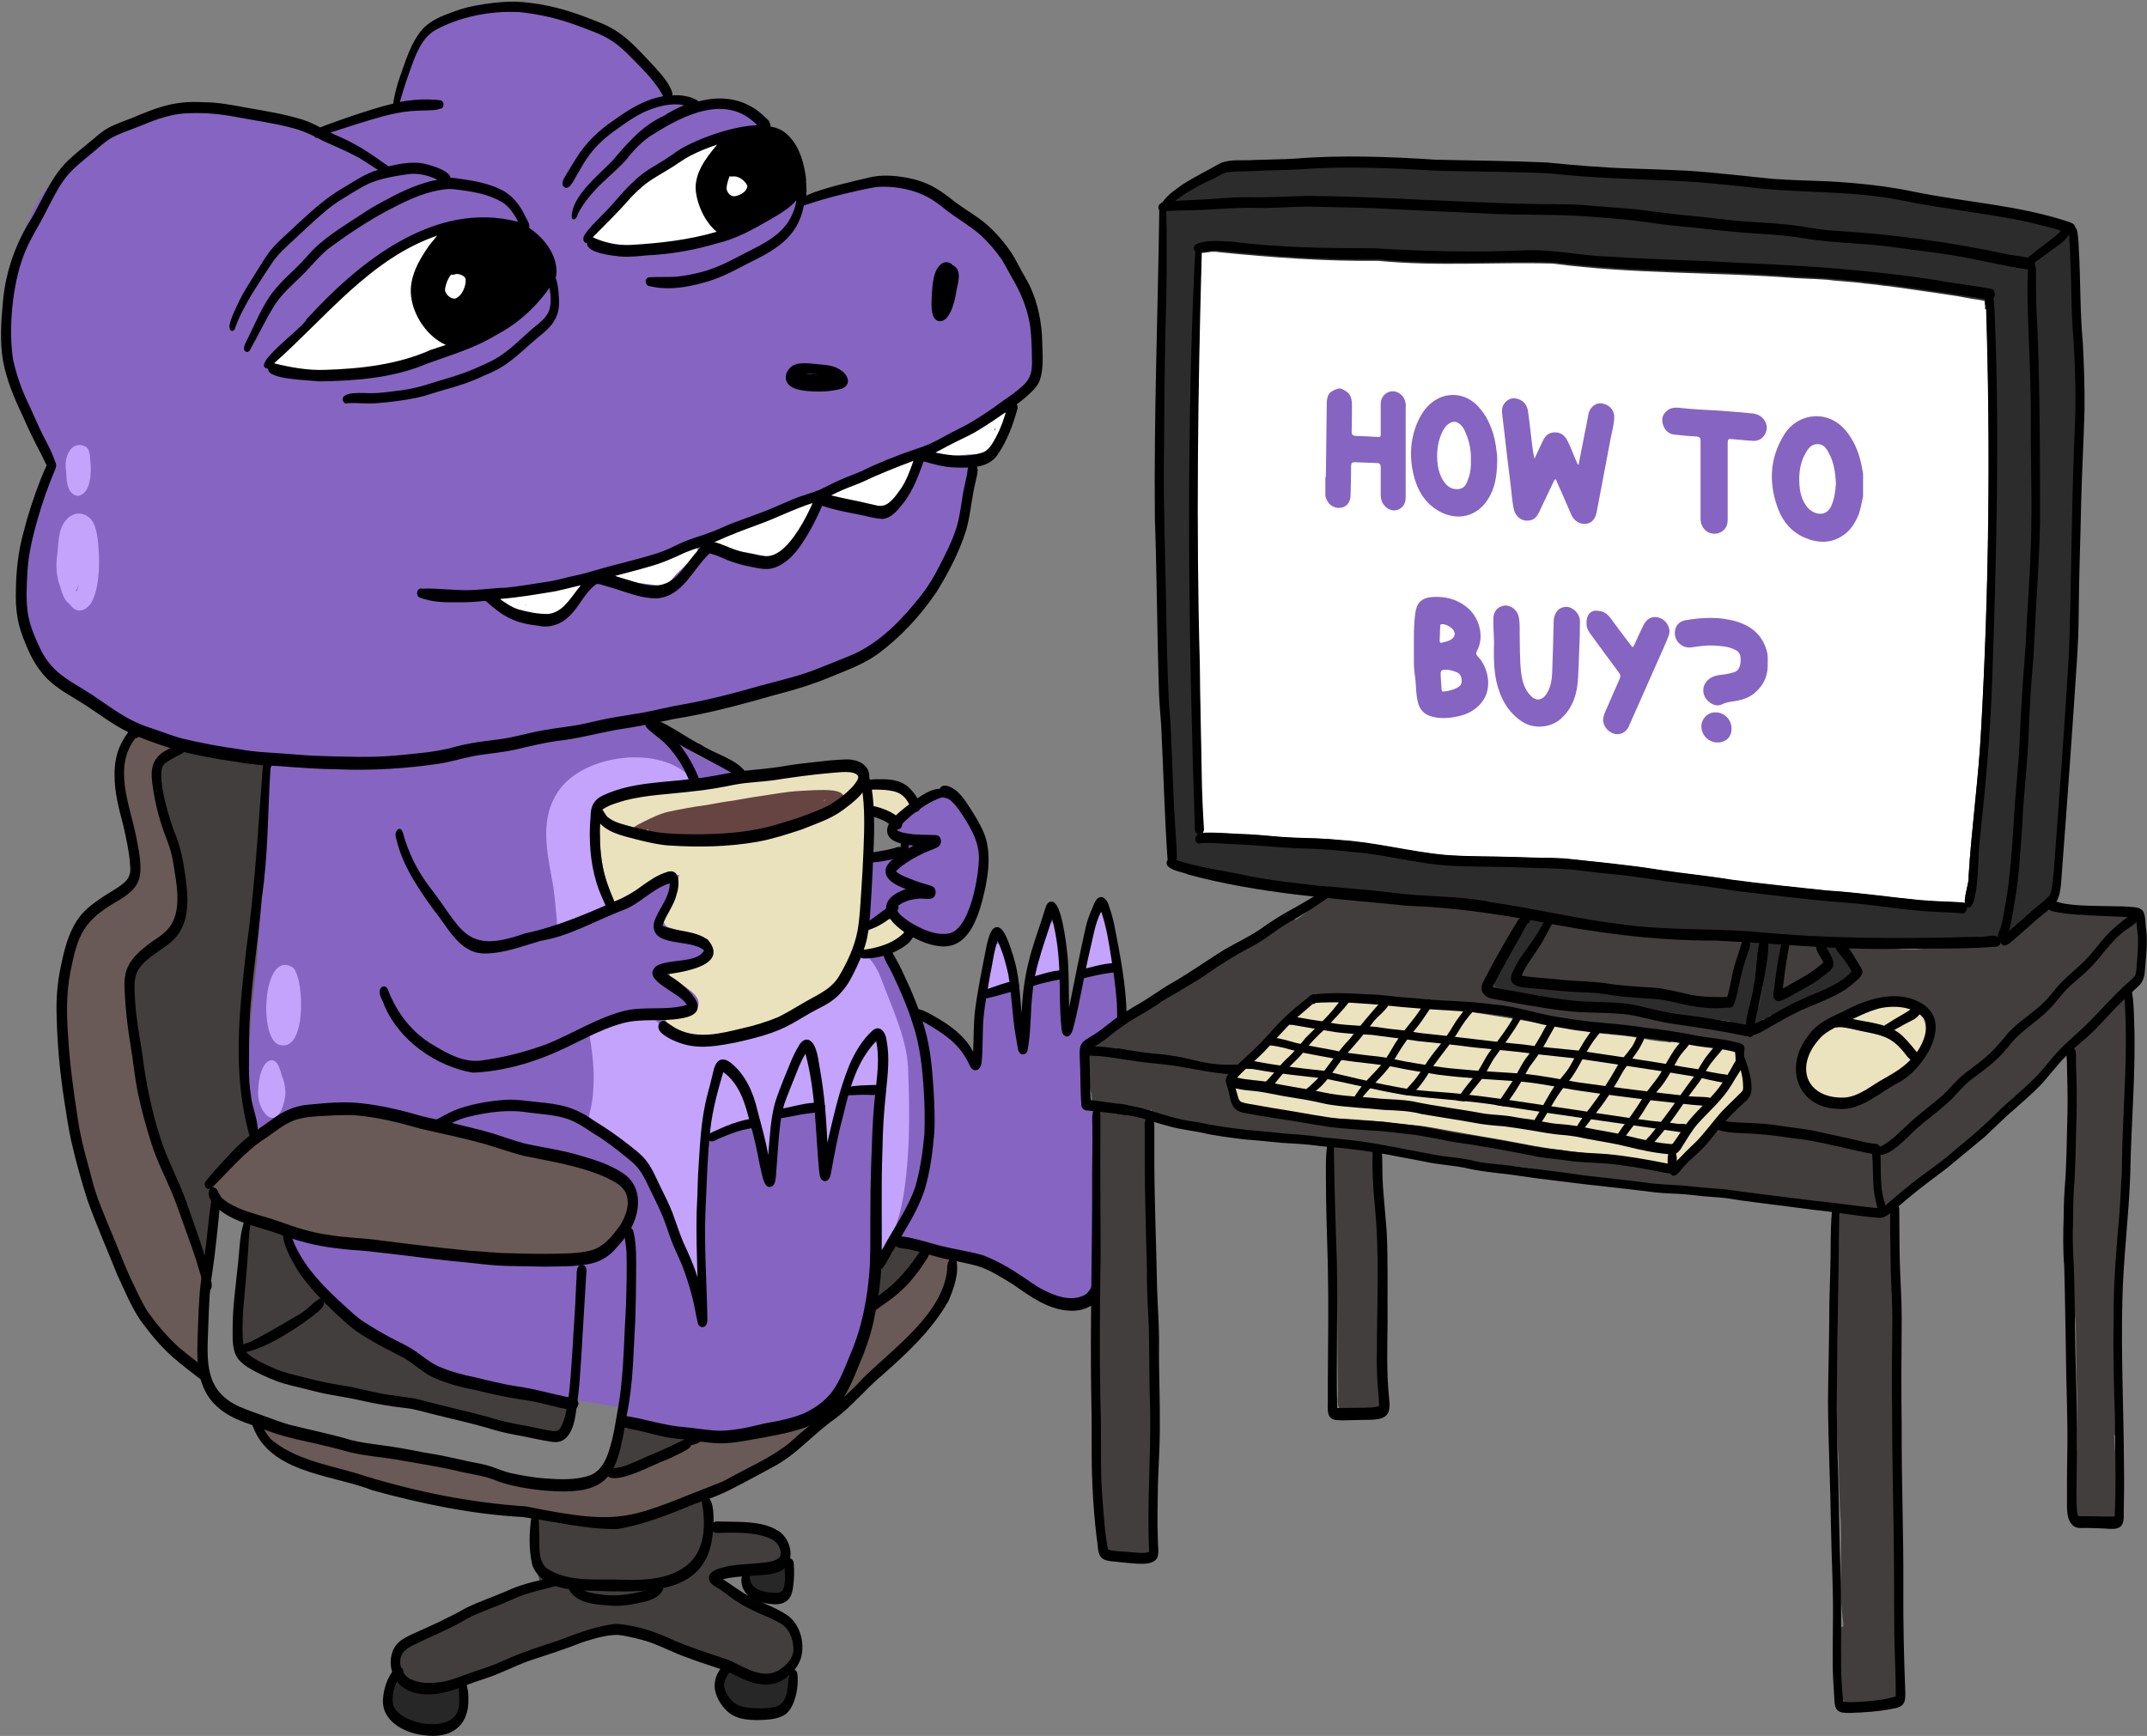 <?xml version="1.0" encoding="utf-8"?>
<!-- Generator: Adobe Illustrator 27.9.2, SVG Export Plug-In . SVG Version: 6.00 Build 0)  -->
<svg version="1.1" id="Calque_1" xmlns="http://www.w3.org/2000/svg" xmlns:xlink="http://www.w3.org/1999/xlink" x="0px" y="0px"
	 viewBox="0 0 783.4 633.6" style="enable-background:new 0 0 783.4 633.6;" xml:space="preserve">
<rect x="0" y="0" width="783.4" height="633.6" fill="#808080" stroke="none"/>
<style type="text/css">
	.st0{fill:#8664C2;}
	.st1{fill:#C3A3FC;}
	.st2{fill:#FFFFFF;}
	.st3{fill:#E9E2BD;}
	.st4{fill:#664441;}
	.st5{fill:#695A57;}
	.st6{fill:#423E3D;}
	.st7{fill:#272727;}
	.st8{fill:#EBE2BE;}
	.st9{fill:#2C2C2C;}
</style>
<g>
	<path class="st0" d="M411,369.9c0,2.4-2.1,3.9-3.8,5.2c-3.5,2.8-6.3,6.2-9.8,9c-1.4,0.9-1.2,2.7-1.1,4.1c0.2,2.4,0.5,4.8,0.8,7.2
		c0.2,2.3,0.2,4.6,0.2,6.9c0.6,0.4,1.3,0.4,2,0.7c1.6,0.9,1.3,3.1,1.4,4.7c0,1.6,0,3.1-0.1,4.6c-0.1,6.5,0.1,12.9,0.2,19.3
		c0.1,3.3,0.2,6.6-0.3,9.8c-0.7,3.6-0.4,7.2-0.2,10.9c0.5,0.1,0.9,0.6,0.9,1.3c-0.1,3.6-0.1,7.1-0.8,10.6c-0.6,2.9-0.9,6.1-2.9,8.4
		c-1.8,1.7-6.4,2.5-8.8,2.5c-4.7-0.4-9-2.7-12.6-5.6c-1.5-1.2-3.1-2.5-4.9-3.2c-4.3-1.9-8.6-3.5-13-5.2c-3-1-5.7-2.7-8.5-3.9
		c-3-1.4-6.3-2.2-9.6-2.6c-2.8-0.1-5.5-0.7-8.3-1.1c-1.6,0-3.1-0.2-4.7-0.1c-3.1,1.5-4.6,5-7,7.3c-0.6,3.7-1.6,7.5-1.7,8.8
		c-1.3,4.9-1.9,9.9-3.6,14.7c-5.2,16.6-7.5,30.3-27,34.7c-3.2,0.9-6.5,1.2-9.8,1.7c-6.5,1.2-12.9,2.7-19.5,2.3
		c-4.3-0.5-8.7,0.1-12.9-1c-3.5-0.5-6.7-1.8-9.9-2.9c-0.5-0.1-0.9-0.1-1.4-0.2c-1.5,0-3.1,0-4.6-0.2c-0.8-0.1-1.5-0.5-2-1
		c-0.5-0.3-0.8-0.9-0.9-1.6c-0.2-0.7-0.2-1.6-0.1-2.3c-23.3-4.1-47.1-6.2-69.5-13.8c-6.4-3.4-12.8-7.2-18.8-11.2
		c-3.3-2.7-6.4-5.5-10-7.7c-0.6,0.4-1.4,0.5-2.2,0c-4.1-2.4-6.5-6.7-9.5-10.2c-3.2-3.7-6.8-6.9-9.5-11c-1.3-1.4-7.4-14.7-2.1-12.1
		c-4.1-14.4-10.5-28.1-13.8-42.7c-3-14.4-1.2-29.4-1-44.1c0.4-14.8,2.4-29.4,4.2-44.1c0.7-5.5,0.8-10.5,0.8-16
		c0.3-5.2,1.2-10.4,1.1-15.6c0.2-2.4,0.2-4.9,0.3-7.4c-7.1-0.5-14.2-1.4-21.1-2.9c-3.2-0.8-6.4-1.8-9.5-2.9c-3.4-1.4-6.2-2.8-9.6-4
		c-3.2-1.4-6.4-2.8-9.7-3.9c-4.1-1.5-8.4-3-11.7-6c-4.4-4.4-10.3-6.9-14.6-11.4c-1.2-1.2-2.3-2.5-3.5-3.7c-2.5-2.5-5.7-5.2-5.5-9.1
		c0-0.2,0-0.3,0-0.5c-3.2-8.6-2.7-17.9-1.7-26.9c0.2-6.8,1.7-13.4,3.8-19.7c-1.4-1.6,1.5-6.1,2-7.8c0.8-2.1,1.6-4.3,2.4-6.4
		c0.3-0.8,0.5-1.7,0.8-2.5c-0.3-0.7-0.6-1.4-0.9-2.2c-0.4-1.1-0.8-2.2-1.3-3.2c-1.4-2.7-3.2-5.3-4.4-8.1c-1.8-3.9-3.6-7.9-5.1-11.9
		c-0.8-2.1-1.3-4.3-2.2-6.4c-0.9-2.3-1.3-4.8-1.8-7.2c-1.2-6.6-1-13.4-0.8-20.1c0.6-6.9,1.1-14,3.7-20.4c2.2-4.7,4.2-9.5,6.2-14.2
		c1.4-3.1,3.5-5.8,5.5-8.6c1.8-2.5,3.9-4.6,6.2-6.5c1.9-1.7,3.5-3.7,5.6-5.3c3.7-2.7,6.5-6.5,10.6-8.6c3-1.9,6.4-3,9.7-4.4
		c4.4-2,8.9-4,13.7-4.6c6-0.6,12.3-0.8,18.3,0c1.6,0.2,3.1,1.1,4.7,1.5c0.7,0.2,1.5,0.3,2.3,0.5c2.9,0.8,5.9,1.1,8.9,1.8
		c3.5,1,7,2,10.4,3.4c2.9,0.8,5.7,1.7,8.4,3c1.2-0.5,2.2-0.9,2.8-1.2c7.7-3.9,15.9-6.6,24.3-8.7c0-0.1,0-0.2,0-0.2
		c0.2-1.7,0.4-3.4,0.8-5.1c0.9-4.3,3.6-7.8,5.5-11.7c1.7-3.6,3.5-7.3,6.1-10.3c9.3-9.3,12.2-6,23.6-8.3c3.1-0.7,6.3-0.6,9.4-0.7
		c2.8-0.1,5.7,0.1,8.4,0.8c3.4,1.1,7.1,1.6,10.4,3.1c3.2,1.8,6.9,2.5,10,4.4c2.4,1.2,4.9,2.4,7.1,4.1c1.7,1.1,3.6,1.9,5.2,3.1
		c2.5,2.2,3.8,5.4,6.4,7.5c1.8,1.5,3.3,3.3,4.5,5.3c1.3,1.9,2.7,3.8,4.1,5.6c1.1-2.2,6.3,1.5,8.1,1.6c3.2,0.3,6.3-0.3,9.4-0.6
		c5-0.2,9.7,2.5,13.4,5.7c2.2,1.8,3.5,4.4,4.5,7c1,2.7,2.4,5.1,3.8,7.5c1,1.8,1.8,3.8,2.9,5.5c0.9,1.3,1.7,2.8,2.4,4.3
		c1.2,2.5,1.2,5.1,1.1,7.8c2.1-1.4,4.4-2.4,6.7-3.3c6.5-3,13.5-4.3,20.6-4.7c6.1-0.1,12.9-1.5,18.4,1.8c4.4,2.2,9,4,12.5,7.6
		c2.6,2.2,5.2,4.3,7.6,6.7c1.1,1.1,2.1,2.4,3.1,3.7c0.6,0.3,1.1,0.8,1.6,1.2c2.5,2.2,4.9,4.5,7.2,6.8c2.7,3.2,4.2,7.2,5.4,11.1
		c0.7,2.2,1.2,4.7,1.9,6.8c0.7,2.2,1.6,4.3,2.3,6.5c1.3,4.6,1.7,12.9-0.4,17.2c-1.6,2.7-3.5,5.3-5.5,7.7c-3.1,3.2-7.1,5.3-10.4,8.3
		c-1.8,1.6-3.8,2.9-6,3.9c0,0.6,0,1.2,0,1.9c0,5,0.3,10.1-0.6,15.1c-0.4,2.6-0.7,5.3-1.5,7.8c-0.7,2.4-1.5,4.8-2.1,7.2
		c-1.3,4.6-2.6,9.2-4.7,13.6c-1.5,2.9-3.4,5.6-5.3,8.3c-1.6,2.2-3.1,4.4-4.8,6.6c-0.1,0.2-0.2,0.4-0.3,0.6c-1.6,3-3.2,6-5.5,8.5
		c-1.1,1.2-2.4,2.3-3.7,3.2c-2.5,1.8-4.9,3.8-7.4,5.5c-4.2,2.6-8.4,5.3-12.8,7.6c-4.6,1.8-9.1,3.7-13.8,5.1c-3.1,0.9-6.3,2-9.2,3.3
		c-6,2.7-12.5,4-19,4.8c-2.8,0.4-5.6,0.7-8.4,1.5c-2.7,0.7-5.5,1.2-8.3,1.8c-3.7,1.2-7.5,2.2-11.3,3.2c1.7,2.5,4.1,4.6,6.3,6.6
		c3.9,1.8,7.3,4.2,10.5,6.9c1.9,1.1,4,1.9,6.1,2.6c2.7,1.1,4.9,2.9,7.5,4.1c7.2,3.1,14.4,6.7,19.8,12.5c3.4,2.5,6.9,4.8,9.8,7.8
		c2.6,2.4,6.1,3.1,8.7,5.5c1.6,1.2,2.3,3.2,3.9,4.3c1.9,0.7,3.8,1.4,5.8,2.1c0.1-0.1,0.1-0.1,0.2-0.2c2.7-0.8,5.4-1.8,8.1-2.7
		c2.4-0.7,4.8-1.2,7-2.2c-1.6-2.5-4.7-2.8-4.4-6.6c0.4-3.3,3.2-5.6,5.9-7.3c2.3-1.4,5-1.7,7.3-3.1c1.4-0.9,2.8-2.1,4.6-2
		c2.8,0.3,5,2.5,6.7,4.6c1.1,1.4,2,2.9,2.9,4.5c0.9,1.9,1.5,4,2.2,6c0.5,1.5,1.1,3,1.4,4.5c0.5,3.1,0.1,6.4,0,9.5
		c-0.4,4-1,8.3-2.3,12.1c-1,3.2-2.2,6.5-5.1,8.5c-4,3.3-7.4,4.9-12.4,2.8c-2-0.6-3.7-2-5.8-2.2c-2.7,1.7-5.5,3.3-8.2,5.1
		c0.7,2.7,1.9,5.2,2.9,7.8c1.7,2.8,3.2,5.7,4.3,8.8c1,2.4,1.7,4.9,2.3,7.5c0.5,0.2,1,0.3,1.5,0.5c3.1,1,6,2.5,8.9,4
		c3.1,1.4,5.4,3.9,7.9,6.1c1.9,1.8,3.5,3.8,4.9,5.9c0.1-4.6,0.6-9.3,0.7-13.9c0.1-2.5,0.6-5,1-7.5c0.3-3.8,1.3-7.5,1.8-11.3
		c0.5-2.2,1.4-10.4,3.6-10.9c2.5-0.5,3.2,3.3,3.9,5c1.3,4.4,1.9,9,2.7,13.5c0.6,2.6,1.1,5.2,1.4,7.8c0.3,2.4,0.3,4.9,0.8,7.2
		c0.4,1.9,0.9,3.7,1.4,5.6c1.4-5.7,1.6-11.6,2.5-17.4c0.4-2.7,0.7-5.3,1.1-8c0.4-2.5,0.9-5.1,1.3-7.6c0.6-3.6,1.8-7,2.7-10.5
		c0.4-1.1,0.5-2.4,1.4-3.1c1.3-0.9,2.5,0.5,2.8,1.8c2.4,8.7,2.1,17.8,2.5,26.8c0.4,3.5,0.8,7.1,0.9,10.5c1.6-5.3,2.7-10.6,4.2-15.9
		c0.5-1.7,1-3.4,1.5-5c1.2-3.9,2-8,2.8-11.9c0.6-3.1,1-6.3,1.8-9.4c0.3-0.7,0.9-1.3,1.8-1.2c1.7,0.5,1.8,2.7,2.3,4.2
		c0.6,3.1,1.6,6.1,2.4,9.2c1.1,4.4,2.1,8.9,3.4,13.3C410,361.6,410.9,365.7,411,369.9z"/>
</g>
<g>
	<path class="st1" d="M368.6,355.8c1,2.4-0.1,4.3-2.8,4.4c-1.2,0.1-2.4,0.2-3.6,0.5c-0.5,0.3-1,0.4-1.5,0.2c-2-0.8-0.9-3.5-0.7-5
		c0.5-2.5,1.2-4.9,1.7-7.3c0.4-1.2,0.3-2.7,1.2-3.7c0.7-0.7,1.9-0.5,2.4,0.3c0.9,1.8,1.3,3.8,1.8,5.7
		C367.7,352.5,368.1,354.1,368.6,355.8z"/>
	<path class="st1" d="M387.3,348.5c0.3,1.4,0.9,3,0.1,4.4c-1.2,1.8-3.3,2.9-5.1,3.8c-0.8,0.5-1.9,0.3-2.4-0.6c-1,1-1.6,3.4-3.4,2.9
		c-0.8-0.3-1.2-1.1-1.2-1.9c0.1-2.2,2-3.6,3.3-5.1c0.5-1.6,1-3.1,1.4-4.7c0.7-2.4,1.3-5.1,2.1-7.4c0.4-1.1,0.4-1.8,1-2.7
		c0.8-1.2,2.5-0.8,2.9,0.5c0.4,1.5,0.2,3.1,0.4,4.5C386.6,344.3,386.9,346.4,387.3,348.5z"/>
	<path class="st1" d="M406.4,344.5c0.9,3.8,2.6,7.6-2.3,9.2c-1.4,0.5-3,0.9-4.4,1.3c-1,0.2-1.9,0.7-2.9,0.4
		c-0.6-0.2-1.1-0.9-1.1-1.5v-0.1c-1.2-1.4-0.2-3.4,0.1-4.9c0.9-3.5,1.8-7,3-10.5c0.8-1.7,0.4-4.6,2.3-5.5c2.3-0.6,2.6,2.6,3.2,4.1
		C405.1,339.5,405.8,341.9,406.4,344.5z"/>
	<path class="st1" d="M107.1,353.3c4.1,4.7,4.7,31.8-5.6,27.9C94.2,378.1,96.1,345.8,107.1,353.3z"/>
	<path class="st1" d="M104.1,398.1c0.3,3.3-2,12.7-6.7,9.1c-2-2-3-4.7-3.2-7.4c-0.2-3.3,0.6-11.4,4.2-12.7c1.4-0.5,2.7,0.6,3.2,1.9
		c0.6,1.3,1,2.6,1.3,3.9C103.7,394.5,104,396.3,104.1,398.1z M100.7,399.7c0-0.3,0-0.7,0-1c0,0.2-0.1,0.5-0.1,0.7l0,0
		c-0.1,0.4-0.2,0.8-0.4,1.2c-0.1,0.3-0.3,0.5-0.5,0.7c0.3,0.7,0.1,1.5-0.4,2c0,0,0,0-0.1,0c0,0,0,0.1,0.1,0.1c0.4-0.3,0.8-0.7,1-1.2
		C100.6,401.6,100.7,400.6,100.7,399.7z"/>
	<path class="st1" d="M102.9,397.7c1.2,1.4,0.2,3.5-0.1,5c-0.1,0.6-0.6,1-1.1,1.1c-0.7,0.1-1.5-0.4-1.5-1.3c0-0.1,0-0.1,0-0.2
		c-0.1-0.6-0.1-1.1,0-1.7c0-0.4,0.1-0.9,0.1-1.3c-0.2-0.5-0.3-0.9-0.4-1.3C99.6,395.6,101.7,394.2,102.9,397.7z"/>
	<path class="st1" d="M101.9,402c0.3,0.7,0.2,1.4-0.1,1.9c-0.7,1-2.2,1.3-2.8-0.2c-0.5-2-2.2-4.5-1.3-6.5c0.9-1,1.7-0.2,2.3,1
		c0.2,0.4,0.4,0.9,0.7,1.4c0,0.1,0.1,0.2,0.1,0.3C101.1,400.7,101.5,401.6,101.9,402z"/>
	<path class="st1" d="M36.1,202.5c0.2,5.5-0.1,12.9-2.9,17.7c-1.2,1.6-3.1,3.2-5.2,2.5c-1.1-0.4-1.9-1.2-2.5-2.1
		c-2.2-1.5-2.8-4.2-3.6-6.6c-1.4-3.7-1.6-7.8-1-11.7c0.2-2.6,0.4-5.1,0.9-7.7c0.6-3,2.6-6.2,5.7-7c2.5-0.7,5.3,0.8,6.5,3.1
		C35.8,194.3,35.8,198.6,36.1,202.5z M28,215.8c0.4-0.8,0.6-1.7,0.8-2.6c-0.3,0.8-0.6,1.6-1.1,2.4c0,0.1,0.1,0.2,0.1,0.2l0,0
		C27.9,215.9,28,215.9,28,215.8z"/>
	<path class="st1" d="M33,168.7c0.4,3.7,0.2,11.9-4.8,12.3c-3.6-0.7-4-5.4-4-8.4c-0.3-1.7-0.4-3.4,0-5.1c0.8-3.7,3.4-6.4,7.2-4.4
		C33,164.4,32.8,166.8,33,168.7z"/>
	<path class="st1" d="M250.8,282.6c1.4,0.9,1.7,2.9,0.6,4c-5.6,0.7-11.1,2.4-16.7,3.7c-4.4,1-8.9,1-13.2,2.2c-2.9,1-3.9,3.3-4,5.9
		c-0.5,1.6-0.7,3.5-0.5,5.9c0.6,8.6,3,16.9,5.5,25.1c0.9,4.2-4.6,4.1-7.2,5.6c-3.5,1.6-6.6,4.4-10.5,4.7c-0.1,0-0.2,0-0.3,0
		s-0.1,0-0.2,0c-1.7-0.7-0.9-3.3-1.2-4.7c-0.3-3.6-0.7-7.1-1.1-10.7c-1.9-11.3-5.4-23.8,0.9-34.2C211,275.7,238.9,271.8,250.8,282.6
		z"/>
	<path class="st1" d="M331.4,391.2c0.4,11.3,0.6,22.7-0.4,34.1c-0.6,6.7-1.4,13.5-3.4,19.9c-0.7,2-3.4,12.1-6.1,10.5
		c-1.2-0.7-1.2-2.3-1.3-3.6c-0.2-3.5-0.2-6.9-0.2-10.4c-0.1-10-0.6-20,0.5-30c0.2-4.5,0.8-9,1.3-13.5c-0.1,0-0.2,0-0.3,0
		c-4.6-0.1-9.4-0.5-13.9,0.7c-0.8,0.8-1,2.2-1.5,3.3c-0.3,0.9-0.7,1.9-1,2.9c-0.7,2.3-1,4.8-1.4,7.2c-0.5,1.6,0,5.1-2.1,5.3
		c-1.8-0.1-1.7-2.3-1.8-3.6c-0.3-2.6-0.1-5.4-0.9-7.9c-5.1-0.2-10.2,0.9-15.3,1.5c-0.7,2.8-0.6,5.8-0.9,8.6
		c-0.2,1.5-0.1,3.1-0.7,4.5c-0.5,1.1-2.2,1.1-2.7,0c-1-3.3-1.3-7-3-10.3c-3.1,0.5-6.2,0.9-9.1,2.2c-3.1,1.3-6.5,1.9-9.7,2.5
		c-0.6,3.7-0.2,7.5-0.3,11.3c-0.1,6.4-1.2,12.8-1.6,19.1c-0.3,5.7-0.4,11.4-0.8,17.1c0.2,0.7,0.3,1.5,0.5,2.2
		c0.5,1.8-1.7,3.1-2.6,1.2c-1.9-5.2-3.3-10.6-5.3-15.8c-1.2-3-2.7-5.8-3.8-8.7c-1.1-3-2.2-6.1-3.4-9.1c-2-4.3-5.3-7.7-8.6-11
		c-2.8-3.2-6.1-5.9-9.8-8.2c-1.5-1-2.9-2-4.4-3.1c-0.4-0.3-0.9-0.6-1.3-1c-0.3,0-0.5-0.2-0.8-0.5c-0.7-0.9-0.2-2.1,0-3
		c1-3.8,1.3-7.7,1.3-11.6c0.1-4.4-0.4-8.8-1-13.1c-0.3-1.6-0.8-3.6,0.5-4.9c0.6-0.6,1.3-0.9,2.1-1.2c2.6-1.1,5.3-1.9,8.1-2.4
		c2.6-0.3,5.1-1.2,7.7-1.9c1.3-0.4,2.7-0.2,3.8,0.7c2.5,2,4.8,4.7,8,5.5c0.7,0.1,1.3,0.3,2,0.3c1.9,1,4.2,1.3,6.4,1.5
		c3.5,0.3,7,0.4,10.5,0.6c2.3,0.1,4.2,0.1,6.5-0.3c5-1.2,9.6-3.7,14.4-5.5c1.6-0.6,3.2-1.1,4.8-1.7c3.3-1.3,5.8-3.8,8.5-6
		c2.6-2.1,5.4-4.1,7.3-6.8c0.9-1.3,1.8-2.7,2.6-4.2c0.8-1.4,1.5-2.7,2.3-4c0.5-0.8,1.3-1.8,1.6-2.7c0.4,0,0.7,0,1.1,0.1
		c0.5,0,0.9,0.1,1.4,0.1c1.8,1.3,3.3,3.1,4.4,5c1.7,2.9,2.6,6.1,3.9,9.2C327.1,371.5,331.2,381,331.4,391.2z"/>
	<path class="st2" d="M198.8,222.5c0.9-0.1,1.7-0.5,2.5-1c2-1.3,3.7-2.8,5.3-4.5c-2.3,0.6-4.7,0.8-7.1,1.3c-2.7,0.8-5.3,1.7-7.9,2.5
		C193.8,221.9,196.3,222.6,198.8,222.5z M198.4,226.2c-4.2,0-8-2-11.5-4c-0.4-0.2-0.7-0.4-1.1-0.7c-0.5-0.1-0.9-0.3-1.2-0.7
		c-0.7-0.4-1.4-0.8-1.8-1.5c-0.4-0.7-0.2-1.9,0.6-2.3c0.8-0.4,1.6,0.3,2.3,0.5c3.1-0.2,6.1-0.9,9-1.8c2.5-0.8,5-1.7,7.6-1.8
		c2.7-0.3,5.2-1.4,7.9-1.4c2.1,0,2.8,2.6,1.4,4c-1.8,1.7-3.2,3.7-5,5.4C204.3,223.8,201.6,226.2,198.4,226.2z"/>
	<path class="st2" d="M240.3,213.7c-3.2-0.5-6.5-0.8-9.8-1.2c-2.1-0.3-4.1-0.7-6.2-0.8c-0.4,0-0.9,0.1-1.2-0.1
		c-0.9-0.3-1.1-1.5-0.7-2.2c1.2-1.7,4.5-0.9,6.3-0.8c0.3-1,1.4-1.3,2.4-1.5c3.1-0.9,6-2.4,9-3.3c3.2-0.8,11-5.7,13.5-4.5
		c1.3,0.7,1.2,2.6,0.3,3.6c-1.2,1.1-2.4,2.3-3.7,3.4c-1.1,1-2.3,2.1-3.4,3.2C245.2,211.5,243.3,214.1,240.3,213.7z"/>
	<path class="st2" d="M193.8,222.9c0-0.3,0-0.5,0-0.8c-0.4,0-0.7-0.1-1.1-0.2c-1.5-0.7-0.9-2.9,0.8-2.7c3.5-0.5,7-1,10.2-2.2
		c0.5-0.3,1.1-0.7,1.7-0.7c1-0.1,1.6,1.2,1.5,2c-0.1,1.4-1.6,1.9-2.6,2.4c-2.4,1.3-4.9,2.3-7.4,3.3
		C195.6,224.8,194.1,224.7,193.8,222.9z"/>
	<path class="st2" d="M280.7,203.3c-3.6-0.7-7.1-1.6-10.7-2c-3-0.2-5.8-0.5-8.6-1.4c-0.4-0.1-0.9-0.2-1.3-0.4
		c-0.8-0.6-0.8-1.8-0.1-2.5c0.6-0.6,1.5-0.5,2.2-0.4c0.6-1,2-1.1,3-1.6c1.2-0.5,2.4-1.1,3.5-1.6c4-1.9,8-3.5,12.2-5
		c2.9-1.2,5.9-2.4,8.8-3.7c1.7-0.7,3.4-1.9,5.2-2.2c1.3-0.2,2.4,1.1,2.2,2.4c-0.4,1.9-2.1,3.4-3.1,5.1c-1.7,2.8-3,5.8-4.9,8.4
		C287.1,201,284.2,203.9,280.7,203.3z"/>
	<path class="st2" d="M328.1,174.5c0,0,0-0.1,0.1-0.1C328.2,174.4,328.1,174.4,328.1,174.5L328.1,174.5z M316.1,180.3
		c0.1,0,0.2,0,0.3,0c0-0.1-0.1-0.3-0.1-0.4c0-0.1,0-0.1,0-0.2c-0.1,0.1-0.3,0.1-0.4,0.2c-0.2,0.1-0.4,0.2-0.6,0.3
		C315.5,180.2,315.8,180.2,316.1,180.3z M319.2,184.5c-3.4-0.7-7.2,0.2-10.3-1.5c-2.1-0.1-4.2,0-6.3-0.2c-0.9-0.3-1-1.6-0.6-2.2
		c0.5-0.6,1.3-0.7,2-0.8c0.3-1.4,8-3.1,9.8-3.7c4.9-2.4,9.5-5.4,14.7-7.3c1.5-0.5,3.1-1.6,4.7-1.3c1.6,0.6,1.5,2.6,0.5,3.7
		c-1.2,1.6-2.1,3.3-2.9,5C328.8,181,324.7,185.3,319.2,184.5z"/>
	<path class="st2" d="M314.6,184.1c-1.7-0.8-0.7-3,0.3-3.9c-0.6-2.2,1.8-2.6,3.1-1.3C320.1,181,317.1,184.9,314.6,184.1z"/>
	<path class="st2" d="M362.8,156.9c0,0.1,0,0.2,0.1,0.3c0.2-0.3,0.4-0.7,0.6-1c-0.2,0.1-0.5,0.2-0.7,0.4
		C362.8,156.7,362.8,156.8,362.8,156.9z M346.1,166.4c-1.6,0-3.2-0.1-4.9-0.1c-0.5,0-1,0.1-1.4-0.2c-0.8-0.5-1.1-1.8-0.5-2.6
		c0.7-0.9,1.9-0.9,2.9-1c1.3-0.1,2.6-0.1,3.8-0.1c3.1-2,6.5-3.7,9.6-5.7c3.3-2.3,6.6-4.6,10.4-6c1-0.3,2,0.4,2.2,1.4
		c0.3,0.9-0.2,1.8-0.6,2.5c-1.4,2.5-2.4,5.2-4,7.6c-1.9,3-4.5,3.5-7.9,3.6C352.6,165.8,349.4,166.4,346.1,166.4z"/>
	<path class="st2" d="M167.4,83.1c10.6,0.5,18.9,10.8,14.9,21.2c-1.4,4.8-5.2,8.2-8.1,12.1c-3.3,4.6-7.4,8.7-12.5,11.2
		c-7.6,2.9-15,6.8-23,8.8c-8,1.5-16.2,1.9-24.3,1.6c-2.7-0.7-13.7-1.6-14-4.6c-2.2-3.8,6.8-7.6,9-10.1c2.8-2.7,4.8-6.2,8-8.5
		c4.2-2.8,6.5-7,10.1-10.4c2-1.9,4.3-3.5,6.4-5.3c2-1.9,3.8-4,6.2-5.4c3.7-2.3,7.7-4.1,11.7-5.7C157,86,161.9,83,167.4,83.1z"/>
	<path class="st2" d="M273.9,55.8c6.8,6.3,5.4,17.9-1.1,23.9c-4.4,4.6-10.9,5.4-16.6,7.4c-6.9,3-15,3.6-22.4,4.2
		c-3.1,0.2-6.1,1.2-9.2,0.9c-3-0.4-8.4-0.5-9-4.3c-1.9-4.4,7-8.8,9.6-11.4c3.3-3.7,5.6-8.2,10-10.8c8.4-7.3,18.7-11.5,29.4-14
		C268.3,50.8,271.1,53.9,273.9,55.8z"/>
	<path class="st3" d="M329.8,289.5c1.2,1.6,2.9,3.5,2.4,5.6c-0.3,1.1-1.3,1.9-2.7,2.4c-0.1,1.3-1.2,2.4-2.7,1.6
		c-0.5-0.2-1-0.5-1.5-0.8c-0.6,0-1.1,0-1.6-0.1c-1.9-0.2-3.6-1-5.2-1.8c-1.5-0.5-2.4-2.3-1.4-3.6c0-0.1,0-0.2,0-0.3
		c-0.2-0.1-0.5-0.2-0.7-0.3c0,3.8-0.3,7.6-0.1,11.4c0.4,4.8,0.3,9.7,0.5,14.5c0.1,4.2,0.1,8.4-0.1,12.6c-0.2,3.1-0.3,6.1,0,9.1
		c2.1-1.3,4.2-2.6,6.4-3.6c0.5-0.3,0.9-0.7,1.5-0.7c1.6-0.2,2.9,0.9,4.1,1.8c2.5,2.4,0.2,6-2.3,7.4c-3.4,2.1-7.4,3.4-11.4,3.3
		c-0.5,0-0.9,0-1.4-0.1c-0.4,0-0.7,0-1.1-0.1c-0.3,1-1,2-1.6,2.7c-0.8,1.3-1.6,2.7-2.3,4c-0.8,1.4-1.7,2.8-2.6,4.2
		c-1.9,2.8-4.7,4.7-7.3,6.8c-2.7,2.2-5.2,4.8-8.5,6c-1.6,0.6-3.2,1-4.8,1.7c-4.8,1.8-9.4,4.3-14.4,5.5c-2.3,0.4-4.3,0.3-6.5,0.3
		c-3.5-0.1-7-0.2-10.5-0.6c-2.2-0.2-4.4-0.5-6.4-1.5c-0.5-0.2-0.9-0.5-1.4-0.9c-1.6-1.2-4-2.8-3.2-5.1c0.8-2,3.2-1.6,5-1.8
		c2.2-0.3,4.8-0.3,6.7-1.7c1.3-3.7-3.6-6.4-6-8.1c-1-0.6-2-1.2-2.9-1.8c-0.6-0.3-1.2-0.7-1.4-1.4c-0.4-0.9-0.1-2,0.8-2.6
		c0.8-0.4,1.8-0.2,2.7-0.5c2-0.6,3.7-1.7,5.6-2.6c1.7-0.8,3.4-1.6,5-2.6c0.6-0.4,1.1-0.8,1.4-1.4c0.1-0.5-0.4-1-0.7-1.4
		c-0.7-0.7-1.5-1.4-2.4-1.8c-1.4-0.6-2.9-1-4.3-1.5c-2.9-0.9-5.5-2.5-8.4-3.2c-2.7-1-2-3.4-0.9-5.3c0.5-1,0.9-2.1,1.3-3.2
		c1.4-3.4,2.7-7,3.3-10.7c-2.9,0.1-5.8,0.6-8.5,1.7c-2.3,1-4.4,2.4-6.6,3.7c-2,1.1-4.2,2.1-6.1,3.3c-0.1,1.1-0.8,2-2.1,1.7
		c-2-1.4-1.8-4.6-2.8-6.7c-2-5.8-2.8-11.9-2.7-17.9c-0.4-2.1-1.1-4.8-1-7.2c0.1-2.6,1.1-4.9,4-5.9c4.3-1.2,8.8-1.2,13.2-2.2
		c5.5-1.3,11-3,16.7-3.7c0.7-0.1,1.4-0.2,2.2-0.2c5.7-1,11.6-0.7,17.4-1.7c4.1-1,8.2-1.4,12.4-1.8c8.4-0.6,16.9,0.2,25.2-1.9
		c2.6-0.7,4.9,0.8,6.1,3c0.6,1,1.5,2.4,2,3.8c0.5-0.5,1.4-0.6,2-0.7c1.8-0.2,4-0.3,5.6-0.1C326.4,287.1,328.5,287.8,329.8,289.5z"/>
	<path class="st4" d="M300.7,292.3c0.2-0.1,0.3-0.2,0.5-0.3c-0.2,0-0.4,0-0.5,0C300.7,292.1,300.7,292.2,300.7,292.3z M265.3,306.5
		c-2.4-0.1-4.9,0.1-7.3-0.1c-3-0.3-6.1,0.2-9.1-0.2c-3-0.2-6.1,0-9.1-0.2c-2,0.1-4-1-3.2-3.3c-1.6,0.7-3.3,1.4-4.8,2.4
		c-0.7,0.5-1.6-0.3-1.6-1c-0.2-2.1,2.8-3.1,4.3-4c3-1.5,6-3,9.3-3.8c4.7-1,9.4-1.9,14.2-2.5c3.2-0.6,6.4-1.2,9.6-1.6
		c3.2-0.5,6.4-1.2,9.6-1.6c4.7-0.7,9.4-1.6,14.2-1.9c4.1-0.2,8.3-0.6,12.4-0.2c2,0.3,4.8,0.9,3.9,3.6c-0.3,0.9-1.3,1.3-2.1,1.8
		c-2,1.1-4.1,2.2-6,3.5c-2.3,1.7-4.9,3.4-7.5,4.4c-4,1.8-8.1,3.5-12.5,4.2C274.8,306,270.1,306.4,265.3,306.5z"/>
	<path class="st5" d="M76.5,455.8c-0.3,1.2-0.6,2.4-0.8,3.7c-1.3,6.5-1.7,13.1-2.1,19.6c-0.4,5.7,0.2,11.4-0.9,17
		c-0.2,0.5-0.4,1-0.9,1.3c-0.3,0.2-0.7,0.4-1.1,0.3c-1.9-0.9-3.3-2.5-4.5-4.3c-3.9-2.9-8.5-5.3-11.7-9c-0.9-1,0.4-3,1.6-1.9
		c0.7,0.7,1.4,1.3,2.2,1.9c-1.6-1.7-3.2-3.5-4.4-5.4c-3.8-5.9-7.3-11.9-10.3-18.2c-4.6-10.9-7.3-22.3-11-33.5
		c-7.6-20.7-11.3-41.9-9-64c-0.3-12.1,1.8-25.3,11.7-33.5c3.3-3.1,8.3-3.7,11.5-6.8c3.7-5.4,3.4-14.1,1.5-20.1
		c-1.1-8.6-4.9-17.1-4-25.8c0.5-2.7,1.8-9.7,5.2-9c0-0.1,0-0.2,0-0.3c0.2-0.9,1.2-1.7,2.2-1.4c1.5,0.5,2.8,1.4,4.2,2.1
		c2.9,1.2,6.1,1.7,9.1,2.8c1.5,0.5,3,1.1,4.5,1.6c-4.8,0.6-9.8,3.4-11.2,8.3c-0.5,2.6,0.5,5.1,0.8,7.6c0.5,3.7,1,7.3,1.8,10.9
		c1.6,6.8,3.4,13.6,4.9,20.4c1,6.1,0.4,14.5-3.7,19.4c-2.3,2.7-5.6,4.4-8,7c-1.4,1.4-2.5,3-3.4,4.7c-1.2,2.5-1.9,5.2-1.9,7.9
		c-0.7,5.5-1,11.1-0.4,16.7c0.5,5.8,1.7,11.4,3.2,17c1.7,7.3,3.2,14.6,5.4,21.7c1.6,5.4,2.9,11,6,15.8c0.3,0.3,0.7,0.5,1.2,0.5
		c2.7,8.5,6.2,16.7,8,25.5c0.5,1.8,2.3,1.5,2.9,0.2C75.8,456.6,76.2,456.3,76.5,455.8z"/>
	<path class="st5" d="M78.7,440.7c0.2,2,0,4.1-0.3,6.1c-0.4,2.4-0.9,4.7-1.5,7.1c0.1-0.9,0-1.8,0.1-2.5c0.2-3.5,1.2-7,1.1-10.5
		c-0.1-1.3-0.5-2.6-0.6-4c0-0.4,0-0.9,0-1.3C77.9,437.3,78.5,439,78.7,440.7z"/>
	<path class="st5" d="M83.2,423.1c-0.4,0.6-0.9,1.3-1.3,1.9s-0.9,1.2-1.4,1.8c0-0.1,0.1-0.2,0.1-0.2
		C81.4,425.4,82.3,424.2,83.2,423.1z"/>
	<path class="st5" d="M96.9,284.8c0.2,6.4-0.5,12.9-0.4,19.3c-0.1,8-0.2,16.1-0.9,24.1c-0.8,7.7-1.4,15.3-1.9,23
		c-0.7,6.8-1.6,13.6-2.2,20.4c-0.3,7.2-1,14.3-1.5,21.4c-0.2,3.9-0.2,7.7,0.5,11.6c0.4,2.1,0.9,4.1,1.4,6.1c0.3,1.1,0.3,2,0.1,2.8
		c0-0.2-0.1-0.3-0.1-0.5c-1.2-5.3-2-10.8-2.4-16.2c-0.4-7.7,0.2-15.9,0.5-23.7c0.3-7.8,1-15.7,1.4-23.5c0.4-10,1.1-20.1,2.1-30.2
		c0.6-7.4,1.5-14.7,2.2-22.1c0.3-3.6,0.8-7.3,1.1-10.9C96.8,285.8,96.9,285.3,96.9,284.8z"/>
	<path class="st5" d="M227.4,433.8c6.3,4.8,0,12.7-3.6,17.1c-1.5,1.7-2.7,3.7-4.2,5.4c-3.6,3.5-12.4,3.5-17.3,3.4
		c-7-0.2-14,0-21-0.6c-6.2-0.6-12.4-1.7-18.6-1.8c-6-0.4-12-1-18-1.5c-7.2-0.5-14.3-1.6-21.3-3.5c-5-1.3-9.9-2.4-15-3.3
		c-3.4-0.6-6.9-0.7-10.2-1.6c-3.3-1-6.5-2.7-9.7-4.1c-3.8-2.1-10-3.7-10.8-8.4l0,0l-0.1-0.1c0.3-2.8,1.4-5.5,2.8-7.9
		c1.1-1.3,2.5-2.3,3.9-3.3c2.9-2,5-4.3,7.8-6.3c2.8-1.9,5.6-3.7,8.4-5.6c2.1-1.4,4.4-2.4,6.7-3.3c3.7-1.7,7.8-2.5,11.8-2.8
		c6.9-0.5,13.8,0.9,20.6,2c3.4,0.5,6.9,1,10.2,1.8c3.3,0.6,6.7,1,10,2c3.3,0.8,6.8,1.2,10,2.3c4.7,1.6,9.3,3.6,14,5.2
		c2.9,0.9,5.8,1.7,8.7,2.5c2.9,0.9,5.8,1.7,8.8,2.2c3.8,0.4,7.6,1,11.3,1.9c1.1-0.5,2.1,0.5,3.2,0.8
		C220.1,428,223.9,430.8,227.4,433.8z"/>
	<path class="st5" d="M92.8,446.3c0.5-0.2,1.1,0,1.4,0.5c-0.5-0.1-0.9-0.1-1.4-0.2C92.8,446.5,92.8,446.4,92.8,446.3z"/>
	<path class="st5" d="M96.3,499.7L96.3,499.7c-3.2-0.6-7.9-3.1-7.6-6.7c-0.3-0.1-0.5-0.2-0.8-0.4c-3.4-3-2.7-8.7-2.4-12.8
		c0.3-3.5,1.3-6.9,2.2-10.3c0,1-0.1,2-0.1,3c-0.2,4.9-0.6,9.8-0.1,14.6c0.2,1.8,0.8,3.6,1.6,5.2c0.8,1.6,2.1,2.8,3.3,4
		C93.8,497.5,95,498.7,96.3,499.7z"/>
	<path class="st5" d="M105,503c-0.7-0.2-1.4-0.5-2.1-0.7h-0.1c0.1-0.1,0.2-0.1,0.2-0.2C103.7,502.3,104.3,502.7,105,503z"/>
	<path class="st5" d="M109.6,463.2l-0.1-0.1c-1.3-2.2-2.1-4.5-3-6.9C107.6,458.5,108.6,460.8,109.6,463.2z"/>
	<path class="st5" d="M176.1,506.4c0.4,0.1,0.8,0.2,1.3,0.3c-8.5-1-17.5-1.8-24-7.8c-0.7-0.8-1.5-1.6-2.3-2.3
		c2.3,0.7,4.6,1.3,6.8,2.1c3.7,1.3,6.7,3.8,10.5,5c2.1,0.8,4.3,1.2,6.3,2.1c0.3,0.1,0.5,0.3,0.6,0.6
		C175.6,506.3,175.9,506.3,176.1,506.4z"/>
	<path class="st5" d="M200.6,523.5c-1,0.1-2,0.1-3,0c-3.1-0.1-6.3-0.2-9.3-0.9s-5.6-2.3-8.5-3.1c-3.2-0.7-6.4-0.9-9.6-1.5
		c-6-1.2-12-2.2-18-3.4c-5.5-1.6-11-3.2-16.6-4.1c-3.9-0.4-7.8-1.1-11.6-2.1c4.8,0.5,9.6,0.8,14.4,1.9c11.3,1.1,21.9,5.9,33.3,6.6
		c4.4,0.3,8.5,2.1,12.8,3.2C189.8,520.9,195.1,523,200.6,523.5z"/>
	<path class="st5" d="M204.5,511.5c2.5,0,5.3,0.1,4.7,3.5c-0.1,0.3-0.2,0.6-0.4,0.9c-0.2-2-1.5-3.7-4.5-4.2
		c-0.2-0.1-0.5-0.1-0.7-0.2C203.9,511.5,204.2,511.5,204.5,511.5z"/>
	<path class="st5" d="M295.3,518c2.4-1.5,3.9,1.7,2.2,3.4c-2.6,3.8-6.8,5.8-10.6,8.2c-5.8,4.2-11,9.1-17.4,12.4
		c-3.1,2.1-6.5,3.7-10.1,4.8c-0.7,0.3-1.3,0.5-2,0.8c-1.2-1.9-4.4,0.2-6.2,0.4c-6.3,1-12,3.9-17.8,6.2c-4.6,0.9-9.2,1.6-13.9,1.7
		c-3.2-0.2-6.4-0.6-9.6-0.9c-4.3-1.3-8.9-2.7-13.3-1.9c-0.2,0.1-0.4,0.3-0.5,0.4c-7.9-1.6-15.7-3.9-23.8-4.8
		c-6.4-1.3-13.1-1.6-19.4-3.2c-7.4-1.5-14.4-4.1-21.8-5.1c-7.7-0.4-13.9-5.6-21.2-7.5l0,0c-0.5-0.1-0.8-0.4-1-0.9
		c-0.3-0.2-0.6-0.3-0.8-0.4c-2.7,2.2-6.4-2.5-8.5-4.1c-1.6-0.4-3.6-0.9-4.5-2.5c-0.5-1,0-2.5,1.2-2.6c0-0.4,0.1-0.8,0.4-1.2
		c0.2-0.2,0.4-0.4,0.6-0.5c-0.3-0.8,0.2-2,1.2-1.9c1.4,0.7,2.3,2.2,3.6,3.1c7.8,1,15.2,4.5,23,5.5c7,0.8,13.9,2.1,20.8,3.6
		c12.3,2.6,24.5,5.3,37,6.7c7.4,1.3,14.2,3.8,21.6,4.5c3.7,0.5,7.4,0.1,10.9-1.3c3.9-0.9,7.9-2.9,8.8-7.1c1.5-3.6,1-7.6,2-11.3
		c4.3-6.5,12.6-1.2,18.4-0.1c1.4,0.5,3.6,0.3,3.9,2c1.4,0.1,2.9,0.2,4.3,0.1c11.2-0.3,22.1-2.4,33.1-3.8
		C289.2,520.3,292.4,519.5,295.3,518z"/>
	<path class="st5" d="M341.7,456.6c3.9,1.4,6.9,2.2,4.8,7.1c-0.7,2.3-1.3,4.7-2.2,7c-1.6,3.8-3.4,7.5-5.5,11
		c-2.7,4.3-6.8,7.3-10.2,11c-2.4,2.5-4.7,5.1-7.5,7.2c-1.5,1.1-3,2.2-4.5,3.5c-1.9,1.7-3.7,3.5-5.3,5.5c-0.9,0.9-1.7,2.4-3.2,2.1
		c-2.8-1-0.6-4.2,0.1-5.9c1.4-3.5,3.1-7,4.8-10.3c1.5-3.2,2.4-6.2,3.5-9.4c0.7-2,1.5-3.9,1.8-6c0.8-4.2,1.2-8.9,1.5-13
		c0.1-1.4,0-2.8,0.3-4.2c0.2-0.8,1.2-1.4,1.9-0.8c1.6-2.4,5-7.9,8.4-6.9C334.2,455.2,338,454.9,341.7,456.6z"/>
	<path class="st6" d="M96.4,278.9c0.7,1.9,0.7,4,0.5,6c0,0.5-0.1,1-0.1,1.5c-0.4,3.6-0.8,7.3-1.1,10.9c-0.7,7.4-1.6,14.7-2.2,22.1
		c-1,10.1-1.7,20.2-2.1,30.2c-0.4,7.8-1.1,15.7-1.4,23.5c-0.4,7.8-0.9,15.9-0.5,23.7c0.4,5.5,1.2,10.9,2.4,16.2
		c0.1,0.2,0.1,0.3,0.1,0.5c1,3.8-1.9,4.4-4.7,6c-1.5,0.9-2.8,2.2-4,3.5c-0.9,1.1-1.8,2.3-2.5,3.5c-0.1,0.1-0.1,0.2-0.1,0.2
		c0,0.1-0.1,0.1-0.1,0.2c-1.5,2.4-2.5,5.1-2.8,7.9c0,0.2-0.1,0.5-0.1,0.7c0,0.4,0,0.8,0,1.3c0.1,1.3,0.5,2.6,0.6,4
		c0.1,3.5-0.9,7-1.1,10.5c-0.1,0.7-0.1,1.6-0.1,2.5c-0.1,0.7-0.2,1.4-0.5,2c-0.3,0.5-0.7,0.8-1.4,0.9c-0.5,1.2-2.4,1.6-2.9-0.2
		c-1.9-8.7-5.3-17-8-25.5c-0.4,0-0.9-0.2-1.2-0.5c-3-4.8-4.4-10.4-6-15.8c-2.1-7.1-3.7-14.4-5.4-21.7c-1.5-5.6-2.7-11.2-3.2-17
		c-0.6-5.5-0.2-11.1,0.4-16.7c-0.1-2.7,0.7-5.5,1.9-7.9c0.9-1.8,2-3.3,3.4-4.7c2.4-2.6,5.6-4.3,8-7c4.1-4.8,4.7-13.3,3.7-19.4
		c-1.5-6.8-3.2-13.6-4.9-20.4c-0.9-3.6-1.4-7.3-1.8-10.9c-0.3-2.5-1.3-5.1-0.8-7.6c1.4-4.8,6.4-7.6,11.2-8.3c0.2,0,0.4,0,0.5-0.1
		c4.5-0.6,8.9,0.8,13.4,1.2c1.7,0.1,3.3,0.2,5,0.4c1.8,0.2,3.4,1,4.9,1.8C94.6,277,95.9,277.6,96.4,278.9z"/>
	<path class="st6" d="M208.8,515.9c0.3,3.7-3.2,8.3-7.6,7.6c-0.2,0-0.4,0-0.6,0c-5.5-0.5-10.8-2.6-16.3-3.4
		c-4.3-1.1-8.3-2.9-12.8-3.2c-11.4-0.6-22-5.5-33.3-6.6c-4.7-1.1-9.6-1.4-14.4-1.9c-2.1-0.2-4.3-0.4-6.4-0.8
		c-4.4-1-8.5-2.7-12.5-4.6c-0.7-0.3-1.3-0.7-2-1c-0.1,0.1-0.2,0.2-0.2,0.2c-0.3,0.2-0.7,0.3-1.1,0.3c-2-0.5-3.8-1.5-5.4-2.8
		c-1.3-1-2.5-2.2-3.7-3.4c-1.2-1.2-2.5-2.5-3.3-4c-0.8-1.6-1.3-3.4-1.6-5.2c-0.5-4.9-0.2-9.8,0.1-14.6c0-1,0-2,0.1-3
		c0.2-4.2,0.7-8.3,1.1-12.5c0.2-2.7,0.3-5.3,0.7-8c0.3-1.4,0.2-3.7,2-4c0.8,0.1,1.1,0.6,1.2,1.2c0,0.1,0,0.2,0,0.3
		c0.4,0,0.9,0.1,1.4,0.2c0.7,0.1,1.4,0.3,1.9,0.5c2.9,0.9,6.8,0.8,8.4,3.8c0.7,1.7,1.3,3.4,2,5.1c0.8,2.4,1.7,4.7,3,6.9l0.1,0.1
		c2.7,4.2,7.4,6.5,10.5,10.4c1.9,2.4,3.8,5,5.8,7.4c8.2,5.5,17.8,9.1,25.2,15.7c0.8,0.7,1.6,1.5,2.3,2.3c6.5,6,15.5,6.8,24,7.8l0,0
		c1,0.1,2.1,0.3,3.1,0.4c4.6,0.4,9.2,1.2,13.6,2.8c3.1,0.9,6.4,0.9,9.5,1.6c0.2,0.1,0.5,0.1,0.7,0.2
		C207.3,512.1,208.6,513.9,208.8,515.9z"/>
	<path class="st6" d="M222.1,536.1c-3.7-3.4,3.7-5.1,4.3-8.4c1.4-2.1,0.3-4.5,0.8-6.8c0.8-2.2,3.5-1.4,4,0.6
		c1.8,0.4,3.5,0.9,5.3,1.1c2.6,0.4,5.7-0.3,8,1.3c4.1-1.8,6.6,3.5,2,4.8c-4.2,1.5-8.5,2.9-12.5,5
		C230.5,535.6,226.1,536.9,222.1,536.1z"/>
	<path class="st6" d="M320.5,474c-2.6-0.9-1.5-4.2-1.4-6.3c0.1-1.2,0.3-2.5,0.5-3.7c0.1-1.1,0.9-2.5,2.2-2c1.1-1.9,2.6-3.6,4.2-5.1
		c-2.1-1.1-2.1-4.2,0.6-4.3c2.6,0,5.2,0.6,7.8,1.2c2.2,0.4,3.5,2,2.2,4.1c-3.4,4.3-6.7,8.6-10.5,12.5
		C324.5,471.8,322.8,474.4,320.5,474z"/>
	<path class="st6" d="M289.4,596.5c2.9,5.6-1.3,17.8-9.1,15.7c-7.6-1.1-14.7-4.5-21.7-7.5c-6.5-2.7-13.3-4.6-19.9-7
		c-2.2-1.1-4.2-2.5-6.7-2.6c-12.8-0.9-15.5,1.5-26.8,6c-6.7,2.3-13.4,4.5-20,7.1c-9.4,4.5-19.7,7.7-30,8.6
		c-11.4-0.5-15.9-12.8-5.6-18.8c5.4-1.9,9.8-5.6,14.9-7.9c4.5-2.1,9.3-3.5,13.6-6c5.6-4.1,12.9-3.4,18.9-6.5
		c-1.8-6.8-1.7-13.9-1.9-20.8c-0.2-0.7,0.1-1.6,0.5-2.1c0-0.4,0.1-0.8,0.4-1.1c0.1-0.2,0.3-0.3,0.5-0.4c4.4-0.9,9,0.5,13.3,1.9
		c0.6,0.2,1.2,0.4,1.8,0.6c5.6,1.1,11.5,1.7,17.1,0.4c1.6-0.5,3.1-1.1,4.7-1.8c5.8-2.4,11.5-5.2,17.8-6.2c1.9-0.2,5.1-2.3,6.2-0.4
		c0.1,0.2,0.3,0.6,0.3,0.9c0.1,0.4,0,0.7-0.1,1c1.3,2,1.2,6.5,2,8.2c7,0.2,14.1-0.4,20.8,2.2c3.6,0.7,7,2.3,6,6.7
		c-0.3,5.6-5.6,6.4-10.1,7.1c-4.9,0.9-21.4-2.4-11.9,6.9c3.6,3.1,8.1,5,12.3,7.1C281.6,589.6,287,591.5,289.4,596.5z"/>
	<path class="st7" d="M281.2,583c-2.6,0-5.2-0.8-7.4-2.3c-1-0.6-2.1-1.4-2.1-2.7c0-0.8,0.4-1.5,1.1-1.9c0.3-1.5,2.2-1.5,3.4-1.6
		c2.2-0.2,4.3-0.4,6.5-0.6c0.3-0.6,0.6-1.2,0.8-1.8c0.3-0.7,0.5-1.5,1.3-1.8c0.9-0.3,1.8,0.4,1.9,1.2c0.2,0.7,0,1.4-0.2,2.1
		c1.8,0.7,1.6,2.9,1.2,4.5C286.9,581.1,284.2,583.1,281.2,583z"/>
	<path class="st7" d="M275.6,625.4c-4.1-0.3-9-1.1-11.3-5c-2-3.1-2.5-7.2-0.7-10.6c0.6-1.2,2-3,3.4-2c0.9,0.7,0.5,1.9-0.2,2.7
		c0.1-0.1,0.3-0.1,0.4-0.1c1.2-1.5,2.9,0.4,3.9,1.2c1.9,0.9,4.1,1.5,5.6,3c2.7,0,5.6-0.8,8-2.2c0.7-0.4,1.3-1.1,2.2-0.9
		c1.6,0.4,1.7,2.3,1,3.6c0.4,0.9,0.1,2-0.1,2.9c-0.4,1.6-0.8,3.4-2,4.5c-1,0.9-2.3,1.3-3.6,1.4C280.3,625.2,277.9,625.6,275.6,625.4
		z"/>
	<path class="st7" d="M154.4,630.3c-1.7-0.2-3.4-0.6-4.9-1.6c-2.9-1.7-6-3.7-6.7-7.2c-0.5-2-0.3-4.1-0.2-6.1
		c0.1-1.1-0.1-2.3,0.7-3.2c1.4-1.1,2.3,0.6,2.2,1.8c0.8,0.1,1.3,0.9,2,1.3c0.8,0.5,1.7,1,2.6,1.4c0.6-0.7,1.6-0.4,2.3-0.3
		c1.1,0.1,2.2,0.2,3.3,0.2c2.3,0,4.9-0.9,6.8,0.8c1.5-0.6,2.9-1.4,4.4-1.7c4.3-0.2,1.8,6.8,0.8,8.9c-0.3,0.6-0.8,1-1.3,1.4
		c-1,1.8-2.9,4.8-5.3,3.5C159,630.7,156.6,630.6,154.4,630.3z"/>
	<path class="st6" d="M780.4,345.1c0,1.8,0.2,3.6,0.1,5.4c-0.1,1.8-0.4,3.6-1.1,5.2c-0.8,2.1-2.5,3.8-2.8,6.1
		c-0.6,2.5-0.2,5.1-0.1,7.6c0.2,3.4,0.5,6.5,0.5,9.9c0.2,7.3-0.6,14.9-1.2,22.1c-0.1,1.8-0.3,3.7-0.4,5.5c-0.1,2.8,0,5.5-0.3,8.3
		c-0.3,3.8-0.7,7.5-0.9,11.2c-0.5,8.9,0,17.9-0.3,26.8c-0.1,8.5-0.8,17-1.1,25.6c-0.2,5.6-0.5,11.2-0.4,16.8
		c0.2,5.2,0.8,10.4,0.8,15.5c-0.1,3.8-0.6,7.6-0.5,11.4c0,0.6-0.5,1.3-1.1,1.3c-0.1,0-0.1,0-0.2,0c0.1,2.3,0.2,4.7,0.5,7
		c0.8,4.5,0.4,9,0.4,13.5c-0.1,2.8,0.1,5.6-0.4,8.4c-0.4,2.1-1.2,3-3.5,2.6c-1.8-0.2-3.6-0.4-5.5-0.4c-1.9-0.1-4.6,0.3-5-2.2
		c-0.4-4.7-1-9.5-0.9-14.3c0.6-6.5,1.2-13,1-19.5c-0.1-5.3,0-10.7-0.3-16c-0.2-6.5-0.1-13-0.3-19.5c-0.1-2.4-0.6-4.8-0.9-7.3
		c-0.3-2.6-0.2-5.2-0.4-7.8c-0.2-2.4-0.3-4.9-0.3-7.3c0-2.7-0.4-5.3-0.4-7.9c0-1.8,0.1-3.7,0.1-5.5c0-3.8-0.3-7.6-0.2-11.4
		c0-8.2,0.3-16.4,0.8-24.6c0.3-5.5-0.3-11-0.2-16.5c-0.1-4.8,0-9.7-0.1-14.5c-1.2,1.4-2.5,2.8-3.7,4.2c-2.8,3.3-6,6.2-8.8,9.5
		c-1.6,1.9-3.1,3.7-4.8,5.5c-0.8,0.8-2.3,2.9-3.3,1.3c-0.2-0.3-0.2-0.6-0.1-1c-0.5,0.6-1.1,1.2-1.6,1.8c-2.2,2.2-4.5,4.3-6.6,6.7
		c-1.9,2.3-4.2,4-6.5,5.9c-2.9,2.8-5.6,5.7-8.9,8.1c-1.8,1.4-3.5,2.9-5.2,4.4c-2.3,2-4.7,3.8-7,5.8c-2.4,2.4-5.3,4-8,6
		c-0.1,0.1-0.3,0.2-0.4,0.4c0.2,6.5,0.1,12.9,0.3,19.4c0.3,5.6,0.5,11.2,0.8,16.7c0.1,4.7-0.1,9.4-0.2,14.1c-0.1,4.7,0.1,9.3,0.1,14
		c-0.4,8.2-0.5,16.4-0.4,24.6c0.3,0.4,0.3,1.1,0.3,1.6c0.1,1.5,0.1,3.1,0.1,4.6c-0.1,4.6,0.2,9.2,0.1,13.9c-0.3,6,0,12.4,0.4,18.3
		c0.2,2.8,0.2,5.3,0.3,8c0.2,3.1,0.7,6.2,0.9,9.3c0.7,9.5-0.5,19-0.3,28.5c0,2,0.1,4,0,6c-0.1,0.9-0.2,1.8-0.8,2.5
		c-0.8,0.8-2.2,0.6-3.2,0.8c-2.6,0.4-5.3,0.2-8,0.4c-1.6,0.1-3.2,0.5-4.8,0.7c-0.7,0.1-1.6,0.2-2.1-0.3l-0.1-0.1
		c-0.2,0-0.3-0.1-0.5-0.2c-1.5-1-1.7-3-2.1-4.7c-0.9-4.7-1.6-9.5-1.5-14.3c0.1-2.8,0.6-5.6,1.2-8.3c0.1-0.6,0.6-1,1.2-1.1
		c0-0.3,0-0.7,0-1c-0.5-4.1-0.9-8.3-1-12.4c0.1-8.3,0.3-16.6,0.1-24.9c-0.7-7.8-0.6-15.8-0.9-23.7c-1.1-13-0.5-26.1-0.5-39.1
		c0.2-5.2,0.1-10.3,0.2-15.5c0-3-0.4-6-0.4-9c-0.1-3.8,0.2-7.5,0.1-11.3c-0.1-1.9-0.2-3.8-0.1-5.6c0.2-3.5,0.4-7,0.6-10.5
		c-2.2-0.3-4.4-0.8-6.5-1.1c-4-0.6-8-1.7-12-2c-7.6-0.8-15.4-1.4-22.9-2.3c-5.3-0.8-10.6-1.1-15.9-1.6c-4.6-0.4-9.2-0.6-13.9-1
		c-4.1-0.5-8.2-1.3-12.3-1.7c-3.2-0.4-6.4-0.5-9.6-0.9c-6.6-0.8-13.1-2.6-19.7-3.7c-5-0.7-10.1-0.9-15.1-1.7c-5.5-1-11.2-1.3-16.8-2
		c-3.5-0.4-6.8-1.6-10.3-2.1c-3-0.6-6-1.2-9-1.7c-1.5-0.3-3-0.8-4.5-1l0,0c0.4,4.6,0.2,9.2,0.5,13.8c0.3,3.5,0.3,7,0.3,10.5
		c-0.1,9.7,0.5,19.4,1,29.2c0.3,7.2-0.2,14.4-0.2,21.6c-0.1,5.5-0.4,10.9-0.1,16.4c0.1,0.6,0.1,1.2,0.1,1.8c1.4,1.1,1.5,3.2-0.7,3.6
		c-0.4-0.1-0.8-0.3-1.2-0.4c-0.2,0.1-0.5,0.1-0.8,0.1c-2.2,0.3-4.4,0.9-6.6,1.1c-0.7,0.1-1.5,0-2.1-0.3c-0.3-0.2-0.6-0.4-0.7-0.7
		c-0.1,0-0.2,0.1-0.2,0.1c-3.6,1-3.5-2.6-3.3-5.1c0.1-3.2-0.1-6.4-0.1-9.5c-0.2-13.3,0-26.6-0.6-40c-0.1-10.2-1.3-20.3-1.2-30.4
		c0.1-3.3,0.2-6.7,0.3-10c0.1-1,0.1-1.9,0.1-2.8c-3.5-0.6-7-1.4-10.5-1.7c-5-0.4-10.1-0.4-15.1-0.9c-3.4-0.2-6.7-0.8-10.1-1.3
		c-5-0.6-10.1-0.8-15-2.1c-2-0.5-4.1-1.1-6.1-1.7c-2.6-0.8-5.1-2.2-7.9-2.4c-0.6,0.1-1.3-0.1-1.6-0.7c-0.2-0.4-0.2-0.8-0.2-1.1
		c-0.1,0-0.1,0-0.2,0c-0.3,9.5-0.6,19,0,28.6c0.7,7.3,0.7,15,1.2,22.3c0.5,6.8,0.1,13.7,0.2,20.6c0.1,8.7-0.2,17.4-0.2,26
		c0,6.9,0,13.9-0.1,20.8c-0.4,8.7-0.7,17.5-0.5,26.2c0,3.4-0.1,6.8,0,10.1c0,1.6,0.1,3.1,0.1,4.7c0,1.2-0.1,2.5-1,3.4
		c-0.8,0.8-2.1,0.9-3.2,0.8c-2.1-0.1-4.4-0.8-6.4-1c-1.7-0.2-3.5-0.1-5.2-0.2c-3-0.6-2.5-6.7-2.9-9.1c-1.6-15.2-1.4-30.5-1.4-45.7
		c0.1-24.5-0.4-49.1-0.2-73.6c0-3.5,0-7,0.2-10.5c0.3-4.6,0.8-9.3,0.7-13.9c0-2.3,0-4.6-0.2-6.9c-0.1-1.1-0.2-2.2-0.4-3.4
		c-0.4,0.1-0.9-0.1-1.5-0.6c-1.6-3.1-0.6-6.9-1-10.2c-0.1-2.7-0.2-5.5,0.2-8.2c-0.2-0.4-0.3-0.9-0.2-1.3c0.2-1.3,1.3-2.2,2.3-2.9
		c2.4-1.7,5.1-2.8,7.6-4.3c3.3-2.3,5.7-5.7,9.3-7.6c1.4-0.8,2.8-1.5,4.3-2.2c2.5-1.2,4.7-2.7,6.9-4.3c4.3-2.8,8.3-5.6,12.3-8.7
		c3.9-3.1,8.8-4.6,13-6.9c2-1.2,4.2-2.3,6.3-3.5c1.7-0.9,3.4-1.9,5-2.9c2.5-1.8,5.2-3.3,7.8-4.9c0.9-0.5,1.7-1.1,2.5-1.7
		c2.3-1.7,4.3-3.9,6.6-5.5c1.4-1.1,3.1-1.7,4.9-1.5c5.3,0.3,10.6,0.6,15.8,1.3c5.2,0.8,10.4,1.7,15.6,2.3c9.3,0.5,18.6,0.8,27.9,1.6
		c5.7,0.5,11.2,1.5,16.8,2.5c-0.6,0.3-1.1,0.9-1.6,1.3c0-1.5-1.8-2.2-2.8-0.8c-0.7,0.4-1.4,1.2-1,2.1c-0.1,0.1-0.2,0.3-0.3,0.4
		s-0.2,0.3-0.2,0.4c-2.1,1.3-2.9,3.9-4.2,5.9c-1.9,3.6-3.6,7.3-5.8,10.7c-6.1,7.7,2.7,7.4,7.9,9.7l0,0c0.3,0.1,0.6,0.1,1,0
		c0.3-0.1,0.5-0.3,0.7-0.5c6.1,0.4,11.9,2.1,17.9,3c5,0.7,10,0.3,15,0.8c7.3,0.7,14.4,2.2,21.6,3.3c6.7,0.8,13.3,1.1,20,2.2
		c0.8,1,2.2,1.8,4.6,2.7c2.2,0.6,3-2.1,3.2-3.8c0.5-3.3,1-6.6,1.6-9.9c0.4-2.2,1.1-4.3,1.6-6.4c0.8-2.2,0.8-7.4,3.1-8.4
		c0.1,3.5-0.6,6.9-1.5,10.2c-0.8,3.2-1.3,6.4-1.8,9.6c-0.6,1.2-1.3,2.4-2,3.5c-0.3,0.5-0.7,1.1-0.8,1.7c-0.1,0.8,0.3,1.8,1.2,1.9
		c1.3,0.1,2.2-1.2,3.1-2c0.5,0.2,1.1,0,1.5-0.4c0.2-0.2,0.4-0.5,0.6-0.8c1.5,0.1,2.7-1.2,4-1.8c1.3-0.7,2.5-1.4,3.8-2.1
		c0,0.7,0.4,1.6,1.2,1.7c1.5,0,2.8-1.1,4.2-1.6c1.5-0.7,3-1.3,4.5-2c2.8-1.3,5.3-3.2,7.9-4.9c1.2-0.8,3-1.7,3.8-3
		c0.1-0.1,0.2-0.2,0.3-0.3c0.1-0.1,0.2-0.2,0.3-0.4c3.5-1.7-1.4-6-2.8-7.6c-1.1-1-2.1-3.6-4-2.8c-0.5-0.6-0.9-1.2-1.7-1.5
		c-1.4-0.5-2.3,1.2-2,2.4c1,2.4,2.2,4.8,3.4,7.1c-1.1,0.6-2.1,1.3-3.1,2c-1.8,1.1-3.8,1.7-5.6,2.7c-1.4,0.8-2.7,1.7-4,2.6
		c-2.3,1.4-4.7,2.6-7,4c0-1.2,0.2-3.1-1.3-3.4c0.7-3.9,1.4-7.8,2-11.7c0.1-1.7,1.4-4.8-0.4-5.9c-0.4-0.2-0.8-0.2-1.2,0
		c-1-2-2.9-1.2-4.3-0.2c-0.2-0.2-0.4-0.4-0.7-0.5c-0.8-0.3-1.4,0.1-2,0.6c-0.3-0.8-1.4-1-2-0.3c-0.5,0.8-0.7,1.7-1.1,2.5
		c-0.8,2.3-1.6,4.7-2.4,7.1c-0.9,3-1.4,6-2.3,9c-0.6,1.9-1.4,3.6-2,5.1c-3-0.6-6-1.1-9-1.3c-2.9-0.2-5.6-1.1-8.5-1.4
		c-1.7-0.2-3.3-0.4-5-0.6c-4.8-0.5-9.6-0.4-14.4-1.1c-4.9-0.8-9.6-2.5-14.6-2.7c-4.4-0.2-8.8,0.5-13-0.6c-4.9-0.9-9.9-1-14.5-3
		c-0.1-0.2-0.2-0.4-0.4-0.6c2-2.4,4.1-7.1,5.4-8.2c2.7-3.7,5.6-7.4,7.9-11.3c0.2-0.7,0-1.4-0.4-1.9c4.8,0.9,9.6,1.7,14.4,2.3
		c5.2,0.7,10.3,1.2,15.6,1.5c4.2,0.3,8.4,0.8,12.6,1c13,1,26,1.9,39,2.5c3.9,0.2,7.4,0.6,11.2,0.8c2.7,0.1,5.5,0.2,8.2,0.6
		c5.6,0.4,11.2,1.4,16.8,1.9c10,1.1,20.1,0.9,30.1,0.8c4.1-0.2,8.2-0.2,12.1-1.3c3-0.8,5.8-2.2,8.6-3.5c2.3-1.1,4.7-2,6.6-3.7
		c1.8-1.5,3-3.8,5.3-4.8c2.4-0.8,4.9,0.4,7.4,0.5c4.5,0.4,8.9,0.1,13.4,0.1c3.3,0.2,6.6,0.3,9.8,0.8c0.4,0.1,0.8,0.4,1,0.7
		c0.1,0,0.2,0,0.3-0.1c1.1-0.4,2.1,0.3,2.4,1.4C780.2,339.2,780.3,342.2,780.4,345.1z M700,384.8c4.5-7.3,3.9-15.5-4.8-18.9
		c-4.3-1.9-9-0.3-13.2,1c-5.1,0.8-9.9,2.6-14.3,5.4c-5.3,3.7-11.6,14.1-10.5,20.7c1.8,4.5,5.5,10,10.7,10.4
		c4.4-0.1,8.1-2.2,12.1-3.9c3.8-1.5,7.5-3.3,10.6-6.1C694,390.7,697.7,388.4,700,384.8z M635.4,398.9c0.8-0.9,1.7-2,1.5-3.3
		c-0.8-3.2-2.2-6.3-3-9.5c-0.8-4.1-2.7-5.1-6.7-5.3c-3.6-0.2-7.2-0.1-10.8-0.3c-2-0.1-4-0.3-6-0.3c-0.3,0-0.6,0.1-0.8,0.2
		c-0.6,0-1.1-0.1-1.5-0.2c-3.9-0.3-7.7-1-11.5-1.7c-5.9-0.9-11.9-1.1-17.8-2.2c-5.7-1.5-11.6-2.2-17.4-3c-23-3.6-46.1-8.2-69.5-8.2
		c-15.2-2.9-10.1-0.8-21,7.6c-5.2,4.1-8.4,10-13.4,14.2c-2.5,3.2-8,6.3-7.2,10.8c0.6,2.2,1,5.4,3.2,6.5c0.3,0.1,0.6,0,0.8-0.1
		c2.9,0.8,5.9,1.1,9,1.3c1.8,0.2,3.5,0.5,5.3,0.7c2.6,0.3,5.3,0.3,7.9,0.8c6.5,1.2,13.2,1.2,19.8,1.7c4.6,0.3,9.2,0.8,13.8,1.4
		c3.5,0.4,7.1,0.6,10.6,1.1c9.1,1.7,18.2,3.3,27.3,4.8c7.2,1.3,14.4,2.9,21.7,3.7c8.8,1.2,17.8,1.8,26.5,3.5c4.1,1,8.4,1.3,12.5,2.7
		c2.3,0.8,3.2-2.2,4.6-3.5c2-2.4,4.4-4.6,6.7-6.6c2.6-2.6,4.8-5.5,7.6-8c1.7-1.7,3.6-3.2,5-5.1C633.4,401.4,634.4,400.1,635.4,398.9
		z"/>
	<path class="st6" d="M398.2,399c-1-4.3-2.4-8.4-3.5-12.5c-0.5-3.5,2.8-3.1,4.9-4.5c0-0.6,0.4-1.2,0.9-1.5c0.9-0.7,1.7-1.4,2.6-2.1
		c2.2-1.8,4.2-3.8,6.6-5.2c0.5-0.3,1.1-0.6,1.6-0.8c0.6-0.3,1.3-0.8,2-0.5c1.3,0.5,1.5,2.5,0.4,3.3l0,0c-5.6,3.2-9.4,8.9-15.5,11.3
		c1.3,3.7,2.2,7.5,3,11.4c0.2,0.9-0.1,2-1.1,2.3C399.3,400.6,398.4,399.9,398.2,399z"/>
	<path class="st8" d="M636.9,395.6c0.2,1.3-0.6,2.4-1.5,3.3c-1,1.2-2,2.5-2.9,3.8c-1.4,2-3.3,3.5-5,5.1c-2.8,2.5-5,5.4-7.6,8
		c-2.4,2.1-4.7,4.2-6.7,6.6c-1.3,1.3-2.3,4.3-4.6,3.5c-4-1.4-8.3-1.7-12.5-2.7c-8.8-1.7-17.7-2.2-26.5-3.5
		c-7.3-0.8-14.5-2.4-21.7-3.7c-9.1-1.5-18.2-3.2-27.3-4.8c-3.5-0.6-7.1-0.7-10.6-1.1c-4.6-0.6-9.2-1.1-13.8-1.4
		c-6.6-0.6-13.3-0.5-19.8-1.7c-2.6-0.5-5.2-0.5-7.9-0.8c-1.8-0.2-3.5-0.5-5.3-0.7c-3-0.2-6-0.4-9-1.3c-0.2,0.1-0.5,0.2-0.8,0.1
		c-2.2-1.1-2.5-4.3-3.2-6.5c-0.7-4.6,4.7-7.7,7.2-10.8c5-4.3,8.2-10.2,13.4-14.2c10.9-8.4,5.8-10.5,21-7.6
		c23.4-0.1,46.4,4.5,69.5,8.2c5.8,0.8,11.7,1.5,17.4,3c5.9,1.2,11.9,1.3,17.8,2.2c3.8,0.7,7.6,1.5,11.5,1.7c0.4,0.1,0.9,0.2,1.5,0.2
		c0.2-0.2,0.5-0.2,0.8-0.2c2,0,4,0.2,6,0.3c3.6,0.2,7.2,0.1,10.8,0.3c4,0.2,5.9,1.2,6.7,5.3C634.7,389.3,636.1,392.4,636.9,395.6z"
		/>
	<path class="st8" d="M695.2,365.8c8.6,3.5,9.3,11.7,4.8,18.9c-2.3,3.6-6,6-9.3,8.6c-3.1,2.7-6.8,4.5-10.6,6.1
		c-4,1.8-7.7,3.8-12.1,3.9c-5.3-0.4-8.9-5.9-10.7-10.4c-1.1-6.7,5.2-17,10.5-20.7c4.4-2.8,9.2-4.6,14.3-5.4
		C686.2,365.5,690.9,363.9,695.2,365.8z"/>
	<path class="st6" d="M472.5,335.4c0.5,0.7,0.5,1.8-0.1,2.4c-2.1,1.7-4.5,3.2-6.7,5c-1.4,0.9-3.6,2.9-5.2,2.1
		c-0.6-0.3-0.8-1-0.7-1.6c0.1-0.5,0.3-1,0.7-1.3c0.6-0.6,1.2-1.6,2.1-0.6c3-1.9,5.1-5.1,8.5-6.5
		C471.6,334.7,472.2,334.9,472.5,335.4z"/>
	<path class="st9" d="M758.9,165.3c0.2,7.8-0.1,15.5-1.1,23.2c-0.1,12.3-1.9,24.5-2.2,36.8c0.2,9.4-0.6,18.9-1.2,28.2
		c-0.9,13-1.4,26-2.3,39c-0.9,3.7-0.5,25.3-2.6,32.3c0.3,0.6,0.3,1.3,0,1.9c-0.5,0.9-1.3,1.4-2.1,1.9c-2.2,1.5-4.2,3.1-6.2,4.8
		c-1.3,1-2.5,2.1-3.7,3.1c-2,1.8-3.8,3.9-6.2,5c-2.5,1.1-5.3,1.5-8,1.9c-4.6,0.8-9.2,1.3-13.8,1c-12.1-0.7-24.3-0.3-36.4-0.8
		c-9.2-0.7-18.5-1.1-27.7-1.7c-6-0.3-12-0.5-18-0.9c-8.6-0.5-17.1-1.1-25.7-2.1c-7.6-0.6-15.3-0.9-22.9-2.1
		c-4.8-0.6-9.6-1.4-14.4-2.2c0.1,0.1,0.1,0.1,0.2,0.2c0.4,0.5,0.6,1.2,0.4,1.9c-2.3,3.9-5.2,7.6-7.9,11.3c-1.3,1.1-3.4,5.8-5.4,8.2
		c0.2,0.2,0.3,0.4,0.4,0.6c4.6,2.1,9.6,2.2,14.5,3c4.3,1.1,8.7,0.4,13,0.6c5,0.1,9.7,1.9,14.6,2.7c4.8,0.8,9.6,0.6,14.4,1.1
		c1.7,0.2,3.3,0.4,5,0.6c2.9,0.3,5.6,1.3,8.5,1.4c3,0.2,6,0.7,9,1.3c0.6-1.5,1.4-3.1,2-5.1c0.9-3,1.4-6,2.3-9
		c0.7-2.4,1.5-4.7,2.4-7.1c0.3-0.8,0.6-1.8,1.1-2.5c0.5-0.8,1.6-0.5,2,0.3c0.5-0.5,1.2-0.9,2-0.6c0.3,0.1,0.5,0.3,0.7,0.5
		c1.4-1.1,3.2-1.8,4.3,0.2c0.4-0.2,0.8-0.2,1.2,0c1.8,1.1,0.5,4.2,0.4,5.9c-0.6,3.9-1.4,7.8-2,11.7c1.5,0.3,1.3,2.2,1.3,3.4
		c2.3-1.4,4.8-2.6,7-4c1.3-0.9,2.6-1.8,4-2.6c1.8-1,3.9-1.6,5.6-2.7c1-0.7,2-1.4,3.1-2c-1.2-2.3-2.4-4.7-3.4-7.1
		c-0.3-1.2,0.7-2.9,2-2.4c0.7,0.3,1.2,0.9,1.7,1.5c1.9-0.8,2.8,1.8,4,2.8c1.4,1.6,6.3,5.9,2.8,7.6c-0.1,0.1-0.2,0.3-0.3,0.4
		s-0.2,0.2-0.3,0.3c-0.8,1.3-2.7,2.2-3.8,3c-2.6,1.7-5.1,3.6-7.9,4.9c-1.5,0.7-3,1.3-4.5,2c-1.4,0.5-2.7,1.5-4.2,1.6
		c-0.8-0.1-1.2-1-1.2-1.7c-1.3,0.7-2.5,1.4-3.8,2.1c-1.3,0.6-2.5,1.9-4,1.8c-0.1,0.3-0.3,0.6-0.6,0.8c-0.4,0.4-1,0.6-1.5,0.4
		c-0.9,0.8-1.8,2.1-3.1,2c-0.9-0.1-1.3-1.1-1.2-1.9c0.1-0.6,0.5-1.2,0.8-1.7c0.7-1.2,1.4-2.3,2-3.5c0.6-3.2,1.1-6.4,1.8-9.6
		c0.8-3.3,1.6-6.7,1.5-10.2c-2.3,1-2.3,6.2-3.1,8.4c-0.6,2.1-1.2,4.3-1.6,6.4c-0.6,3.3-1.1,6.6-1.6,9.9c-0.2,1.7-1,4.4-3.2,3.8
		c-2.4-0.9-3.8-1.7-4.6-2.7c-6.6-1.1-13.3-1.4-20-2.2c-7.2-1.1-14.4-2.6-21.6-3.3c-5-0.5-10-0.1-15-0.8c-6-1-11.8-2.6-17.9-3
		c-0.2,0.2-0.4,0.4-0.7,0.5s-0.7,0.1-1,0l0,0c-5.2-2.3-14-2-7.9-9.7c2.2-3.4,3.9-7.1,5.8-10.7c1.2-2,2.1-4.6,4.2-5.9
		c0.1-0.1,0.2-0.3,0.2-0.4c0.1-0.1,0.2-0.3,0.3-0.4c-0.4-0.9,0.3-1.6,1-2.1c0.9-1.4,2.8-0.7,2.8,0.8c0.5-0.4,1-1,1.6-1.3
		c0.1,0,0.1-0.1,0.2-0.1c-5.6-1-11.3-2.1-16.9-3.4c-3.7-0.7-7.5-1.4-11.2-2.3c-8.2-1.5-16.5-1-24.7-1.6c-10-0.6-19.9-2.7-29.9-3.7
		c-4.9-0.3-9.8-0.9-14.7-1.3c-4.5-0.4-9-1.2-13.5-2c-4.3-0.4-8.7-0.8-12.9-1.8c-3.1-0.7-6.1-2-9.2-2.6c-0.4,0.1-0.7,0.1-1.1,0
		c-1-0.3-1.4-1.8-0.8-2.7c0.1-0.3,0.4-0.5,0.7-0.6c-0.5-5.6-0.9-11.2-1.3-16.8c-0.6-5.9-1.2-11.9-1.4-17.8
		c-0.6-12.9-1.8-25.9-2.4-38.7c-0.6-12.6-0.5-25.2-0.4-37.8c-0.1-7.7,0.5-15.4,0.5-23.1c0.2-6.3,0.1-12.7,0-19
		c0.2-5.6,0.2-11.2,0.1-16.8c0-3.3,0-6.7,0.4-10c0-4.1,0.4-8.2,0.3-12.3c-0.2-5.1-0.5-10.1-0.5-15.2c-0.2-7.1-0.5-14.3,0.6-21.3
		c0.3-1.3,0-2.6,0.2-3.9c0.1-1,0.3-1.9,0.7-2.9c0.3-1,0.9-2.2,2.1-2.1c2-2.4,4.7-4.1,7.3-5.9c3.3-2.2,6.9-3.9,10.6-5.2
		c-0.1-0.6,0.1-1.3,0.6-1.5c3.1-1.1,6.5-0.6,9.8-0.7c1.6,0,3.2-0.1,4.8-0.2c2,0,4,0.2,5.9,0.3c0.2-1.6,2-0.9,3.2-0.9
		c5.7,0.3,11.4,0.2,17.1,0c8.5-0.1,17,0.3,25.5,0.2c5.5-0.2,10.9-0.5,16.4-0.5c11.4,0.7,22.9,0.2,34.3,0.7c6.7,0.5,13.3,0.7,20,0.6
		c6.5,0,13,0.7,19.4,1.4c8,1,15.9,2.5,23.9,3.2c11.7,0.6,23.3,0.9,35,1.8c8.7,0.3,17.3,1.2,25.9,2.3c9.9,1,19.7,3.2,29.5,5
		c5.7,0.9,11.4,1.9,17,3.2c3,0.5,5.9,1.5,8.7,2.6c2.5,0.9,5.1,1.5,7.7,2c1.3,0.4,2.8,0.4,4,1.1c0.7,0.4,1,1.2,0.9,2c0,0,0,0,0,0.1
		c3.3,5.7,1.6,12.6,1.8,18.8c-0.1,5.2-0.3,10.3-0.3,15.5C759.6,135.2,759,150.3,758.9,165.3z"/>
	<path class="st6" d="M758.1,338.2c-4.1-0.5-7.4-3.6-11.4-4.2c-0.5-0.1-1.1,0-1.6,0c-2.1-0.9-0.7-3.4,1.2-3.4
		c4.2-0.8,7.4,2.8,11.5,3C760.9,333.7,761.6,338.2,758.1,338.2z"/>
	<path class="st6" d="M719.1,347.6c-4.9-0.3-9.8-0.3-14.7-0.7c-3.5-0.4-7.1-1-10.6-0.6c0,0,0,0,0.1,0c-1.7,0.1-3.3,0.3-5,0.6
		c-1.1,1-2.5-0.3-2.1-1.6c0.3-1.3,2-1.5,3.2-1.8c1.6-0.3,3.2-0.5,4.8-0.7c3.1-0.4,6.2-0.1,9.3,0.3c3.2,0.2,6.4,0.2,9.6,0.1
		c3.3,0,6.5,0.1,9.8-0.2c2,0,4-0.1,5.9,0.2c1.7,0.4,1.9,3.1,0.2,3.8c-1.7,0.6-3.6,0.4-5.4,0.4C722.5,347.5,720.8,347.7,719.1,347.6z
		"/>
	<path class="st6" d="M682.7,347.6c-1.9-0.2-10.6,0.4-7.5-3.3c5-0.4,10.2,0.2,15.3,0.3c0.7,0,1.2,0.7,1.2,1.4c0,0.7-0.5,1.4-1.2,1.4
		C687.9,347.6,685.3,347.7,682.7,347.6z"/>
	<path class="st6" d="M723.5,346.2c-0.2-1.9,2.1-2.2,3.5-2.4c1.6-0.1,3.4-0.9,4.9-0.2c1,0.8,0.8,2.7-0.6,3c-1.1,0.2-2.1,0.4-3.2,0.5
		c-1.1,0.1-2.3,0-3.4,0.2C724.1,347.4,723.5,346.8,723.5,346.2z"/>
	<path class="st9" d="M643.2,360.2c-0.8-0.3-1.2-1.1-1.2-1.8l0,0c0.1-2.9,0.8-5.7,1.5-8.4c0.7-1.8,0.7-7.6,3.6-6.6
		c0.6-1,2.1-1.1,2.7,0c1.5,0,2.2,2.1,1.3,3.2c-0.9,2.2-1.5,4.5-2.2,6.8c-0.7,1.5-1.3,7.8-3.8,5.9C644.9,360,644,360.5,643.2,360.2z"
		/>
	<path class="st9" d="M640.3,364.7c-0.7-0.1-1-0.8-0.9-1.5c0.5-5,1-10.1,2-15c0.6-3.2,3.7-1.9,2.3,0.3c-1,5-1.3,10.1-2.1,15.1
		C641.5,364.3,641,364.9,640.3,364.7z"/>
</g>
<path class="st2" d="M724.8,113.3c1.6,50.8,1,101.8-1.9,152.6c-0.9,18-3.5,36.1-4.6,54.1c0.3,1.8-1.5,6.5-1.4,9.2c0,0.1,0,0.3,0,0.4
	s0,0.1,0,0.2l-0.1-0.1l0,0l-0.1-0.1l0,0c-0.1,0-0.1-0.1-0.2-0.1l0,0h-0.1h-0.1c-0.1,0-0.2,0-0.3,0c-1.6-0.1-3.2-0.2-4.9-0.3
	c-3.6-0.1-7.1-0.3-10.7-0.6c-11.4-1.1-22.7-2.8-34.1-3.5c-11.7-1.3-23.4-2.3-35.1-4c-8.5-1.4-17.1-2.2-25.6-3.5
	c-11.6-1.9-23.2-2.9-34.9-4.2c-5.8-0.4-11.7-0.3-17.5-0.5c-8.8-0.4-17.5-0.1-26.3-0.8c-12.7-1.2-25.1-4.5-37.8-5.4
	c-5.7-0.7-11.5-0.7-17.3-0.9c-5.5-0.2-10.6-0.9-16.2-1.2c-5.2-0.1-10.4-0.7-15.6-0.6c-0.1,0-0.2,0-0.3,0c-0.1,0-0.2,0-0.3,0
	c-0.1,0-0.1,0-0.2,0s-0.3,0-0.5,0c0.1-0.1,0.1-0.1,0.2-0.2c0,0,0-0.1,0.1-0.1l0,0c0-0.1,0.1-0.2,0.1-0.2c0-0.1,0-0.1,0-0.2
	s0-0.1,0-0.2s0-0.1,0-0.2v-0.1c-0.4-6.4-0.7-12.6-0.8-19.3c-0.1-13.6-0.6-27.1-0.7-40.6c-1.4-50.1-0.7-100.1,0.7-150.1
	c0-0.1,0-0.2,0-0.3c0-0.1,0-0.1,0-0.2c0.1,0,0.2,0,0.3,0c0.1,0,0.2,0,0.3,0l0,0c0.1,0,0.2,0,0.3,0c0.9-0.1,1.9-0.3,2.8-0.4
	c0.1,0,0.1,0,0.2,0s0.2,0,0.3,0l0,0c0.1,0,0.2,0,0.3,0c0.1,0,0.2,0,0.3,0c0.1,0,0.2,0,0.3,0c0.4,0,0.7,0,1,0.1
	c19.5,2,39.1,3.4,58.7,3.2c21.2,2.1,42.3,0.4,63.5,1c29.3,3.9,59,3,88.4,5.3c0.7,0,1.4,0.1,2.2,0.1c1.3,0.1,2.5,0.1,3.8,0.2
	c0.3,0,0.5,0,0.8,0c1.6,0.1,3.2,0.2,4.8,0.3c0.3,0,0.5,0,0.8,0.1c0.3,0,0.6,0,0.9,0.1c0.3,0,0.6,0.1,1,0.1c2,0.2,4,0.3,5.9,0.5
	c0.4,0,0.7,0.1,1.1,0.1c1.5,0.1,3,0.3,4.4,0.5c0.4,0,0.7,0.1,1.1,0.1c1.9,0.2,3.8,0.4,5.7,0.7c0.4,0,0.7,0.1,1.1,0.1
	c0.3,0,0.6,0.1,0.9,0.1c0.3,0,0.5,0.1,0.8,0.1c0.2,0,0.4,0.1,0.6,0.1c0.5,0.1,1,0.1,1.5,0.2c7.3,1,14.6,2.1,21.9,3.2
	c0.4,0.1,0.7,0.1,1.1,0.2c0.4,0.1,0.7,0.1,1.1,0.2c0.4,0.1,0.7,0.1,1.1,0.2c0.4,0.1,0.7,0.1,1.1,0.2c0.4,0.1,0.7,0.1,1.1,0.2
	c1.4,0.2,2.9,0.4,4.3,0.7c0,0.1,0,0.2,0,0.2c0,0.3,0.1,0.6,0.1,1c0,0.2,0,0.3,0.1,0.5c0,0.1,0,0.2,0,0.3c0,0.1,0,0.2,0,0.3
	c0,0.1,0,0.2,0,0.3c0,0.2,0,0.3,0,0.5C724.8,112.6,724.8,113,724.8,113.3z"/>
<path d="M306.6,135c2.9,1.7,4.3,5.5,0.4,6.9c-4.1,1.1-8.4,1.2-12.6,0.8c-2.3-0.3-5-0.6-6.7-2.4c-1.8-2.1-1-4.5,0.8-6.3
	c2.7-2.3,7.4-1.2,10.7-1C301.7,133.2,304.4,133.5,306.6,135z M298.6,136.7c-0.3,0-0.6-0.1-1-0.1c-1.2-0.1-2.5-0.2-3.7-0.2
	c0.5,0.1,0.9,0.1,1.4,0.2C296.4,136.6,297.5,136.6,298.6,136.7z"/>
<path d="M347.5,96.7c4.1,1.9,1.7,7.2,1.3,10.5c-0.5,3-2.4,11.2-6.7,9.9c-2.9-1.3-2.1-7.2-2.1-9.8c0.3-3.7,0.5-9.3,4.1-11.4
	C345.2,95.5,346.8,95.7,347.5,96.7z"/>
<path d="M380.3,125.1c0.1,4.6,0.6,9.3-0.9,13.7c-0.8,2.2-2.6,3.9-4.4,5.5c-1.3,1.2-2.6,2.2-4,3.3c0.3,0.5,0.4,1.1,0.2,1.8
	c-1.6,5.8-3.8,11.6-7.2,16.6c-3.5,5.1-10.4,4.8-15.8,4.6c-3.9-0.1-7.5-1.2-11.2-2.2c-1.8,5.1-3.7,10.2-6.9,14.6
	c-2.1,2.6-4.4,6-8,6.4c-3-0.1-5.9-1.1-8.8-1.6c-4.5-0.9-9-1.7-13.3-3.2c-2,4.6-4.1,8.8-6.8,12.9c-2.6,4.2-6.1,8.2-10.9,9.8
	c-2.9,0.9-5.9,0-8.7-0.5c-2-0.4-4-0.9-6-1.6c-3-0.9-5.7-2.6-8.7-3.2c-6.2,5.8-9.8,15.8-19.4,16.4c-5.3,0-10.3-2-15.3-3.6
	c-1.7-0.5-3.4-1-5.1-1.5c-0.6-0.1-1.3-0.4-1.8,0.1c-4.1,3.1-6,8.2-9.7,11.6c-2.9,2.9-7.1,4.3-11.1,3.4c-8.6-1-12.6-3.1-19.1-8.9
	c-0.1-0.1-0.2-0.1-0.3-0.2c-3.6,0.4-7.2,0.6-10.8,0.5c-4.4,0.1-8.7-0.1-12.9-1.6c-1.7-0.4-1.6-3.3,0.2-3.4c0.9,0.1,1.9,0,2.8,0
	c4.3,0.1,8.6,0.5,13,0.6c5.1,0.1,10.2-0.8,15.3-0.9c4.9-0.5,9.7-1.4,14.5-2.1c2.3-0.3,4.5-0.8,6.7-1.4c2.6-0.7,5.1-1.1,7.7-1.8
	c4.2-1.2,8.5-2.5,12.7-3.5c4.4-1.2,8.9-2.3,13.3-3.7c3.2-1,6.1-2.5,9.1-3.9c3.1-1.4,6.5-2.3,9.7-3.5c2.6-0.9,5.2-2.1,7.7-3.2
	c5.6-2.2,11.3-4,16.8-6.4c2.2-0.9,4.5-2,6.7-2.9c3.2-1.3,6.5-2.1,9.6-3.4c2.6-1.2,5.1-2.6,7.7-3.7c2.5-1.1,5.1-2,7.6-3.1
	c6.1-3,12.4-5.5,18.8-7.7c2.1-0.7,4.2-1.4,6.2-2.3c3.5-1.6,6.8-3.7,10.2-5.3c5.9-2.9,11.4-6.7,16.7-10.6c2.1-1.4,4.2-2.9,6.1-4.6
	c4.6-3.7,4.1-7.3,4-12.7c-0.1-3.8-0.2-7.5-0.9-11.3c-1.1-5.8-3.5-11.3-6.5-16.3c-1.2-2.1-2.3-4.3-3.6-6.4c-2.2-3.2-4.8-6.2-7.7-8.9
	c-4-3.5-8.7-6.1-12.9-9.4c-2.5-2.1-5.2-4-8.3-5.4c-5.1-2.2-10.8-3.1-16.3-2.8c-2.5,0.3-4.9,0.9-7.3,1.4c-6.4,1.4-12.9,3.1-19.1,5.2
	c-0.2,0.1-0.4,0.1-0.6,0.2c-2.2,11.9-10.7,16.4-20.7,21.3c-4.5,2.4-9.1,4.8-13.9,6.3c-5.7,1.7-11.6,3-17.6,2.5
	c-1.4-0.1-2.9-0.4-4.3-0.7c-0.7-0.1-1.2-0.9-1.2-1.6c0-0.8,0.5-1.6,1.4-1.6c3.2-0.2,6.5,0,9.7-0.2c3.1-0.3,6.7-1,9.6-1.8
	c5.7-1.5,10.9-4.4,16.1-7.1c6.4-3.2,13.4-6.6,16.5-13.5c0.9-1.8,1.4-3.6,1.7-5.5c-2.6,3-6.4,5.2-9.7,7.1c-6.1,3.5-12.3,7-19.2,8.6
	c-8.3,2.5-17,4-25.6,4.4c-3.3,0.3-6.6,0.7-9.9,0.4c-2.7-0.3-12.2-1.2-12-4.9c-1.5,0.1-1.6-1.8-1-2.8c1.8-2.9,4.5-5.2,6.8-7.7
	c3.7-3.6,6.8-7.8,10.5-11.3c2.5-2.5,5.4-4.7,8.4-6.4s5.8-3.6,8.6-5.6c5.6-3.6,19-8.9,28.8-9.2c-0.2-0.2-0.3-0.3-0.5-0.5
	c-11.1-10.9-26.3-3.2-37.3,3.7c-4.1,2.4-7.2,5.8-10.1,9.5c-3.5,3.9-7.7,7.1-11.2,10.9c-2.4,2.6-4.7,5.5-6.3,8.7
	c-0.3,1.1-1.3,3.1-2.3,1.5c-0.2-7.9,9.9-15.6,15-21c5.4-6.3,10.8-12.7,18.6-16.2c2.3-1.5,4.8-2.8,7.4-3.9c-4.9-1-10.1,0.5-14.6,2.5
	c-3.6,1.7-6.8,4-10,6.3c-3.7,2.6-7.2,5.6-9.9,9.3c-1.6,2.1-2.9,4.4-4.2,6.7c-1,1.4-3,6.6-5,5.1c-1.6-1.3,0-3.3,0.7-4.6
	c1.2-2,2.4-4,3.7-6c3.4-5.6,8.2-10.1,13.5-13.7c5.3-3.8,10.9-7.4,17.3-8.7c0.3-0.1,0.6-0.1,0.9-0.2c-0.5-0.8-1-1.7-1.5-2.5
	c-2.2-3.4-5.1-6.4-7.9-9.3c-2.9-2.9-5.7-6-9.2-8.3c-3.9-2.6-8.4-4-12.8-5.7c-7-2.6-13.8-4.1-21.1-4.9c-10.6-0.5-21.6,1.6-30.9,6.7
	c-5,3.1-7.1,9.3-9,14.6c-1.1,3-2.1,6-3,9.1c-0.2,0.8-0.5,1.6-0.7,2.4c3.4-0.6,6.9-1,10.5-0.9c1.5,0,2.9,0.1,4.3,0.3
	c0.6,0.1,1.1,0.7,1.1,1.3c0.1,0.7-0.2,1.6-0.9,1.7c-1,0.3-2,0.6-3,0.6c-2.8,0.2-5.7,0.1-8.5,0.4c-3.2,0.3-6.4,1-9.5,1.8
	c-6.5,1.8-13,3.9-19.4,6c3.1,1.4,6.3,2.7,9.2,4.4c3.2,1.7,6.2,3.8,9.2,5.9c0.9,0.7,1.9,1.3,2.9,2c3.8-0.9,7.7-1.6,11.6-1.2
	c2.3,0.3,10.5,2.4,11,5.4c1.2,0,2.5,0.2,3.7,0.4c5,0.7,10,1.6,14.5,3.8c3.9,1.8,6.7,5.2,8.6,8.9c0.6,1.5,2.3,3.6,1.9,5.2
	c5.9,3.9,10.9,10.8,9.8,17.7c-0.1,0.1-0.1,0.3-0.2,0.4c1.1,2.5,1.3,7.5,1.3,9.2c0,5.8-3.2,9.1-7.4,12.4c-3.9,3.2-7.1,6.5-11.1,9.4
	c-2.8,2.1-5.9,3.6-9.1,4.9c-4.6,2.2-9.5,3.8-14.4,5.1c-3.2,0.9-6.4,2.1-9.6,2.8c-5.1,1.1-10.3,1.7-15.6,2.1
	c-3.1,0.2-6.2-0.2-9.3-0.1c-0.4,0-0.8,0.1-1.1,0.2c-0.6,0-1.1-0.5-1.3-1.1c-0.9-3.7,8.3-2.6,10.5-2.7c3.5,0,7-0.6,10.5-1
	c4-0.5,7.9-1.5,11.8-2.8c4.9-1.5,9.8-2.8,14.5-4.8c3.4-1.5,6.7-2.8,9.8-4.8c4-2.6,7.3-5.9,10.8-9c2.4-2.3,5.5-4,7.1-7.1
	c1.2-2.8,0.9-6,0.4-9c-5,7.2-11.8,13.3-19.5,17.3c-7.8,4.8-16.6,7.3-25.1,10.4c-12.4,5.3-26.2,6.3-39.5,6.5
	c-3.2-0.5-19.1-0.6-18.5-4.6c-7.3-0.9,12.8-15,13.9-18c19.1-21,46.8-43.5,77-35.7c0.1,0,0.2,0.1,0.3,0.1c-1.4-2.7-3.1-5.4-5.7-7.1
	c-2.3-1.4-4.9-2.4-7.5-3.1c-3.6-0.9-7.2-1.4-10.9-1.8c-2.6-0.1-5.2,0.4-7.8,1.1c-5.7,1.5-10.9,4.2-16.1,6.9
	c-7,3.8-13.7,8.2-20.1,12.9c-3.7,2.6-6.5,6.2-9.7,9.5c-4.1,4.2-8.8,7.9-11.8,13.1c-2.3,3.8-4.2,7.7-6.3,11.6c-0.6,1-1.1,2-1.7,3.1
	c-0.3,0.7-0.8,1.5-1.7,1.2c-2.1-1,0.7-4.6,1.2-6.1c2.2-4.5,4.2-9.2,7-13.5c3.8-5.9,9.5-10,14-15.2c5.4-6.4,12.8-10.7,19.8-15.3
	c3.2-2.2,6.6-4.1,10.1-5.9c5.6-3,11.4-5.6,17.7-6.8c-0.2-0.1-0.5-0.3-0.8-0.4c-3-1.3-6.2-2-9.4-1.7c-5,0.7-10,1.5-14.6,3.4
	c-4,1.9-7.7,4.4-11.5,6.7c-3,2-5.7,4.4-8.4,6.8c-2.3,2.1-4.6,4.2-6.8,6.3c-3.1,2.9-6.4,5.7-8.8,9.2c-4.2,6.4-8.4,12.5-11.7,19.4
	c-0.6,1.3-1.2,2.7-1.7,4.1c-0.1,0.9-1,1.9-1.8,1.1c-1.6-1.6,2.4-8.7,3.2-10.7c1.5-3,3.3-5.9,5.1-8.7c1.9-3,3.6-6,5.7-8.9
	c2.1-2.8,4.7-5.1,7.3-7.5c6.3-5.8,12.5-12,20.1-16.3c4-2.4,7.9-5.1,12.4-6.4c-2.9-1.8-5.6-3.8-8.6-5.3c-3.6-1.9-7.3-3.4-11-5.1
	c-0.8-0.4-1.7-0.8-2.5-1.3c-0.5,0-0.9-0.1-1.2-0.6c-2.5-1.2-5.1-2.3-7.9-3c-6.7-1.8-13.7-2.7-20.5-4c-5.6-1.1-11.2-1.6-16.8-1.4
	c-6.2,0-12.1,2.1-17.8,4.5c-3.9,1.6-8,2.8-11.6,4.9c-2,1.3-3.7,2.9-5.5,4.4c-3.3,2.8-6.8,5.4-9.7,8.7c-3.4,4-5.6,8.8-8,13.4
	c-2.7,5.4-6.1,10.4-8.2,16.1C4.5,104,3,120.2,4.8,131.4c1.3,5.7,3.2,11.2,5.8,16.4c2.2,4.9,4.3,9.8,6.9,14.6c1.1,2.1,2,4.3,2.8,6.6
	c0.5,1.1-0.3,2.8-1.6,2.5c-1.4-0.2-2.9-4.4-3.6-5.6c-2.5-4.7-4.8-9.4-6.9-14.3c-3.1-6.4-5.8-13-7.1-19.9c-1.2-7.2-0.7-14.6,0-21.9
	c1-10.7,4.6-21,10.4-30.1c4.4-7.6,7.6-16.2,14.4-22.1c2.6-2.4,5.4-4.5,8.1-6.8c1.4-1.2,2.8-2.4,4.3-3.4c3-1.9,6.5-3,9.8-4.3
	c9.2-3.9,15.6-6.4,25.9-5.8c5.4,0,10.6,1,15.9,2c6.9,1.2,13.9,2.3,20.6,4.4c2.2,0.7,4.3,1.7,6.3,2.8c0.8-0.3,1.5-0.5,2.1-0.8
	c3.2-1.2,6.4-2.3,9.6-3.4c4.9-1.6,9.9-3.3,15-4.5c0-0.7,0.2-1.4,0.3-2c0.5-2.4,1.1-4.8,1.9-7.1c2.3-6.3,4.1-13.1,8.6-18.2
	c2.5-2.6,5.7-4.2,9-5.4c3.1-1.2,6.2-2.3,9.4-2.9c5-1,10.1-1.6,15.2-1.6c8.2,0.3,16.4,2.2,24.1,5c4.6,1.8,9.5,3.3,13.6,6.2
	c4.1,2.8,7.5,6.5,10.9,10.1c1.7,1.8,3.3,3.5,4.9,5.4c1.6,2,3.2,4.1,3.9,6.6c0.1,0.3,0.1,0.6,0,0.9c3.4-0.2,6.8,0.3,9.7,2.2
	c8.6-2.3,17.5-1.1,24.6,6.2c0.9,0.5,1.5,1.8,1.6,3c1.8,0.3,3.4,0.9,4.7,1.8c5.2,3.7,7.2,10.3,8.1,16.3c0.1,0.8,0.2,1.5,0.1,2.2
	c0.1,0.4,0.1,0.8,0.1,1.1c0.1,1.3,0.1,2.6,0,3.8c6-2.9,19.7-5.8,22.5-6.5c4.5-1.2,9.3-0.9,13.8-0.1c2.2,0.4,4.4,0.9,6.6,1.8
	c4.3,1.6,8,4.4,11.6,7.3c3.7,2.7,7.8,5,11.3,8c3.5,3.1,6.6,6.7,9.2,10.6c1.3,2.1,2.4,4.3,3.6,6.5c1.1,2,2.3,3.9,3.2,5.9
	C378.7,110.8,380.2,117.9,380.3,125.1z M366.6,151.8c0.2-0.5,0.3-0.9,0.4-1.4c-3.7,2.6-7.4,5.1-11.3,7.4c-3.2,1.8-6.6,3.2-9.9,5
	c-1.5,0.8-3,1.6-4.5,2.4h0.1c5.6,1.2,11.7,1.8,17.3-0.1c1.4-0.6,2.5-1.8,3.3-3.1C364,158.8,365.5,155.4,366.6,151.8z M328.9,178.1
	c2-3.1,3.2-6.5,4.4-9.9c-6.4,2.4-12.7,4.9-18.8,7.8c-2.3,1-4.7,1.8-7,2.8c-1.4,0.6-2.8,1.3-4.2,2c0.3,0.1,0.5,0.2,0.8,0.2
	c4.4,1.1,8.8,1.8,13.2,2.9c1.8,0.3,3.7,1.2,5.5,0.6C325.5,183.1,327.2,180.5,328.9,178.1z M284.3,201.4c5.1-3.5,9.7-12,12.2-17.8
	c-6.9,2.2-13.2,5.5-19.9,7.9c-4.9,1.8-9.8,3.6-14.6,5.8c-0.4,0.2-0.9,0.4-1.4,0.5c1.8,0.5,3.5,1.2,5.2,1.9c2.8,1.2,5.8,2,8.8,2.5
	C278.4,203.1,280.9,203.7,284.3,201.4z M272.7,67.9c-0.2-0.8-0.8-1.3-1.3-1.9c-0.9-0.8-2-1.5-3.2-1.6c-0.7-0.1-1.4,0.2-2-0.1
	c-0.5,1.4-1,2.9-1.1,4.4c0.1,1.6,1.5,3.2,3.2,2.9C270.2,71.2,272.5,70,272.7,67.9z M261.4,53.1c0.1-0.1,0.2-0.2,0.3-0.3
	c-3.4,1.1-6.7,2.4-9.9,4.1c-2.9,1.5-5.2,3.4-8,5c-2.7,1.7-5.6,3.2-8.2,5.2c-2,1.6-3.9,3.4-5.6,5.2c-4.3,5-9.1,9.6-13.7,14.3
	c4.3,2,9,3,13.7,2.8c10.6-0.6,21.3-1.8,31.5-4.8c-4.2-3.5-7-9.6-7.6-14.7C253.2,63.4,257.5,57.8,261.4,53.1z M255.5,199.8
	c0.1-0.1,0.1-0.2,0.2-0.2c-2,0.7-4.1,1.4-6,2.2c-4.2,2-8.6,3.9-13.1,5.1c-4.1,1.2-8.1,2.2-12.2,3.3c1,0.3,2,0.6,2.9,0.9
	c5.1,1.4,10.7,4,15.9,1.7c2.2-1,4-2.7,5.5-4.5C250.9,205.4,253.2,202.6,255.5,199.8z M210.9,214.9c0.3-0.4,0.7-0.8,1-1.3
	c-3.1,0.8-6.2,1.5-9.2,2.2c-6.7,1.1-13.5,2.3-20.3,2.8c2.1,1.5,4.2,3,6.7,3.8c3.5,1,7.1,1.7,10.7,1.7
	C205.1,223.7,207.9,218.7,210.9,214.9z M165.9,109c2.6-0.6,4.3-4.8,4-7.2c-0.4-1.1-1.7-1.6-2.8-1.8c-0.9-0.1-1.7,0.5-2.5,0.2
	c-0.8,1-1.4,2.2-1.8,3.5c-0.2,0.8-0.5,1.6-0.4,2.4C162.8,107.7,164.4,109,165.9,109z M157.2,127.7c1.8-0.6,3.6-1.2,5.5-1.8
	c-6.8-3-11.9-10.7-12.7-17.8c-0.8-6.8,2.8-13.1,6.6-18.5c1-1.2,1.9-2.4,2.9-3.6c-24.4,8.4-40.7,30-59.5,46.6
	c6,1.5,12.2,2.6,18.4,2.4C131.6,134.6,145.1,133.1,157.2,127.7z"/>
<path d="M123.5,280.8c-7.3-0.1-14.5-0.6-21.8-1.2c-5.3-0.2-10.5-0.6-15.7-1.6c-7-0.9-14-2.3-20.9-4c-4.9-1.5-9.8-3.2-14.6-5.1
	c-7-2.7-12.9-7.3-19.1-11.4c-4.3-2.8-8.9-5.1-12.8-8.5c-4.2-3.6-7-8.4-9-13.4c-1.4-3.2-2.6-6.6-3.2-10.1c-0.6-3.4-0.7-6.9-0.6-10.3
	c0.1-7.1,0.9-14.2,2.8-21c1.6-6.4,3.7-12.7,6.1-18.9c0.7-1.9,1.6-3.8,2.4-5.6c0.3-0.5,0.5-1.2,1.1-1.5l0,0c0.5-0.3,1.2-0.2,1.7,0.3
	c1.1,1.1,0.3,2.7-0.2,3.9c-0.6,1.4-1.1,2.8-1.7,4.2c-2,5.3-3.7,10.7-5.2,16.2c-1.4,5.3-2.5,10.6-2.8,16.1
	c-0.3,5.3-0.6,10.6,0.3,15.8c0.8,4.2,2.5,8.1,4.3,11.9c1.5,3.3,3.8,6.3,6.5,8.7c3.8,3.3,8.3,5.5,12.5,8.3
	c5.3,3.5,10.4,7.5,16.2,10.1c2.6,1.2,5.4,2.1,8.1,3c2.8,1,5.5,2,8.4,2.8c7,1.7,14.1,3,21.3,4c5.9,1.1,12,1.2,18,1.7
	c3.6,0.3,7.2,0.6,10.9,0.7c9.5,0.3,19.1,0.7,28.5-0.2c7.1-0.7,14.2-1.2,21-3.1c5.4-1.5,10.9-2.1,16.4-2.8c5.3-0.7,10.3-2.3,15.5-3.2
	c5.3-1,10.7-1.4,15.9-2.6c3.5-0.8,6.9-1.6,10.4-2.2s6.9-1.1,10.4-1.7c4.9-0.9,9.7-2.2,14.6-3c9.5-1.7,18.8-4.1,28.1-6.8
	c7.3-2,14.7-3.6,21.7-6.5c4.2-1.7,8.4-3.3,12.6-5.1c10-4.6,17.8-12.9,24.5-21.4c2.5-3.2,4.6-6.6,6.4-10.2c2.4-4.6,4.8-9.3,6.4-14.2
	c1.2-3.8,1.7-7.8,2.3-11.7c0.4-2.5,1-4.9,1.5-7.3c0.4-1.3,0.1-2.9,1-3.9c0.7-0.8,2-0.6,2.6,0.2c0.4,0.5,0.5,1.1,0.4,1.7
	c-0.1,1.3-0.4,2.5-0.7,3.8c-1.5,5.9-1.8,12-3.5,17.9c-2.5,7.9-6.4,15.4-10.8,22.5c-5.9,8.7-13.2,16.6-21.7,22.8
	c-4.8,3.4-10.4,5.5-15.8,7.7c-6.8,2.9-13.8,5.1-20.9,6.9c-12.3,3.5-24.6,6.9-37.3,8.9c-7.1,1.5-14.2,3-21.3,4
	c-7,1.3-13.9,3.2-21.1,4c-5.3,0.7-10.4,2-15.6,3.2c-3.6,0.8-7.3,1.2-11,1.7c-5.4,0.6-10.6,2.3-15.9,3.3
	C148.6,280.5,136,281.3,123.5,280.8z"/>
<path d="M172.5,391.5c-13.4-2.3-26.8-11.7-32.2-24.4c-0.6-2.1-3.1-5.1-0.9-6.9c0.9-0.5,1.8,0.1,2.1,0.9c3.3,8.7,9,16.1,17.2,20.7
	c4.9,3,10.7,6,16.6,5.3c8.1-1,16.2-3.1,23.9-5.9c9.6-3.8,18.4-9.6,28.4-12.2c7.5-1.9,15.5,0,23-2.2c-2.2-4.6-17.2-9-11.1-14.2
	c4.5-2.8,14.9-0.9,17.4-5.7c-4.8-4.5-19.7-0.8-18.3-10.1c1.5-5,5.7-8.9,5.8-14.4c-6.4,1.9-10.8,7.5-17.1,9.8
	c-10.1,3.8-19.2,9.4-30,11.2c-6.7,1.9-13.3,4.6-20.4,4.6c-9.2,0.1-13.4-9.5-18.5-15.7c-5.8-8-11.5-16.3-13.8-26.1
	c-1.2-2.9,1.8-5.7,2.6-1.6c1.9,6.8,5.1,13.2,9.3,18.8c12.3,15.6,12.7,25.2,35,17.3c12.2-2.6,23.3-7.5,34.6-12.5
	c6.2-2.4,10.6-7.8,16.9-9.8c5.2-2.1,5.1,4.6,3.9,7.9c-0.9,4.2-3.9,7.5-5.2,11.6c5.3,2.2,11.7,1.6,16.6,5.1
	c7.8,9.3-8.6,11.7-14.9,12.6c6,3.2,18.8,14,5.1,16.1c-7,1.3-14.2-0.1-21.1,1.7c-9,2.4-16.9,7.4-25.4,11
	C193,388.3,182.7,391.1,172.5,391.5z"/>
<path d="M253.8,304.5c9,0,18.2-0.6,26.9-2.8c3.4-0.9,6.7-2,10-3c3.9-1.4,7.9-2.8,11.6-4.7c3.3-1.9,6.4-4.3,9-7.1
	c0.8-1.1,1.9-2.2,1.9-3.6c-1.6-2.4-7.4-1.3-9.8-1.2c-7.1,0.6-14.2,1.6-21.3,2.7c-4.5,0.6-9,0.7-13.5,1.5c-5.5,1.1-10.9,2.1-16.5,2.6
	c-8,1-16.1,1.2-23.9,3.2c-2.9,0.9-5.9,1.6-8.4,3.4c0.7,0.9,1.1,2,2,2.8c2.7,2.1,6.1,2.7,9.3,3.6c3,0.7,5.9,1.4,8.9,1.9
	C244.6,304.4,249.2,304.5,253.8,304.5z M222.7,332.3c-1.6-0.4-2.3-3.4-3-4.7c-3.3-7.3-4.5-15.2-4.5-23.2c0-2.2,0.1-4.3,0.3-6.5
	c0-3.8,1.4-6.3,5-7.8c10.3-4.7,21.7-4.4,32.7-5.9c4.8-0.4,9.5-1.5,14.2-2.3c6.5-1,12.9-1.2,19.4-2.4c3.6-0.6,7.2-1,10.9-1.4
	c3.5-0.4,7-0.8,10.5-0.9c3.9-0.3,8.9,1.4,9,6.1c-0.4,5.6-5.6,9.3-9.7,12.4c-4.5,3.3-9.9,5-15.1,7.1c-5.2,1.7-10.4,3.4-15.8,4.4
	c-10.7,1.9-21.5,2.1-32.3,1.4c-3.5-0.2-7-1-10.4-1.8c-5-1.4-11.2-2.3-14.9-6.2c-0.3,6.2,0,12.5,1.6,18.6c0.8,3.1,2,6,3.2,8.9
	c0.3,0.8,0.8,1.7,0.8,2.6C224.4,331.5,223.7,332.5,222.7,332.3z"/>
<path d="M253.6,381.9c-3.1-0.3-6.2-1.3-9-2.7c-1.9-1.1-5.4-2.9-4.1-5.6c0.4-0.8,1.5-1.3,2.3-0.8c1.6,1.1,3.2,2.3,5,3.1
	c7.3,3.3,15.3,1.3,22.7-0.5c4.6-1,9.2-2.4,13.5-4.2c2.8-1.4,5.5-3,8.2-4.6c5-3.1,10.9-5.1,14-10.4c3-5.1,5.6-10.6,6.7-16.5
	c0.8-4.5,1-9.1,1.3-13.6c0.4-5.5,0.7-11,0.9-16.5c0.3-7.3,0.5-14.8-0.6-22c-0.3-1.6-0.7-3.2-1.5-4.6c-1.1-0.8-1-2.8,0.4-3.3
	c6.7-0.7,5.6,26.3,5.3,31.1c-0.2,4.9-0.4,9.9-0.7,14.7c-0.4,5.6-0.5,11.3-1.6,16.8c-0.8,3.7-2.2,7.2-3.8,10.6
	c-1.5,3.2-3.1,6.5-5.5,9.1c-2.4,2.9-5.7,4.8-9,6.4c-3.1,1.6-6,3.5-9.1,5.2c-6.3,3.6-13.5,5.3-20.5,6.9
	C263.6,381.4,258.6,382.4,253.6,381.9z"/>
<path d="M345.6,340.8c7.9-0.6,11.1-19.2,11.5-25.7c0.7-6.8-2.4-12.2-5.9-17.6c-1.4-2.1-2.8-4.2-4.8-5.7c-0.7-0.5-1.6-0.6-2.5-0.8
	c-5.3,1.4-13.4,7.5-16.6,12c1.7,1.1,3.9,1.2,5.9,1.5c2.8,0.2,5.5,0.2,8.3,0.3c1.8,0.1,2.4,2.5,1.3,3.8c-0.4,0.6-1.1,0.8-1.7,1.1
	c-1.2,0.5-2.5,1-3.7,1.5c-3.7,1.8-7.5,3.8-10.5,6.8c2,1.8,4.7,2.5,7.1,3.5c1.3,0.5,2.7,0.9,4.1,1.3c0.8,0.3,1.7,0.4,2.4,0.9
	c1.5,1.1,1.1,4-0.9,4.3c-1.5,0.2-3-0.1-4.5,0c-2.3,0.2-4.7,0.8-6.7,2.1c-0.5,0.5-1.6,0.8-1.3,1.7c0.9,2.2,3.1,3.4,4.9,4.8
	C336.1,339,340.7,341.3,345.6,340.8z M341.8,345.2c-9.8-1.4-28.9-14.4-11.3-20.7c-3.2-1.3-8.4-3.4-7.2-7.8c1.4-3.4,7-6.2,10-8.1
	c-4-0.3-11.2-1.5-9.3-7.2c1.5-3,4.3-5.1,6.9-7.2c3.4-2.4,7.7-6.2,12-6.3c1.2-2.6,5.2-0.2,6.6,1.2c2.4,2.3,4.1,5.3,5.9,8.1
	c1.8,3,3.6,6.1,4.5,9.5c1.8,7.3,0.3,15-1.5,22.1C356.1,337.2,352.2,347.1,341.8,345.2z"/>
<path d="M333,295.7c-1.3-2.1-2.2-4.5-4.3-5.8c-1.7-1.1-3.8-1.4-5.9-1.6c-2-0.1-3.9-0.2-5.9,0c-1,0.8-2.5-0.1-2.4-1.4
	c0.1-3.1,5.9-2.4,8.1-2.5c3.4,0.1,6.9,0.8,9.3,3.3c1.8,1.8,3.4,4,3.9,6.5C336.1,295.8,334.2,297.2,333,295.7z"/>
<path d="M314.8,349.8c-1.1-0.2-1.8-1.5-1.2-2.4c0.6-1.1,2.1-0.7,3.2-1c5.9-1,11.6-3.3,15-8.3c4.7-1.1,1.1,5.3-0.8,6.5
	C326.6,348.1,320.5,350,314.8,349.8z"/>
<path d="M316.2,339.2c-0.5-0.1-0.8-0.6-0.9-1c-0.1-0.6,0.2-1.1,0.7-1.3h-0.1c0,0-0.1,0-0.1,0.1c3.5-2.2,6.6-5,10.1-7.1
	C333.1,330.7,318.5,340.3,316.2,339.2z"/>
<path d="M327.3,302.6c-1.8-0.8-3.2-2.4-5.1-3.2c-1.5-0.7-3.1-1.2-4.6-1.7c-1.9-1.2-0.6-4,1.6-3.4c3.3,0.8,8.2,2.6,9.9,5.8
	C329.5,301.4,328.6,303.1,327.3,302.6z"/>
<path d="M329,313.1c-0.9-1.1-0.4-2.7-0.4-4c0.1-1.1,0.1-2.6,1.3-3c0.7-0.3,1.4,0.3,1.6,1c0.2,1.6,0.1,3.3,0,5
	C331.3,313.3,329.8,314.1,329,313.1z"/>
<path d="M253.2,287.3c-0.5-0.2-0.8-0.6-1.1-1.1c-0.9-1.9-1.7-3.9-2.7-5.8c-2-3.6-4.4-6.9-7.4-9.7c-1.6-1.4-3.4-2.7-5-4.1
	c-0.6-0.6-1.3-1.1-1.5-1.9c-0.3-0.9,0.3-2,1.3-2c0.4,0,0.8,0.2,1.1,0.4c1,0.6,2,1.4,3,2.1c2.6,1.9,5.1,4,7,6.5
	c3.1,3.9,5.5,8.2,7.3,12.9C255.8,285.8,254.8,287.8,253.2,287.3z"/>
<path d="M270,284.3c-2.8-3.5-37.4-18.4-32.5-21.5c2.8-1.3,14.2,7.4,18.1,8.9c5.4,3.7,13.3,5.2,16.9,10.7
	C272.8,283.8,271.3,285.3,270,284.3z"/>
<path d="M317.7,314.8c-1.5,0-2.2-2-1.2-3c0.7-0.7,1.7-0.7,2.6-0.8c2.9-0.5,5.8-0.9,8.6-1.9c1.7-0.2,2.4,2.2,1.3,3.2
	c-0.7,0.8-1.9,1-2.8,1.2C323.4,314.1,320.6,314.7,317.7,314.8z"/>
<path d="M319.3,463.1c-1.9-2.1,0.8-4,1.8-5.8c0.9-1.4,1.7-2.8,2.5-4.3c3.7-6.5,8-12.8,10.4-19.9c1.8-6.3,2.7-12.7,3.3-19.2
	c0.2-5.1,0.1-10.2-0.2-15.3c-0.5-8.6-1.4-17.2-4.2-25.4c-1.9-6-4.4-11.7-7.1-17.4c-0.7-1.5-1.5-3-2.3-4.4c-0.7-1.4-1.8-3.4-0.5-4.8
	c1.3-1.2,2.3,0.2,2.8,1.4c1.4,2.5,2.8,5,3.9,7.5c3.1,6.5,5.9,13.3,7.8,20.2c2,7,2.6,14.2,3.1,21.4c0.3,5.4,0.6,10.9,0.3,16.4
	c-0.6,7-1.5,14-3.5,20.7c-1.7,5.2-4.3,10-7.1,14.7c-2,3.4-4,6.8-6,10.3C323.3,460.9,321.5,465.1,319.3,463.1z"/>
<path d="M91,414.3c-6.3-22.2-3.7-45.5-1.1-68.1c3.1-22.1,4.3-44.3,6-66.5c0.4-3.7,5.1-3.3,2.8,0.6c-1,15.8-0.8,31.8-3.2,47.5
	c-1.3,17.3-4.6,34.4-4.6,51.7c0.1,6.9-0.5,13.8,0.7,20.6c0.1,3.5,4.5,13.4,1.3,15.2C92.2,415.7,91.3,415.1,91,414.3z"/>
<path d="M262.7,526.8c-5.5-0.2-11-1.2-16.5-1.8c-4.9-0.5-9.6-2.2-14.4-3.1c-1.3-0.2-2.6-0.5-3.8-0.9c-2-0.7-1.5-4.4,0.8-4.1
	c7.1,1.1,13.9,3.5,21.1,4c4.3,0.4,8.5,1.2,12.8,1.3c2.7,0,5.3-0.4,7.9-0.8c3.6-0.6,7.1-1.7,10.7-2.3c4.2-0.7,8.3-1.7,12.2-3.3
	c10.4-5.1,12.4-10.8,16.5-20.8c4.6-10.5,6.7-21.8,7.4-33.2c0.3-7,0.1-14.1,0.2-21.2c0-7.2,0.2-14.4,0.5-21.5
	c0.2-7.4,0.6-14.8,1.5-22.1c0.6-5.6,1.3-11.4,0.1-17c-7.2,7.4-9.8,17.7-12.1,27.4c-1.9,7-3.2,14.2-4.5,21.3c-0.2,1.4-1.5,3.1-3,2.1
	c-1-0.7-1-2.1-1.2-3.2c-1.4-14.4-1.2-29-5-43c-2,3.2-3.2,6.9-4.7,10.5c-1,2.6-2.1,5.1-3,7.8c-1.4,4.7-1.8,9.6-2.2,14.5
	c-0.3,3.6-0.5,7.3-0.8,10.9c-0.2,1.8-0.1,5.1-2.7,4.9c-2.1-0.3-2.6-5.8-3.2-7.6c-1-5.5-2.2-11-3.8-16.4c-1.6-6.6-3.8-13.8-9.6-17.9
	c-2,6.8-3.9,13.7-4.7,20.8c-1.1,10-1.3,20.1-1.8,30.2c-0.5,13,0.5,25.9,0.7,38.8c0,1,0,2.1-0.7,2.8c-0.9,0.9-2.2,0.5-2.7-0.7
	c-0.9-3.5-1.3-7.1-2.3-10.5c-1-3.8-2.2-7.5-3.6-11.1c-1.4-3.4-3.1-6.6-4.3-10.1c-1-2.9-1.9-5.7-3.1-8.5c-1.5-3.5-3.3-6.9-4.9-10.3
	c-1.1-2.4-2.3-4.7-4-6.7c-2.1-2.4-4.8-4.2-7.3-6.3c-1.9-1.5-3.9-2.9-5.9-4.3c-3.9-2.3-7.6-5.3-11.9-6.9c-4.6-1.6-9.5-1.8-14.3-2.4
	c-7.5-1.3-15.2-0.2-22.5,1.6c-4.1,1-7.7,3.3-11.6,4.8c-1.7,0.6-3-1.7-1.6-2.9c3.6-1.8,7-4,10.8-5.2c5.3-1.7,10.8-2.6,16.4-3
	c3.7-0.2,7.4,0.4,11.1,0.8c8.6,0.8,13.8,1.7,21,6.8c4.8,2.9,9.3,6.1,13.7,9.6c1.9,1.5,3.8,3,5.3,4.9c2.2,2.8,3.6,6.2,5.2,9.5
	c1.6,3.3,3.3,6.5,4.6,10s2.4,7.1,3.9,10.6c1.9,4.1,3.8,8.2,5.1,12.6c-0.2-7.9-0.5-15.9-0.3-23.8c0.2-4.5,0.4-9,0.5-13.5
	c0.7-10.2,0.9-20.1,3.6-30c0.7-2.5,1.3-5,1.9-7.5c0.7-3.7,2.6-6.3,6.3-3.6c5.5,4.3,8.4,11,9.9,17.6c1.4,5.4,3,10.7,3.9,16.2
	c0.6-6.4,0.8-12.9,2.5-19.1c1.7-5.4,4-10.6,6.1-15.8c0.7-1.6,1.5-3.2,2.4-4.7c0.7-1.4,2.1-3.1,3.9-2.4c3,1.4,3.4,7.7,4,10.7
	c1.6,8.9,2.3,17.8,2.7,26.8c2.2-9.5,4.3-19.2,8-28.3c2-4.6,4.6-9.1,8.3-12.5c2.8-2.6,5,0.5,5.3,3.4c1.2,6.2,0.4,12.6-0.2,18.8
	c-0.8,7.3-1.2,13.9-1.3,21.1c-0.6,14.3,0,28.6-0.4,42.8c-0.3,5.6-1,11.1-2.2,16.6c-0.9,5.4-2.5,10.6-4.5,15.7
	c-2.2,5.1-4,10.5-7,15.2c-2,3.1-4.7,5.7-7.8,7.7c-3.1,2.2-6.5,3.7-10.2,4.6c-3.5,1.1-7.2,1.6-10.8,2.4
	C273.5,525.5,268.2,526.8,262.7,526.8z"/>
<path d="M401.5,457.6c-0.1,5.1-0.1,10.1-0.2,15.2c-0.2,0.4-0.4,0.7-0.6,1.1c-2.1,3.4-6.4,4.7-10.2,4.5c-8-0.3-14.7-5.3-21-9.7
	c-4.2-2.5-8.3-5.3-13.1-6.7c-3.4-0.9-6.9-1.6-10.4-2.3c-5-1-9.8-2.8-14.8-3.8c-1.9-0.4-5.1,0-4.8-2.9c0.4-2.7,3.5-1.5,5.3-1.3
	c4,0.8,7.6,2,11.5,3c5.2,1.3,10.5,2,15.6,3.5c5,1.9,9.7,4.7,14.1,7.6c2.4,1.6,4.7,3.3,7.2,4.7c4.8,2.5,10.7,4.8,15.8,2.1
	c1.9-1.3,2.7-3.6,3.5-5.7C400.3,463.9,400.9,460.7,401.5,457.6z"/>
<path d="M411.1,370.7c0,0.9,0,1.9,0,2.8c-1.2,0.8-2.4,1.6-3.5,2.5c0-3.3,0.1-6.7-0.1-10c-0.4-5.4-1.1-10.8-2-16.2
	c-0.9-5.8-1.8-11.6-3.7-17.1c-2.3,4.4-2.9,9.3-4.1,14.1c-1.1,4.7-2.1,9.8-3,14.4c-0.8,4-1.6,8.1-2.6,12.1c-0.5,1.6-0.6,3.5-1.9,4.7
	c-0.5,0.4-1.1,0.4-1.6,0.1c-1.1-0.5-1.2-2.1-1.3-3.2c-0.7-6.3-0.5-12.7-0.7-19c-0.2-6.9-0.9-13.9-2.7-20.5
	c-2.8,8.7-6.2,17.3-7.1,26.4c-0.9,7.2-0.5,14.6-1.9,21.7c-0.4,1.3-2,1.9-2.9,0.7c-0.5-0.6-0.6-1.4-0.7-2.1c-0.2-1.4-0.5-2.8-0.7-4.1
	c-1.3-7.4-1.4-15-2.7-22.4c-0.9-4.2-2.1-8.3-3.9-12.2c-1.4,4-1.8,8.2-2.7,12.3c-0.8,4.5-1.6,9-2.2,13.6c-0.8,6.1-0.3,12-0.9,18.1
	c-0.2,3.3-3,4.7-4.5,1.2c-2.8-6.1-6.8-9.5-12.3-13c-2.5-1.6-5-3.1-7.7-4.1l0,0c-1.3-0.4-1.4-2.4-0.2-3.1c2.1-1.1,8.8,3.4,10.7,4.5
	c4.4,2.8,8.5,6.3,10.9,11c0.2-5.1,0.1-10.2,0.7-15.3c0.5-3.9,1.2-7.8,1.9-11.7c0.8-3.9,1.5-7.9,2.3-11.8c0.6-2,1.3-7,4.1-6.7
	c2.8,0.5,4.7,8,5.6,10.5c2.2,6.8,2.4,14,3.1,21.1c0.2-6.5,1-12.9,2.6-19.2c1.2-5,3-9.9,4.6-14.8c0.5-1.7,1-3.1,1.5-4.7
	c0.3-1.1,1-2.4,2.4-2.2c3.6,0.3,5.2,16.1,5.6,19.4c0.6,6.4,0.4,12.8,0.6,19.2c2-9.8,3.8-19.3,6-29c0.5-2.5,1.5-5,2.5-7.3
	c0.5-1.2,0.9-2.5,1.8-3.4c2.1-1.8,3.9,1,4.3,2.9c0.8,2.2,1.4,4.5,1.9,6.8C408.7,348.5,410.9,359.5,411.1,370.7z"/>
<path d="M411.2,383.2c0.1,1.2,0.1,2.4,0.2,3.6c-1.2-0.2-2.4-0.4-3.6-0.6c0-1.2-0.1-2.4-0.1-3.6C408.8,382.8,410,383,411.2,383.2z"/>
<path d="M411.4,403.3c0,1.3-0.1,2.5-0.1,3.8c-1.2-0.2-2.4-0.4-3.6-0.5c0-0.3,0-0.6,0.1-0.9c0.1-1,0.1-1.9,0.2-2.9
	C409,402.9,410.2,403.1,411.4,403.3z"/>
<path d="M185.8,457.4c5.5,0.2,11.1,0.3,16.6,0.2c4.3-0.1,8.6-0.1,12.8-1.1c4.9-1.1,8.3-5.4,11.1-9.3c2.1-3.4,3.8-8,2-11.9
	c-1.5-2.9-4.7-4.3-7.5-5.7c-9.5-4.1-19.2-5.6-29.1-7.6c-5.8-1.4-11.4-3.6-17.2-5.1c-7-1.9-14.2-3.3-21.3-5
	c-7.6-2.2-15.2-4.1-23.1-4.8c-2.7-0.2-5.4-0.1-8.2,0c-4.7,0.3-9.5,0.2-14,1.6c-4.2,1.4-7.5,4.4-11.1,6.8c-7.5,4.8-13.1,11.8-19.5,18
	c1.9-0.5,2.2,1.5,2.8,2.7c1.7,2.3,4.4,3.5,6.8,4.7c4.9,2.1,10.2,3.2,15.2,5c5.8,2.1,11.6,4,17.7,4.8c6.2,1.1,12.5,1.1,18.7,2
	c10.9,1.4,21.8,2.7,32.7,3.8C176.1,456.7,181,457.4,185.8,457.4z M187.3,462.1c-7.4,0-14.7-1.2-22-1.8c-10.6-1.1-21.1-2.6-31.7-3.7
	c-3.6-0.3-7.2-0.5-10.8-1c-7.2-0.8-14.2-2.6-21-5.2c-7.9-2.9-16.9-4.1-23.2-10.1c-1.5-1.5-3.5-4.5-1.9-6.5c-1.4,0.7-2.5-1.2-1.8-2.4
	l0,0c2.3-3,4.9-5.8,7.5-8.6c2.5-2.7,5.1-5.4,8-7.8c2.9-2.3,6-4.4,9-6.5c3.8-2.9,8.2-4.9,13-5.3c6.5-0.6,13.1-1.3,19.6-0.5
	c7.5,0.8,14.8,2.6,22,4.7c3.6,0.9,7.2,1.5,10.7,2.4c4.9,1.3,9.9,2.3,14.8,3.8c3.9,1.2,7.7,2.6,11.7,3.7c7.1,1.6,14.3,2.5,21.3,4.7
	c5.2,1.5,10.3,3.2,14.8,6.2c6.6,4.3,6.6,12.5,3.5,19c-1.5,3.3-3.9,6.1-6.3,8.7c-2.6,3-6.1,4.9-9.9,5.5c-5.4,1-10.9,0.8-16.3,0.9
	C194.7,462.2,191,462.2,187.3,462.1z"/>
<path d="M198.2,544c-6.4-0.7-12.8-1.7-18.7-4.2c-4.3-1.5-8.9-1.9-13.3-3.1c-7.2-1.6-14.4-2.7-21.7-4c-5.5-0.9-11.1-1.3-16.6-2.6
	c-5.4-1.5-10.8-2.8-16.2-4c-5.5-1.1-10.9-2.6-16.2-4.7c-4.3-1.6-8.8-2.9-12.7-5.3c-3.3-2.1-6.3-4.9-8-8.5
	c-3.8-7.6-2.7-16.4-2.5-24.6c0.1-3.8,0.3-7.6,0.6-11.5c0.7-7.3,2.1-14.6,2.8-21.9c0.4-3.4,0.7-6.7,1.2-10.1c0.2-1.2,0.3-2.5,1-3.6
	c0.9-1.1,2.4-0.5,2.6,0.9c-0.6,7.4-1.4,14.9-2.3,22.3c-0.6,4.4-1.4,9.4-1.7,13.7c-0.2,3.7-0.4,7.5-0.5,11.2
	c-0.4,12.1-1.8,23.3,11.1,29.3c3,1.3,6.1,2.4,9.2,3.5s6.1,2.3,9.3,3.2c7.5,1.9,15.1,3.4,22.5,5.6c3.4,0.9,7,1.3,10.5,1.8
	c5.5,0.7,11,1.7,16.4,2.8c5.6,0.8,11,2.1,16.5,3.3c2.5,0.5,5.1,0.9,7.5,1.7s4.7,1.8,7.1,2.4c4.1,0.9,8.6,1.7,12.7,2
	c5.6,0.4,11.4,0.7,16.7-1.2c3.8-1.6,5.7-5.5,6.8-9.2c0.8-2.5,1.4-5.1,1.9-7.7c0.9-5.3,2-10.7,2.5-16.1c1-9.5,1.1-19.1,1.7-28.6
	c0.2-6.6,0.4-13.2,0.2-19.8c-0.1-1.7-0.4-3.3-0.6-5c-0.1-1.4-0.4-3.5,1.3-3.9c0.9-0.2,1.6,0.5,1.8,1.3c1.3,5.2,1,10.6,1,15.9
	c0,5.5-0.1,10.9-0.3,16.4c-0.7,11.6-0.7,23.3-3.1,34.7C225.1,539,222.8,546.1,198.2,544L198.2,544z"/>
<path d="M201.1,526.2c-3.5-0.5-6.8-1.3-10.3-2c-3.5-0.6-7-1.3-10.5-2.3c-7.4-2.3-15.4-4-22.9-5.9c-3.2-0.8-6.3-1.8-9.6-2.1
	c-5.3-0.6-10.6-1.5-15.9-2.7c-3.5-0.8-7-1.4-10.5-2c-3.6-0.6-7.1-1.5-10.6-2.4c-3.2-0.8-6.5-1.5-9.6-2.6c-3.8-1.5-7.5-3.1-11-5.3
	c-1.2-0.8-2.3-1.7-3.2-2.8c-2.7-3.5-2-8.5-2.1-12.6c0.1-7,1.1-14,1.8-21c0.7-5.4,0.6-10.9,2.2-16.1c0.3-0.9,1.3-2.7,2.4-2
	c0.9,0.8,0.1,2,0,3c-0.3,1.6-0.4,3.2-0.5,4.8c-0.5,8.9-1.3,17.5-2.1,26.3c-0.2,4.3-0.4,8.7,0.2,13c0.8,3.7,7,5.9,10.1,7.5
	c4,1.9,8.4,2.8,12.7,3.9c5.2,1.4,10.5,2.4,15.8,3.2c3.5,0.7,7,1.6,10.5,2.3c5.1,1.1,10.3,1.3,15.3,2.5c8.4,2.3,16.9,4.1,25.3,6.4
	c4.5,1.5,9.2,2.4,13.8,3.2c1.6,0.3,3.2,0.7,4.8,1c1.4,0.3,2.9,0.6,4.4,0.8c1.1,0.1,2.3,0,2.9-1.2c1.2-2,1.8-4.3,2.2-6.5
	c1.5-7.8,1.7-15.7,2.3-23.6c0.3-6.5,0.9-13,1.1-19.4c0.1-1.3,0.1-2.6,0.2-4c0.3-1.8-0.5-5.8,2-6c1.1,0,1.7,1,1.7,2
	c-0.7,11-1.3,22.2-2,33.2c-0.4,5.3-0.6,10.5-1.5,15.7C210,517.8,208.8,527.7,201.1,526.2z"/>
<path d="M209.1,514.6c-3.3-0.3-6.5-1.2-9.8-2c-3.4-0.9-6.9-1.5-10.4-2c-5.1-0.8-10.2-2-15.2-3.2c-5.3-1-10.6-2.4-15.5-4.6
	c-4-1.8-7.1-5.1-10.9-7.2c-4-2.2-8.1-4-11.9-6.4c-2.4-1.4-4.8-2.8-6.9-4.5c-2.1-1.7-4.1-3.6-6.2-5.5c-4.7-4.4-9.3-9.2-13-14.5
	c-1.7-2.5-8.6-14.1-4.9-15.9c0.6-0.2,1.2,0,1.6,0.6c0.3,0.7,0.1,1.5,0.5,2.2c1.1,3.3,2.8,6.3,4.7,9.2c4.8,7.1,11.3,12.9,17.6,18.6
	c1.3,1.1,2.6,2.2,4,3.1c3,1.9,6.1,3.8,9.3,5.5s6.5,3.1,9.5,5.2c2.8,1.9,5.4,4.2,8.6,5.6c4.2,1.8,8.6,3,13.1,3.9
	c5.1,1.2,10.1,2.5,15.3,3.3c6.8,0.9,13.3,3,20.1,4.2c1.2,0.1,2.4,0.8,2.4,2.2C210.8,513.5,210.2,514.6,209.1,514.6z"/>
<path d="M72.9,503.2c-3.4-2.6-6.8-5.2-10-8c-4.5-4-8.3-8.7-11.8-13.5c-3.4-5.1-5.7-10.9-8.3-16.4c-3.6-9-7.5-17.9-10.8-27
	c-2.3-7.2-4.3-14.4-6-21.8c-1.1-5-1.8-10.1-2.6-15.1c-1.5-9.9-2.5-19.9-2.7-30c-0.3-6.3,0.2-12.6,1.5-18.7
	c1.2-5.8,2.6-11.6,5.8-16.6c2.2-3.5,5.6-6.1,9-8.4c2.6-1.8,5.5-3.2,7.9-5.2c2.2-1.7,2.9-3.7,2.6-6.4c-0.3-5-1.4-9.9-2.5-14.8
	c-1.6-6-3.2-12-3.2-18.2c-0.1-4.5,0.8-9.1,3.1-13c1-1.6,1.9-3.4,3.6-4.2c2.7-1,2.9,3.9,0.9,3.5c-8.2,10.6-2.1,24.1,0.2,35.6
	c0.9,4.8,2.6,11.6,1,16.3c-1.3,3.5-4.6,5.7-7.6,7.5c-12.5,7.2-14.6,12.1-17.3,25.9c-1.6,8-1.4,16.1-0.8,24.2
	c0.6,9.9,2,19.8,3.5,29.6c0.8,5.4,2.1,10.8,3.6,16.1c1,3.7,1.9,7.3,3.1,11c2.3,6.9,5.4,13.6,8.1,20.4c1.3,3.2,2.7,6.7,4.1,9.8
	c2,4.2,3.9,8.5,6.3,12.5c3.4,4.9,7.3,9.5,11.7,13.5c3.2,2.8,6.7,5.1,9.8,8c0.7,0.7,0.8,1.9,0.3,2.8
	C74.9,503.4,73.8,503.8,72.9,503.2z"/>
<path d="M75.6,471.2c-1.1-0.2-1.2-1.4-1.4-2.3c-0.4-1.6-0.8-3.1-1.3-4.6c-1.7-6-3.9-11.8-6-17.7c-1.4-3.9-2.7-7.8-4.3-11.6
	c-2.5-5.8-5.4-11.5-7.3-17.5c-1.9-6-3.6-12-4.9-18.2c-1.3-6.1-1.8-12.4-2.9-18.6c-1-6.2-1.7-12.4-2-18.6c-0.1-2-0.2-4.1,0.2-6.1
	c0.7-4.4,3.9-7.8,7.3-10.4c3.1-2.7,7.2-4.4,9.4-8c4-6.3,1.9-15.7,0.8-22.8c-0.6-3.9-2-7.6-3.4-11.2c-2-5.6-3.4-11.5-4.2-17.5
	c-0.8-5.9,0.1-9.9,5.9-12.7c1.2-0.7,2.3-1.4,3.5-2c1.1-0.6,2.2-0.6,2.7,0.7c0.7,1.7-0.8,2.8-2.2,3.4c-1.6,0.8-3.1,1.6-4.6,2.6
	c-0.7,0.4-1.3,1-1.6,1.7c-2,4.8,2.8,20.4,5,25.5c2.2,5.9,3.1,12.1,3.8,18.3c0.7,6.5,0.4,13.8-4.3,18.9c-4,4.2-9.9,6.3-13.2,11.2
	c-2.2,3.5-1.4,7.9-1.3,11.8c0.4,6.2,1.5,12.2,2.5,18.3c1.3,10.7,3.4,21.3,6.7,31.5c2.5,8,6.6,15.2,9.4,23.1c2.7,8.1,5.9,16,8,24.3
	c0.5,1.8,1,3.7,1.3,5.5C77.4,469.4,77.2,471.4,75.6,471.2z"/>
<path d="M89.2,493.6c-1.3-0.2-1.6-2.1-0.6-2.8c1-0.6,2.2-0.7,3.3-1.3c5.7-2.9,11.2-6.2,16.8-9.5c2.9-1.5,4.9-4,7.5-5.8
	c0.6-0.4,1.3-0.1,1.7,0.4c1.1,1.6-0.7,3.1-1.8,4.1C109.8,484,97.2,492.2,89.2,493.6z"/>
<path d="M221.1,538.2c-0.9-1.2,0.3-3.6,1.8-2.4c1.3,0.2,2.6-0.1,3.9-0.4c3.8-1.1,7.2-3,10.9-4.5c4.3-1.7,8.4-3.7,12.5-5.8
	c0.8-0.3,1.7,0.3,1.9,1c0.8,2.1-1.3,2.9-2.7,3.7c-2.1,1.1-4.3,2.2-6.5,3.1C238.8,534.2,224.1,542.7,221.1,538.2z"/>
<path d="M250.2,526.6c-0.6-0.8-0.4-2.1,0.6-2.5c1.3,0,2.3-0.7,3.4-1.1c1.8-0.5,2.7,2.3,1.3,3.2C254,527.2,251.6,528.1,250.2,526.6z"
	/>
<path d="M316.9,479.3c-1-0.2-1.4-1.6-0.9-2.4s1.4-1.3,2.1-2c2.3-1.9,4.7-3.6,6.9-5.5c4-3.5,7.4-7.8,10.4-12.2
	c0.6-1.1,1.5-2.4,2.9-1.5c1.8,1.5,0,3.6-0.9,5c-1.3,2-2.7,3.9-4.2,5.7c-3.2,4.1-7.2,7.3-11.5,10.2c-1.1,0.8-2.1,1.6-3.3,2.2
	C318,479.2,317.4,479.4,316.9,479.3z"/>
<path d="M225.1,558.1c-11.6,0.1-22.9-2.8-34.3-4.4c-18.5-1-36.8-4.8-54.7-9.7c-15.6-6.1-39.1-6.2-44.5-25.4
	c-0.7-1.5,0.7-3.7,2.2-2.1c1.8,3.3,2.9,7.1,6,9.6c9.7,7.5,22.3,8.9,33.6,12.7c19,5.8,38.6,9.7,58.4,11c37,7.5,37.6,4.2,72-9.1
	c8.1-4.6,16.9-8.2,24.2-14c8.7-8.1,18.8-14.7,26.8-23.6c10.9-10.8,29-23.3,30.8-39.5c-0.2-1.9,0.8-6.3,3.3-3.9
	c1.2,4.9-0.9,10.6-2.8,15.1c-6,10.6-15.2,19.2-24.3,27.2c-5.9,4.9-10.7,11-16.8,15.6c-8,5.5-14.3,13.3-22.9,17.8
	c-9.2,4.9-18.1,10.2-28.1,13.3C244.7,552.5,235.1,556.5,225.1,558.1z"/>
<path d="M222.1,580.8c-9.3-0.6-23.4,1.1-27.8-9.3c-1.5-6-1.2-12.5-0.3-18.5c2.8-3.7,2.7,4.2,2.7,5.8c0.4,4.4-0.8,9.9,2.5,13.4
	c8.2,5.7,19.3,3.9,28.8,4.4c20.2,0.7,32-6.4,28.1-28.3c0-0.8,0.4-1.6,1.2-1.9c4.6-0.4,2.9,14.9,2,17.9
	C255.1,581.3,236.4,581,222.1,580.8z"/>
<path d="M222.3,586c-4.2-0.4-8.9-0.5-12.4-3.2c-1.2-1-2.4-2.2-2.6-3.8c-0.1-1.1,1.2-2.1,2.2-1.4c0.8,0.7,1.3,1.6,2.2,2.2
	c2.6,1.6,5.7,1.9,8.7,2.3c4.7,0.5,9.3-0.1,13.9-1.3c1.9-0.4,3.7-1.3,4.8-2.9c0.6-0.7,1.6-0.6,2.3,0c0.7,0.7,0.8,1.8,0.3,2.7
	c-1.9,3.2-5.9,3.9-9.2,4.6C229.1,585.9,225.7,586.3,222.3,586z"/>
<path d="M155.1,618.4c-5.6-0.2-11-3.1-12.2-8.9c-0.9-3.5-0.1-7.6,2.6-10.1c1.5-1.4,3.4-2.2,5.2-3.1c6.6-2.9,13.2-5.9,19.5-9.5
	c4.8-2.3,9.8-4,14.7-6.1c4.8-2.3,10-3.5,15.3-4.6c1.4-0.2,4.5-1.4,5.6-0.3c0.5,0.6,0.5,1.6-0.1,2.1c-6.2,2.2-12.8,3-18.8,5.9
	c-4.6,2.1-9.3,3.7-13.9,5.7c-3.1,1.4-5.9,3.4-9.1,4.8c-3.3,1.6-6.6,3.1-9.9,4.6c-2.5,1.3-5.4,2.2-7.1,4.5c-2.1,3.4-0.2,8.3,3.4,9.7
	c3.6,1.5,7.6,1.3,11.3,0.7c4.2-0.8,8-2.6,12-3.9c3.4-1.1,6.7-2.2,9.9-3.7c6.4-2.9,13-5.1,19.6-7.2c6.5-2.4,13-5.1,19.9-6.1
	c2.1-0.4,4.2,0,6.3,0.3c5.9,1,11.5,3.1,16.8,5.6c6.4,2.7,13,4.8,19.6,7c5.9,2.5,12.8,7.8,19.1,3.4c2.3-1.5,4.4-3.9,4.7-6.7
	c0.1-3-0.8-6.1-2.7-8.4c-1.7-1.8-4.2-2.7-6.4-3.8c-3.9-1.7-7.5-3.2-11.1-5.5c-2.1-1.3-4-2.9-6-4.3c-1.4-1-3-1.6-4.1-2.9
	c-1.9-3.2,1.7-4.8,4.2-5.4c4.7-1.4,9.7-1.2,14.5-1.8c2.1-0.2,4.2-0.4,6-1.5c1.9-1.4,0.7-4.1-0.4-5.6c-1.5-1.7-3.7-2.3-5.8-2.9
	c-3.3-0.8-6.7-1-10.1-1c-2.1,0-4.1,0.1-6.2,0.1c-1.1,0-1.8-1.1-1.8-2.1s0.7-2,1.8-2.1c1.8,0,3.7,0.1,5.5,0.1
	c5.8,0.1,12.1,0.2,17.2,3.4c4.7,3,6.5,11.6,0.8,14.5c-1.8,1-4,1.3-6.1,1.5c-5,0.5-10.1,0.4-15,1.6l0,0c3.3,2.1,6.4,4.6,9.9,6.4
	c4.2,2.2,8.8,3.7,12.9,6.3c5.2,3.1,7.2,10.3,5.7,15.9c-1.6,5.1-6.3,9.2-11.6,9.8c-2.7,0.3-5.4-0.4-7.9-1.3c-2.4-0.9-4.6-2.1-6.9-3.2
	c-4.8-1.9-9.7-3.2-14.5-5.1c-5.9-1.9-11.5-5.3-17.6-6.8c-2.8-0.7-5.6-1.4-8.4-1.7c-4.4,0-8.7,1.4-12.9,2.7
	c-6.5,2.6-13.2,4.7-19.8,6.9c-4.9,1.8-9.5,4.2-14.4,5.9c-3.4,1.1-6.8,2.3-10.1,3.6c-1.6,0.6-3.3,1.2-5,1.6
	C160.7,618.2,157.9,618.5,155.1,618.4z"/>
<path d="M154.5,633.3c-7.2-0.8-15.7-5.4-14.7-13.7c0.3-3.5,1.5-7,3.6-9.8c1.2-1.6,3.6-2.1,3.8,0.4c-0.1,0.8-0.4,2.6-1.6,2
	c-1.3,2.2-2.1,4.7-2.3,7.2c-0.2,2.4,0.4,4.5,2.4,6c4.2,3.5,12.2,5,17.4,3c6.3-2.8,4-8.6,4.4-14c0-0.7,0.4-1.4,1.1-1.6
	c1-0.2,1.5,0.9,1.6,1.8c0.4,1.7,0.8,3.4,0.7,5.1C171.3,630.2,164.3,634.8,154.5,633.3z"/>
<path d="M276.5,627.8c-3.5,0-7.3-0.3-10.3-2.5c-2.6-2.1-4.6-5.1-5.3-8.4c-0.5-2.7,0.3-5.4,1.9-7.7c0.8-1.1,1.9-2.5,3.4-2.3
	c1.3,0.2,2,2.2,0.9,3c-0.7,0.3-1.2,0.7-1.6,1.4c-0.8,1.4-1.5,3-1.2,4.6c0.7,2.7,2.6,5.3,5.1,6.5c1.4,0.6,3,0.8,4.5,1
	c3,0.2,6,0.2,8.9-0.4c5.3-1.4,4.4-8.1,5.2-12.3c0.4-1.7,2.6-1.7,2.9,0c0.7,4.4-0.6,12.2-4.3,15C283.8,627.6,280,627.7,276.5,627.8z"
	/>
<path d="M280.9,585.4c-2.2-0.3-4.5-0.7-6.4-1.9c-3-1.7-4.8-5.5-3.6-8.8c0.8-1.9,2.5-1.4,2.7,0.5c-0.2,4.5,4,5.7,7.7,6.1
	c4.2,0.4,4.8-0.5,5.1-4.6c0.1-1.9,0-3.7-0.3-5.6c-0.1-1,0.4-2.2,1.5-2.4s1.9,0.8,2,1.7c0.3,3.1,0.2,6.3-0.3,9.3
	C288.6,584.8,285.4,586,280.9,585.4z"/>
<path d="M258.7,416.2c-0.7-0.7-0.5-2,0.3-2.5c1.4-0.8,2.8-1.3,4.3-2c2.7-1.2,5.5-2.2,8.4-2.9c1.5-0.3,3-0.7,4.6-0.4
	c1.5,0.3,1.5,2.8,0,3.1c-1.8,0.2-3.6,0.5-5.3,0.9c-3,0.8-5.9,2-8.8,3.2C261.1,416.1,259.7,417.2,258.7,416.2z"/>
<path d="M284.4,408c-1.3-0.3-1.6-2.4-0.4-3c0.4-0.2,0.8-0.2,1.2-0.3c3.5-0.7,7-1.7,10.5-2.1c1.7,0,4.9-1.3,5.3,1.1
	c0.1,0.8-0.3,1.5-1,1.8c-2.6,0.8-5.3,0.8-7.9,1.3c-1.9,0.4-3.9,0.8-5.8,1.1C285.7,408,285.1,408.2,284.4,408z"/>
<path d="M309.1,399.8c-1.5-0.3-1.4-2.6,0-3c3.3-0.7,6.9-0.7,10.2-0.8c1,0,1.6,0.9,1.6,1.8c-0.1,2.4-2.5,1.8-4.2,1.8
	C314.2,399.5,311.7,399.7,309.1,399.8z"/>
<path d="M358.4,364.4c-0.6-0.2-0.9-0.7-0.9-1.3c0-1.4,1.7-1.7,2.8-2.1c3.2-1.1,6.4-2.4,9.8-3c1.9-0.2,2.4,2.9,0.7,3.5
	c-2.8,0.8-5.6,1.5-8.3,2.3C361.1,364,359.7,364.7,358.4,364.4z"/>
<path d="M376.3,359.3c-1.1-1.8,0.7-2.9,2.3-3.3c2.8-0.8,5.5-1.7,8.4-1.8c1.6,0.1,1.9,2.7,0.4,3.1c-1.3,0.4-2.7,0.5-4.1,0.9
	c-1.7,0.4-3.3,0.7-4.8,1.2C377.7,359.6,376.8,360.2,376.3,359.3z"/>
<path d="M393.9,357.4c-1.4-0.3-1.4-2.3-0.3-3c0.8-0.6,1.9-0.8,2.9-1c2.3-0.6,4.6-1.2,7-1.6c1.2-0.1,2.4-0.4,3.6-0.2
	c1.6,0.3,1.6,3,0,3.3C402.6,355.2,398.2,356.4,393.9,357.4z"/>
<path d="M426,313.4c-1.1-16.1-1.5-32.4-2.3-48.6c-0.4-5-0.8-9.9-0.9-14.9c-0.6-20.2-0.7-40.4-1.4-60.5c-0.4-37.6,1.1-75.1,1.6-112.6
	c0.1-1,0-2.3,0.9-2.8c0.7-0.3,1.3,0.4,1.4,1c0.6,5.5,0.3,11.2,0.4,16.7c0.1,10.2-0.2,20.3-0.5,30.5c-0.3,15.2-0.4,30.3-0.5,45.5
	c-0.2,17.7,0.5,35.5,0.8,53.2c0.2,11.8,0.4,23.6,1,35.4c0.4,5,0.8,10,0.9,15c0.5,10.1,0.7,20.2,1.4,30.3c0.2,4,0.6,7.5,0.6,11.3
	C429.5,315.3,426.5,316.1,426,313.4z"/>
<path d="M740.6,98.4c-9.4-1.2-18.6-3.7-28-5.2c-6.8-1.1-13.6-1.9-20.4-2.8c-11.6-1.8-23.5-1.5-35.1-3.6c-6.1-1-12.2-1.3-18.3-1.7
	c-6.5-0.4-13-1.2-19.5-1.9c-6.4-0.6-12.8-1.2-19.1-2.2c-6.1-0.9-12.2-1.3-18.3-1.8c-13.4-1.2-26.9-0.5-40.3-1.3
	c-13.4-0.6-26.7-1.2-40.1-1.9c-6.7-0.3-13.4-0.3-20.1-0.5c-6.4-0.3-12.9,0.3-19.3,0.4c-3.3,0-6.6-0.1-10,0c-3.2,0.1-6.3,0.3-9.5,0.5
	c-5.6,0.4-11.3,0.3-17,0.6c-0.5,0-0.9,0.1-1.4,0.3c-0.5,0.1-1-0.2-1.3-0.7c-0.9-2.2,1.2-2.9,3.1-3c2.4-0.3,4.8-0.4,7.1-0.5
	c5-0.2,10-0.5,15-0.9c3.2-0.3,6.4-0.2,9.6-0.2c6.6,0.1,13.2-0.4,19.7-0.5c19.9,0.2,39.7,1.4,59.6,2.2c6.8,0.3,13.7,0.6,20.5,0.7
	c6.6,0.2,13.3,0,19.9,0.4c6.6,0.6,13.1,1,19.7,1.6c6.8,0.9,13.5,1.8,20.3,2.4c5.5,0.5,10.9,1.3,16.4,1.8c5.9,0.5,11.8,0.7,17.7,1.3
	c5.9,0.5,11.6,1.9,17.5,2.3c21.5,1.2,42.8,4.2,63.9,8.7c2.8,0.5,5.6,0.7,8.3,1.5C743.3,95.1,742.8,98.7,740.6,98.4z"/>
<path d="M692.5,346.3c-22.2,0.5-44.3-2-66.4-3c-22.4,0.1-44.5-2.9-66.5-7.3c-15.3-2.7-30.6-4.9-46-5.4c-26.8-2.7-53.9-4.3-80-11.4
	c-2.5-1.1-5.8-1.2-7.7-3.3c-0.7-1.3,0.3-3.1,1.9-2.5c9,3.3,18.4,4.2,27.7,6.3c17.4,3.4,35,4.1,52.6,6.1c12.1,1.7,24.5,1,36.6,3.6
	c15.8,2.3,31.4,6.1,47.2,8c15.7,2.2,31.6,1.4,47.4,2.6c27.4,2.7,54.9,2.7,82.4,1.9c2.7,0.5,7.3-1.9,8.3,1.4c0.1,1-0.4,2-1.4,2.2
	C716.6,346.5,704.5,346.1,692.5,346.3z"/>
<path d="M730,343c-1.9-1.2-0.4-3.1,0.1-4.7c1.3-5.2,2-10.5,2.8-15.7c1.1-9.7,1.7-19.5,2.3-29.2c0.5-6.8,1.2-13.5,1.6-20.2
	c0.5-12.5,1.3-25,2.3-37.5c0.5-12.2,1.6-24.3,1.9-36.5c0.6-15.6-0.1-31.2,0-46.8c0.1-14.5-0.9-28.9-1.2-43.4c0-3.1,0-6.3,0.1-9.4
	c0.1-1.3-0.1-3.3,1.5-3.5c2,0.3,1.4,2.9,1.5,4.3c0,3.7,0,7.4,0.1,11.1c1.4,25.9,1.3,51.9,1.4,77.9c-0.2,11.4-0.9,22.9-1.6,34.2
	c-0.4,7.3-0.6,14.7-1.3,22c-0.8,9-1.1,17.7-1.5,26.6c-0.6,9.6-1.7,19.2-2.1,28.7c-0.7,9.7-1.2,19.4-2.9,29
	c-0.8,4.1-1.1,8.3-2.9,12.1C731.8,342.9,730.8,343.5,730,343z"/>
<path d="M755.3,85.4c-3.3-1.3-6.7-2.3-10.2-3.1c-4.7-1.2-9.4-2.3-14.2-3c-12.5-2.2-25.2-3.7-37.7-6.3c-16.5-3.2-33.2-2.6-49.8-4.1
	c-10.7-1.2-21.4-2.4-32.2-2.9c-15.2-0.7-30.4-1-45.6-2.7c-13.7-0.7-27.5-0.6-41.3-1c-16.5-0.9-33.1-1.8-49.6-0.5
	c-5.6,0.3-11.2,0.3-16.8,0.6c-3.5,0.3-7.1-0.1-10.6,0.6c-1.5,0.4-2.7,1.3-4.1,2c-5.4,2.5-10.8,5.2-15.3,9.2
	c-0.7,0.7-1.4,1.3-1.9,2.1c-0.1,0.7-0.8,1.6-1.6,1.1c-3.4-3.1,4.8-8.4,7-10c4.5-2.9,9.3-5.2,14-7.9c3.8-1.5,8-0.8,11.9-1.1
	c5.1-0.2,10.2-0.2,15.2-0.5c17.2-1.4,34.4-0.7,51.6,0.4c13.4,0.3,26.8,0.4,40.2,1c10.2,1,20.4,1.9,30.7,2.2
	c6.9,0.2,13.8,0.5,20.6,0.8c10.7,0.7,21.1,2,31.5,3c6.8,0.5,13.6,0.6,20.4,0.9c10.2,0.6,20.4,1.6,30.5,3.7
	c18.7,3.9,38.1,4.9,56.3,10.9c0.7,0.2,1.4,0.5,2,0.8c0.8,0.4,1.1,1.5,0.9,2.4C757.2,85,756.2,85.8,755.3,85.4z"/>
<path d="M730.1,344.3c-0.4-0.7-0.3-1.8,0.3-2.4c1.9-1.6,4.2-3.3,5.9-4.9c2.5-2.2,5-4.5,7.6-6.6c1.3-1.1,2.6-2.1,3.7-3.3
	c0.6-0.7,0.8-1.6,1-2.5c0.4-2.3,0.6-4.6,0.8-6.9c2-26.2,3.9-52.5,5.5-78.7c1-27.1,0.9-54.3,2.1-81.4c0.6-11.2,0.2-22.4-0.4-33.6
	c-1-10.9-0.7-21.8-1.3-32.8c-0.1-1.7-0.2-3.4-0.3-5.1c-0.1-1.2-0.3-3,1.2-3.4c1.8-0.1,1.8,2.2,2,3.5c0.2,1.4,0.3,2.9,0.3,4.2
	c0.7,11.6,0.4,23.3,1.5,34.9c0.4,8.1,0.7,16.3,0.6,24.4c-0.3,10.9-0.9,21.8-1.2,32.8c-0.2,10.8-0.6,21.6-0.8,32.3
	c-0.1,7.9-0.1,15.8-0.6,23.7c-1.7,26.4-3.6,52.7-5.6,79.1c-0.8,14.3-1.8,11.1-11.7,20.2c-2,1.7-3.9,3.5-5.9,5.2
	C733.5,344,731.4,346.3,730.1,344.3z"/>
<path d="M738.3,97.4c-0.5-1.8,1.3-3.1,2.5-4.1c2.2-1.8,4.4-3.5,6.7-5.2c1.5-1.2,3.2-2.3,4.4-3.8c0.4-0.5,0.8-1.1,1.4-1.2
	c1.5-0.2,2.2,1.9,1.4,2.9c-1.1,1.5-2.4,2.7-3.9,3.7c-2.3,1.7-4.7,3.4-7,5.1c-1.2,0.9-2.6,1.7-3.7,2.7
	C739.8,98.5,738.4,98.3,738.3,97.4L738.3,97.4z"/>
<path d="M436,302.9c-2.3-69.1-3.3-138.4-0.1-207.5c0.1-1.8,0.3-3.7,0.6-5.5c0.2-1.6,2.5-1.3,2.2,0.4c-0.1,0.9-0.2,1.5-0.2,2.2
	c-1.4,50-2.1,100.1-0.7,150.1c0.1,13.5,0.5,27.1,0.7,40.6c0.1,6.7,0.4,12.9,0.8,19.3C439.4,304.8,436.2,305.3,436,302.9z"/>
<path d="M726.3,109.4c-23.5-3.6-47-7.6-70.8-8.4c-29.4-2.4-59.1-1.5-88.4-5.3c-21.2-0.6-42.4,1.1-63.5-1
	c-19.6,0.2-39.3-1.2-58.7-3.2c-2.7-0.7-11,2.6-9-2c3.9-2.3,9.2-1.4,13.6-1.3c17.2,2.2,34.3,2.4,51.6,2.4c18.1,1.1,36.3,1.6,54.4,0.8
	c11-0.6,21.7,2.1,32.7,2.3c15.2,1.1,30.5,1.2,45.7,2.2c24.2,1,48.4,2.6,72.4,6.3c6.8,1.3,13.8,2,20.6,3.3
	C728.4,106.3,728.2,109.4,726.3,109.4z"/>
<path d="M716,333.4c-3.3-0.4-6.6-0.4-10-0.6c-7.9-0.4-15.8-1.5-23.7-2.5c-4.9-0.6-9.7-0.9-14.6-1.3c-5.7-0.5-11.4-1.2-17.1-1.8
	c-5.7-0.7-11.4-1.3-17-2c-8.4-1.4-16.9-2.4-25.4-3.5c-5.7-0.8-11.5-1.8-17.2-2.4c-5.8-0.5-11.5-1.2-17.3-1.9
	c-6.5-0.6-13-0.5-19.5-0.8c-8.8-0.4-17.6-0.1-26.3-0.7c-11.4-0.8-22.5-4-33.8-4.9c-7.1-0.8-14.3-1.3-21.5-1.4
	c-7.7-0.4-15.5-1.3-23.2-1.5c-3.6-0.2-7.3-0.6-10.9-0.4c-0.4,0-0.7,0.3-1.1,0.2c-0.6-0.1-1-0.6-1.2-1.2s0-1.3,0.4-1.8
	c0.9-1.1,2.4-0.9,3.6-1c5.2-0.1,10.4,0.5,15.6,0.6c5.5,0.3,10.7,1,16.2,1.2c5.8,0.2,11.5,0.3,17.3,0.9c12.7,0.8,25.1,4.2,37.8,5.4
	c8.7,0.7,17.5,0.5,26.3,0.8c5.8,0.3,11.7,0.2,17.5,0.5c11.6,1.3,23.3,2.3,34.9,4.2c8.5,1.3,17.1,2.1,25.6,3.5
	c11.7,1.6,23.4,2.7,35.1,4c11.4,0.7,22.7,2.4,34.1,3.5c3.6,0.3,7.1,0.5,10.7,0.6c1.6,0.1,3.2,0.1,4.9,0.3c0.4,0,0.8,0.2,1.1,0.5
	C718.2,330.9,717.7,333.4,716,333.4z"/>
<path d="M718.2,331.3c-3.1-0.7,0.5-8.8,0.1-11.4c1.1-18,3.7-36.1,4.6-54.1c2.8-50.8,3.4-101.7,1.8-152.6c0.1-2.3-0.9-4.7-0.3-6.8
	c2.9-2.7,3.1,3.7,3.3,5.5c2,44.6,0.8,89.3-0.7,133.9c-0.6,20.6-2.5,41.1-4.7,61.5C721.7,311.3,722.1,331.4,718.2,331.3z"/>
<path d="M635.8,377.9c-8.1-1.7-16.4-2.9-24.6-4.1c-5-0.7-9.9-2-14.8-3.1c-8.4-1.5-17-0.7-25.5-1.8c-8.7-1-17.4-2.7-26-4.3
	c-3.6-0.6-5.5-3.1-3.5-6.6c1.5-3,3.1-5.9,4.7-8.8c1.7-3.1,3.5-6.2,5.3-9.2c0.9-1.5,1.8-3,2.7-4.4c0.6-0.9,1.4-1.8,2.6-1.6
	c1.5,0.2,2.3,2.7,0.6,3.1c-4.2,7.7-8.7,15.3-12.7,23.1c3.7,1.1,7.6,1.4,11.3,2.2c6.2,1.2,12.5,2.2,18.8,2.9
	c7.6,0.7,15.3,0.1,22.7,1.7c5.1,1.2,10.2,2.5,15.3,3.2c7.6,0.9,15.2,2.1,22.7,3.5c1,0.2,2.1,0.4,3.1,0.4c1.1-0.1,2.2-0.7,3.2-1.1
	c3.1-1.4,5.9-3.2,8.8-4.8c3.1-1.7,6.3-3.2,9.5-4.6c5.6-2.4,11.5-4.5,15.7-9c-1.1-1.9-2.3-3.8-3.7-5.5c-1.1-1.3-3.1-3.1-1.8-5
	c0.5-0.7,1.5-0.9,2.2-0.4c2.9,2.6,4.6,6.4,6.7,9.6c1.5,2.2-1,4-2.5,5.3c-5,4.6-11.6,6.7-17.7,9.4c-4.7,2-9.1,4.6-13.5,7.1
	C642.4,376.8,639.2,378.9,635.8,377.9z"/>
<path d="M637.9,378.3c-2.6-4.5,1.8-13.7,2-18.9c1.3-3,0.7-18.6,4.1-17.8c3.7-0.1-2,23.1-2.5,26.3c-0.6,2.8-1.4,5.6-1.6,8.4
	C640.1,377.4,639.2,379.2,637.9,378.3z"/>
<path d="M622.1,367.8c-6.3-0.4-12.2-2.7-18.4-3.2c-3.3-0.2-6.5-0.4-9.8-0.7c-3.6-0.2-7.2-1-10.7-1.4c-4.8-0.4-9.7-0.4-14.6-0.9
	c-3.6-0.4-7.2-0.7-10.9-1c-3.6-0.3-8-1-5.8-5.7c2-4.9,5.6-8.8,8.4-13.2c0.9-1.4,1.7-2.8,2.5-4.2c0.8-1.2,1.8-3.7,3.5-3.3
	c0.7,0.2,1,1,0.8,1.7c-1.8,2.9-3.2,6.1-5,9c-2.3,3.7-5.2,7.1-6.9,11.2c5,0.9,10.2,0.9,15.3,1.6c5,0.4,10,0.5,15,1.1
	c5.5,1,11,1.2,16.5,1.6c5.1,0.2,9.9,1.6,14.9,2.7c4.4,0.8,8.9,0.9,13.3,0.8c1-3,1.4-6.1,2.1-9.2c0.7-3.1,1.9-6.1,2.8-9.2
	c0.3-1.2,0.9-3,2.4-2.6c1.6,0.7,1.1,2.7,0.6,3.9c-1.6,4.3-2.8,8.8-3.7,13.3c-0.5,2.3-0.9,4.6-1.8,6.7c-0.5,1.1-1.6,1-2.7,1
	C627.4,368,624.7,368.1,622.1,367.8z"/>
<path d="M648.1,365.2c-1.4-0.8-1.1-2.7-0.8-4c0.6-5,1.3-10,2.3-14.9c0.3-1.1,0.3-2.3,1-3.2c0.6-0.7,1.8-0.3,2.1,0.5
	c0.4,1.7-0.3,3.5-0.5,5.1c-0.7,4-1.2,8-1.7,12.1c5.1-2.9,10.5-5.5,14.8-9.5c-0.7-1.7-2-3.1-2.5-4.9c-0.7-1.7,1.2-3.8,2.7-2
	c1,1.4,1.7,2.8,2.5,4.3c1.3,2.3,1.6,4.6-1,6.2c-1.2,0.9-2.3,1.8-3.5,2.7c-2.6,1.9-5.5,3.3-8.3,4.9c-1.5,0.8-2.9,1.7-4.5,2.4
	C649.9,365.2,649,365.7,648.1,365.2z"/>
<path d="M685.7,444.5c-7.9-0.6-15.7-2.1-23.6-2.9c-9.1-1.2-18.2-2.3-27.2-3.5c-2.3-0.4-4.7-0.8-7.1-1c-4.3-0.3-8.7-0.7-13-1.2
	c-3.6-0.3-7.3-0.3-10.9-0.7c-11.6-1.5-23.3-2.6-34.9-4.1c-6-0.7-11.9-1.5-17.9-2.4c-5.8-0.7-11.5-1.2-17.2-2.6c-4-0.7-8-1-11.9-1.7
	c-3.9-0.8-7.7-1.5-11.6-2.2c-9.5-2-19-3.1-28.7-3.9c-4.7-0.7-9.4-0.9-14.2-1.2c-4.4-0.4-8.7-0.9-13.1-1.2c-5.5-0.7-11-1.3-16.3-2.6
	c-3.7-0.7-7.4-1.1-11-2.1c-3.5-0.9-7-2-10.5-3.1c-6.5-1.6-13.3-2-19.9-2.8c-1,0.1-2-0.8-2.1-1.8c-0.5-5.8-0.3-11.6-0.6-17.3
	c-0.3-5.3,0.4-5.8,4.9-8.4c2.4-1.5,4.6-3.3,6.9-5.1c2.5-2,5.3-3.6,8-5.3c4.6-2.5,8.8-5.7,13.4-8.4c6.9-3.9,13.2-8.5,19.9-12.6
	c4-2.3,8.2-4.3,12.1-6.8c4.3-3.1,8.8-6,13.6-8.5c2.3-1.3,4.6-2.7,6.8-4c1.3-0.7,2.9-2.1,4.4-1.2c0.6,0.4,0.7,1.3,0.3,1.9
	c-0.5,0.6-1.4,0.9-2,1.4c-2.5,1.7-5,3.4-7.6,4.9c-2.6,1.6-5.3,3-7.8,4.7c-3.3,2.3-6.5,4.8-10,6.6c-5.8,3-11.5,6.5-16.8,10.3
	c-5.3,3.6-11.4,6.8-16.7,10.2c-3.7,2.6-7.7,4.7-11.6,7.1c-2.7,1.7-5.1,3.6-7.5,5.6c-2.1,1.7-4.5,3-6.7,4.7c-0.2,3,0.1,6.1,0.1,9.1
	c0.1,3,0,6.1,0.3,9.1c6.3,0.9,12.6,1.5,18.8,3c6.3,1.8,12.5,4.1,19,4.9c2.1,0.3,4.2,0.8,6.3,1.2c4.6,0.8,9.3,1.4,13.9,1.9
	c4.1,0.3,8.3,0.8,12.4,1.2c3.8,0.3,7.6,0.5,11.3,1c3.9,0.6,7.9,0.8,11.8,1.3c7.6,0.7,15.1,2.3,22.6,3.7c4,0.7,7.9,1.6,11.9,2.2
	c3.8,0.5,7.6,0.8,11.4,1.7c3.8,0.9,7.8,1.2,11.7,1.6c9.6,1.3,19.3,2.4,28.9,3.8c7.4,0.9,14.8,1.6,22.2,2.6c4.6,0.7,9.2,0.8,13.8,1.1
	c4.8,0.5,9.7,1,14.5,1.3c11.3,1.5,22.6,2.9,33.9,4.3c7.3,0.7,14.8,1.9,22.1,2.6c1,0.1,2,0.1,2.8-0.5c1.4-1,2.7-2.2,4-3.3
	c4.4-3.7,8.8-7.3,13.5-10.6c3-2.1,5.9-4.4,8.7-6.9c5.7-4.6,11.2-9.4,16.4-14.7c3.9-3.6,8-7,11.8-10.7c2.8-2.7,4.9-5.4,7.3-8.3
	c3.7-4.4,8.2-8,12.4-12c5.1-5.1,9.8-10.6,15.2-15.4c0.9-0.8,1.9-1.5,2.5-2.5c0.5-1.4,0.5-2.9,0.6-4.4c0.3-3.5,0.5-6.4,0.4-9.8
	c-0.2-2.2-0.5-4.5-0.8-6.7c-3.3-0.6-6.6-0.5-10-0.7c-6.9-0.4-14-0.3-20.8-1.9c-1.3-0.5-1.5-2.3-0.6-3.2c1-0.9,2.4-0.2,3.5,0.1
	c1.9,0.5,3.8,0.7,5.7,0.9c3.4,0.3,6.8,0.3,10.2,0.4s6.8,0,10.2,0.3c1.6,0.1,3.7,0.2,4.6,1.8c0.9,2,0.6,4.4,1,6.5
	c0.6,5.1-0.1,10.1-0.5,15.2c-0.1,2.1-0.8,4.1-2.4,5.5c-2,1.8-4,3.7-6,5.6c-4.2,4-7.9,8.7-12.3,12.6c-2.8,2.5-5.7,4.8-8.3,7.5
	c-3.4,3.4-6.1,7.3-9.4,10.7c-2.8,2.9-5.9,5.5-8.9,8.2c-3.9,3.3-7.5,7-11.3,10.5c-4.6,3.8-9.2,7.6-13.8,11.4
	c-4.6,3.5-9.3,6.9-13.7,10.6c-1.5,1.3-3,2.5-4.5,3.8C690.2,442.2,688.4,444.5,685.7,444.5z"/>
<path d="M609.4,421.3c-5.3-0.4-10.5-1.5-15.7-2.8c-4.7-1.2-9.6-1.9-14.4-2.8c-1.5-0.3-3-0.6-4.5-0.9c-3.5-0.6-6.6-0.6-10-1.2
	c-5.3-0.9-10.6-1.8-15.9-2.5c-3.9-0.3-7.7-0.6-11.5-1.4c-6.2-1.1-12.4-2-18.7-3.1c-4.5-1.2-9.1-1.3-13.7-1.5
	c-6.6-0.7-13.2-0.9-19.7-1.9c-1.9-0.3-3.8-0.8-5.7-1.2c-3.8-0.8-7.7-1.3-11.6-2c-2.9-0.5-5.8-1.2-8.7-1.6
	c-2.9-0.5-10.5-0.4-11.8-3.3c-0.7-1.7,0.7-3.2,1.9-4.3c2.5-2.6,5.2-5,7.8-7.4c2.8-2.6,5.3-5.5,7.9-8.3c3.1-3.5,6.6-6.6,10.3-9.5
	c0.9-0.7,1.8-1.5,2.7-2.2c0.5-0.4,1.2-0.7,1.8-0.4c0.9,0.5,0.9,1.6,0.4,2.4c-0.1,0.6-0.6,1.2-1.3,1c-1.9,1.7-3.8,3.3-5.7,4.9
	c-4.3,3.8-7.9,8.2-11.9,12.4c-3.2,3.3-6.9,6.2-10,9.6c3.8,1,7.9,0.9,11.7,1.7c6.6,1.5,13.3,2.3,19.8,3.7c6.8,1.5,13.9,1.5,20.8,2.3
	c4,0.3,8,0.3,11.9,1c8.3,1.8,16.7,2.7,25.1,4.3c3.4,0.6,6.9,0.6,10.3,1.1c1.8,0.3,3.6,0.7,5.5,0.9c4.4,0.5,8.8,1.8,13.1,2
	c5.9,0.4,11.6,1.9,17.3,2.8c7.4,1.3,14.7,3.8,22.2,4.4c0.6,0.1,1.2,0.2,1.5-0.4c0.9-1.2,1.7-2.5,2.6-3.8c3.4-5.7,8.5-9.8,12.8-14.8
	c2.1-2.5,3.8-5.2,5.4-8c0.8-1.3,1.4-2.7,2.3-3.9c0.5-0.7,1.4-0.8,2-0.3c1.8,1.5-0.2,3.6-1.1,5.1c-1,1.5-1.9,3.1-2.9,4.7
	c-3.2,5.3-8,9.4-12.1,13.9c-2.2,2.5-3.9,5.5-5.7,8.3C613,420,611.5,421.9,609.4,421.3z"/>
<path d="M633.3,387c0-1-0.1-2-0.2-3c-4.9-1.4-10-1.5-15-2.4c-4.7-0.8-9.4-1.8-14.2-2.3c-5.2-0.5-10.3-1.5-15.4-1.9
	c-5.8-0.5-11.5-0.9-17.2-2c-2.8-0.5-5.7-0.9-8.5-1.5c-5.8-1.4-11.6-3.1-17.7-3.6c-9.7-1.4-19.5-1.5-29.3-2.4
	c-6.2-0.4-12.2-1.3-18.3-1.6c-4.9-0.4-9.7-0.6-14.6-0.4c-1.7-0.1-5,1-4.3-1.9c0.6-1.6,3.9-1.2,5.3-1.4c4.9-0.3,9.7,0,14.6,0.3
	c4.1,0,8.1,0.6,12.2,1c3.1,0.2,6.3,0.5,9.3,0.8c8.3,0.7,16.6,0.7,24.8,1.9c7.3,0.5,14.2,2.8,21.3,4.2c6.4,1.1,13.1,2.1,19.5,2.6
	c4.9,0.4,9.8,0.9,14.7,1.7c6.5,0.7,12.9,1.7,19.3,3c4.4,0.8,8.9,1,13.3,2.2c1.7,0.5,3.9,0.4,3.6,2.9c-0.1,1.4-0.2,2.7-0.3,4.1
	c-0.1,0.6-0.6,1.3-1.2,1.3C633.8,388.5,633.3,387.7,633.3,387z"/>
<path d="M609,428.3c-7.4-1.4-14.9-2.9-22.5-3.6c-5.1-0.4-10.2-0.4-15.3-1.2c-3.3-0.5-6.7-0.7-10-1.3c-10-2-20.1-3.9-30.2-5.3
	c-5.2-0.9-10.3-2.1-15.5-2.8c-5.1-0.5-10.2-1.3-15.3-1.5c-5.1-0.4-10.2-0.6-15.3-1.3c-6.6-1-13.2-2.3-19.9-3.2
	c-3.3-0.6-6.7-1.1-10-1.7c-1.7-0.3-3.5-0.7-4.6-2c-1.5-1.8-1.6-4.2-2.2-6.4c-0.2-1.1-0.8-2.2-0.9-3.3l0,0c0-0.9,0.7-1.8,1.6-1.4
	c1.4,0.7,1.5,2.7,2,4.1c0.3,1.1,0.6,2.2,0.9,3.2c0.2,0.6,0.5,1.4,1.2,1.6c1.8,0.7,3.8,0.8,5.7,1.2c3.3,0.6,6.7,1.2,10,1.7
	c6.8,1.1,13.7,2.5,20.6,3.3c5.1,0.4,10.3,0.7,15.4,1c5.1,0.6,10.1,1.1,15.2,2c3.4,0.6,6.9,1.3,10.3,2c3.3,0.6,6.6,0.9,9.9,1.5
	c6.8,1.2,13.5,2.3,20.3,3.7c3.3,0.6,6.7,0.8,10.1,1.3c5.2,0.9,10.5,0.9,15.7,1.3c7.5,0.7,14.9,2,22.3,3.5c0-1.1-0.1-2.3,0.2-3.4
	c0.4-1.7,2.5-1.7,2.9,0c0.4,1.4,0.2,2.8,0,4.3C611.6,427.1,610.6,428.7,609,428.3z"/>
<path d="M609.6,428.5c-1.1-1.6,0.4-3.1,1.5-4.1c1.5-1.4,2.9-2.9,4.4-4.3c4.1-3.7,7.5-8.1,11-12.4c2.8-3.4,6.2-6.3,9.2-9.4
	c0.5-0.7,0.3-1.7,0.3-2.5c-0.1-3.3-1.2-6.4-2.1-9.6c-0.2-0.9-0.6-2.3,0.3-2.9c0.4-0.3,1-0.3,1.3,0.1c0.6,1,0.8,2.2,1.3,3.2
	c0.7,2.2,1.5,4.3,1.9,6.6c0.6,3.9,1.1,6.6-2.4,9.3c-2.7,2.5-5.3,5.1-7.7,7.8c-2,2.3-3.8,4.9-5.8,7.2c-2,2.3-4.3,4.3-6.5,6.3
	c-1.1,1.1-2.2,2.3-3.2,3.5C612.2,428.5,610.7,430,609.6,428.5z"/>
<path d="M450.2,392.1c-7.1-0.2-13.9-1.9-20.9-3c-4.5-0.7-9.1-1-13.6-1.6c-5.8-0.8-11.5-2-17.4-2.2c-1.8,0.3-2.5-2.1-1-3
	c0.5-0.2,1-0.3,1.5-0.3c2.8-0.2,5.6,0.3,8.4,0.7c4.4,0.5,8.8,1.3,13.3,1.8c3,0.2,6,0.6,9,1.1c4,0.7,7.8,1.9,11.8,2.5
	c2.7,0.4,5.3,0.6,8,0.5c1,0,2.4-0.3,3.1,0.6C453.4,390.8,452.1,392.5,450.2,392.1z"/>
<path d="M685.7,443.2c-0.9-2.9-1.6-6-2-9c-0.4-4.4-0.2-8.8-0.6-13.1c-3.4-0.5-6.6-1.4-9.9-2.1c-4.6-1-9.2-2.1-13.8-2.9
	c-5.6-0.6-11.2-1.7-16.9-2.1c-2.9-0.3-5.7-0.3-8.6-0.5c-2.6-0.2-5.3-0.3-7.6-1.4c-1.1-0.6-1.5-2.2-0.6-3.1c0.6-0.7,1.5-0.3,2.2-0.1
	c1.5,0.4,3.1,0.5,4.6,0.7c5,0.3,10,0.3,14.9,1c4.6,0.7,9.3,1.2,13.9,2c4.6,1,9.1,2,13.7,3c2.8,0.6,5.5,1.4,8.3,1.8
	c1.2,0,2.4,0.1,2.7,1.5c0.6,6.6-0.4,13.4,1.6,19.7c0.3,1.2,0.7,2.4,0.8,3.7C688.8,444,686.5,445.1,685.7,443.2z"/>
<path d="M684.9,421.4c-0.9-0.5-1-1.8-0.2-2.4c0.5-0.3,1.1-0.4,1.6-0.6c1.9-0.9,3.6-2.3,5.3-3.7c2.3-2.1,4.6-4.4,7-6.5
	c3.4-2.9,6.9-5.5,10.2-8.4c2.4-2.2,4.4-4.8,6.9-7c2.5-2.1,5.2-3.9,7.7-6c3.4-2.7,6.3-6,9-9.4c4-4.6,9.5-7.6,13.7-11.9
	c2.4-2.4,4.2-5.2,6.6-7.5c2.3-2.2,4.8-4.3,7.1-6.5c3.6-3.4,6.3-7.5,9.7-11c1.6-1.6,3.3-3,5-4.4c1-0.8,2-1.6,3.1-2.3
	c1.9-0.9,3,2.1,1.5,3.2c-1.7,1.4-3.8,2.5-5.4,4c-3.6,3.1-6.3,7.1-9.5,10.6c-2.4,2.8-5.4,5.2-8.1,7.6c-2.7,2.2-4.7,5.1-7,7.7
	c-4,4.6-9.3,7.7-13.6,12c-1.6,1.6-2.9,3.5-4.4,5.1c-3.3,3.8-7.4,6.7-11.4,9.7c-3.5,2.5-5.9,6.1-9.1,8.9c-3.7,3.3-7.7,6.2-11.4,9.4
	C696,415,689.3,422.7,684.9,421.4z"/>
<path d="M673.1,400.6c5.5-0.5,9.7-4.4,14.3-6.9c4-2.2,8-4.7,10.9-8.2c2.9-3.4,5.2-8.5,4.3-12.9c-3.4-5.3-11.1-5.8-16.7-4.6
	c-4.6,1.2-8.7,3.4-13,5.4c-3.4,1.7-7,3.2-9.4,6.2C654.8,389.7,659.2,401.1,673.1,400.6z M670.2,404.7c-14.7-0.7-19.1-15.6-10.6-26.4
	c3-4.7,8.3-7,13.1-9.2c8.8-4.7,20.5-8.5,29.5-2.2c10.1,7.3-0.7,23.4-8.9,27.9C685.9,398.5,679.1,405.7,670.2,404.7z"/>
<path d="M698.2,387.5c-1-0.4-1.6-1.2-2.3-1.9c-5.5-7.4-8.7-7.6-17.3-9.4c-2.3-0.5-4.5-1.1-6.8-1.3c-0.4,0-0.7,0-1.1,0
	c-0.2,0.1-0.4,0.2-0.7,0.1c-1.7-0.5-1.2-2.9,0.3-3.3c2.9-0.8,5.9,0.4,8.7,0.8c5.4,1,11.3,1.8,15.4,5.8c2.1,2.1,3.7,4.1,5.4,6.2
	C700.8,385.7,699.9,388.1,698.2,387.5z"/>
<path d="M688.1,376.9c-1.4-0.6-1.1-2.6,0.3-3.1c1.8-1.2,3.7-2.3,5.6-3.4c0.9-0.5,1.7-1,2.6-1.6c0.9-0.6,1.8-1.4,3-1.2
	c1,0.2,1.3,1.4,1,2.2c-1,2.1-3.5,2.8-5.4,3.9c-1.5,0.8-3,1.7-4.5,2.5C689.8,376.6,688.9,377.2,688.1,376.9z"/>
<path d="M414.5,570.7c-2.5-0.2-5-0.4-7.4-0.7c-1.3-0.1-2.7-0.2-4-0.7c-3-1.2-2.3-5-2.9-7.6c-0.8-6.6-1.3-13.2-1.6-19.7
	c-0.5-10.3-0.1-20.6-0.4-30.8c-0.5-27.5,0.4-54.9,0.3-82.4c0.1-5.8,0.1-11.6,0.1-17.4c0-1.8-0.2-3.6,0.1-5.3
	c0.2-0.8,1.1-1.6,1.9-1.1c0.9,0.5,0.9,1.6,0.9,2.5c0,2.6,0,5.2,0,7.7c-0.1,13.8,0.1,27.7,0.1,41.5c-0.3,20.6-0.5,41.3,0.1,61.9
	c0.1,9.6-0.2,19.5,0.6,29c0.5,6,0.8,12,2,18c2.6,0.7,5.4,0.6,8,0.9c2.3,0.1,4.8,0.7,7-0.1c-0.8-17,0.6-34,0.4-51
	c-0.4-10.2-0.3-20.4-0.5-30.7c-0.3-6.9-0.8-13.7-0.7-20.6c-0.3-13.5-0.8-27-0.8-40.5c0-3.4,0-6.8,0-10.1c0.2-1.9-0.9-5.2,1.7-5.6
	c2.2,0.2,1.7,2.9,1.8,4.5c0,2.4,0,4.7,0,7.1c-0.1,16.9,0.7,33.9,1,50.8c0.2,6.8,0.8,13.6,0.7,20.4c-0.1,10.2,0.4,20.4,0.3,30.6
	c0,6.9-0.5,13.8-0.7,20.7c-0.1,6.9-0.3,13.7,0,20.6c0,2,0.5,4.2-0.3,6.1C420.6,571.1,417,570.8,414.5,570.7z"/>
<path d="M674.9,625.2c-4.4,0.1-5.5-0.9-5.6-5.3c-0.1-1.7-0.2-3.6-0.3-5c-0.5-7.5-0.2-15-0.2-22.5c0.2-11.6-0.5-23.1-0.7-34.7
	c-0.2-15.4-1-30.8-1.1-46.2c0.1-11.9,0.5-23.8,0.5-35.7c0.2-7.9,0.5-15.8,0.5-23.6c0-2.3,0.1-4.6,0.2-6.8c0.2-1.9,0-5.1,1.9-5.3
	c0.8,0,1.3,0.8,1.2,1.6c-0.1,0.5-0.2,1-0.2,1.6c-0.2,23.6-0.8,47.2-0.9,70.9c0.1,7.7,0.2,15.4,0.5,23.1c0.3,11.5,0.4,23,0.8,34.5
	c0.3,7.7,0.3,15.4,0.3,23c0,8.8-0.3,17.7,0.8,26.3c3.1,0.4,6.3,0,9.4-0.2c3.3-0.3,6.6-0.8,9.7-1.7c0.1-7.7-0.4-15.4-0.5-23.1
	c-0.1-7.7-0.1-15.5-0.1-23.2c-0.1-19.2-0.7-38.3-0.7-57.5c-0.2-11.6,0-23.2,0.1-34.8c-0.1-7.6-0.7-15.2-0.7-22.7
	c0-5.6-0.3-11.3,0-16.9c0.3-2.1,3.1-2.2,3.2,0.3c0.1,7.4,0,14.8,0.3,22.2c0.2,5.8,0.6,11.5,0.6,17.3c-0.1,13.5-0.2,27,0,40.5
	c-0.1,19.3,0.7,38.5,0.6,57.7c-0.1,12.8,0.2,25.6,0.7,38.4c0.1,3.7-0.2,5.6-4.4,6.2C685.7,624.7,680.3,625,674.9,625.2z"/>
<path d="M768,557.9c-2-0.1-4.1-0.2-6.1-0.2c-1.8-0.1-3.7,0.4-5.3-0.7c-2.9-2.4-2.3-6.8-2.4-10.2c0-5.2,0-10.4,0.1-15.5
	c0.3-12.6-0.4-25.2-0.5-37.9c-0.2-10.4-0.3-20.8-0.6-31.1c-0.5-6.1-0.4-12.3-0.2-18.4c0-4.9,0.3-9.8,0.7-14.7
	c0.4-8.1,0.5-16.2,0.7-24.3c0.1-5.3-0.1-10.6-0.2-15.9c0.2-2.1-1.1-6.5,1.6-6.7c0.9,0,1.5,0.8,1.6,1.7c0.2,1.8,0,3.6,0.1,5.4
	c0.3,5.8,0.3,11.7,0.2,17.5c-0.3,8.3-0.3,16.6-0.8,24.8c-0.5,5.2-0.4,10.4-0.5,15.6c-0.3,5.9,0.2,11.7,0.4,17.6
	c0.1,6.3,0.3,12.6,0.3,18.8c0.1,12.7,0.7,25.3,0.8,38c-0.1,6.9-0.1,13.7-0.2,20.6c0,3.3-0.2,6.7,0.3,10c0.1,0.4,0.1,1,0.5,1.1
	c1.1,0,2.2,0,3.2,0c3.3,0,6.6,0.2,9.9,0.1c0.6-11.9,0.1-23.9,0.1-35.8c-0.4-12.1-0.7-24.2-0.5-36.4c-0.1-13,1.1-26.4,2.2-39.2
	c0.5-8.1,0.9-16.3,1-24.4c0.5-16.6,1.9-33.1,1-49.7c0-1.2-0.1-2.4-0.2-3.6c0-1.2-0.3-2.7,0.7-3.6c0.9-0.6,1.9,0.2,2,1.1
	c0.6,3.5,0.7,7.2,0.8,10.7c0.7,18.6-1.1,37.1-1.4,55.6c-0.5,15.6-2.6,31.2-2.9,46.8c-0.5,20.1,0.5,40.2,0.6,60.3
	c0.1,5.7,0,11.4-0.1,17.2C775.2,558.1,772.7,558.3,768,557.9z"/>
<path d="M486.6,518.1c-2.6-0.9-2.1-4.1-2.1-6.3c0-2.5,0-5,0-7.5c0.1-14.2,0.3-28.4,0-42.6c-0.3-10.8-0.7-21.6-0.7-32.4
	c0-3.6-0.1-7.2,0.4-10.7c0.3-2.1,2.6-1.9,2.5,0.3c0.2,13.9,0.6,27.8,1.1,41.7c0.4,17.8-0.3,35.6,0.1,53.3c3.2,0,6.4-0.1,9.7-0.1
	c1.9-0.1,3.8,0,5.6-0.6c0-3-0.5-6.4-0.6-9.1c-0.2-3.6-0.3-7.1-0.2-10.7c0-17.5,1-35.2-0.7-52.6c-0.7-7.1-1.1-14.2-0.8-21.3
	c0.3-2.1,3-2.2,3.3,0c0.3,4.4,0.1,8.9,0.4,13.3c0.4,5.7,1,11.5,1.4,17.2c0.5,10.8,0.2,21.7,0.3,32.5c-0.1,9.1-0.4,18.3,0.5,27.2
	c0.8,6.2-0.3,8.4-6.9,8.5c-3.4,0.1-6.8,0.1-10.2,0.2C488.6,518.3,487.6,518.4,486.6,518.1z"/>
<path d="M613.8,413.3c-21.9-3.2-43.8-6.2-65.6-9.6c-11.9-2.1-24-2.4-36-4.1c-9.6-1.6-19-4-28.6-5.9c-8.8-1-17.7-1.9-26.4-3.5
	c-1-0.2-2.2,0.2-3.2-0.4c-0.7-0.6-0.7-1.8,0-2.4c1.2-0.6,2.9-0.1,4.2,0c8.2,1.6,16.4,2.5,24.7,3.4c8.9,2,17.7,4.3,26.6,5.9
	c8.2,1.7,16.6,1.7,24.9,2.7c9.9,1.1,19.8,2.6,29.7,4.1c12.8,1.8,25.6,4,38.4,5.6c3.3,0.4,6.6,0.6,9.9,1.1c1,0.1,2.1-0.3,3,0.4
	C616.8,411.6,615.4,413.7,613.8,413.3z"/>
<path d="M621.9,403.6c-6.2-0.4-12.2-1.3-18.4-1.9c-8.8-1.1-17.7-2.2-26.5-3.5c-7.6-1.1-15.1-2.9-22.8-3.5
	c-9.9-0.7-19.9-1.2-29.8-2.5c-5-0.9-10-1.5-14.9-2.6c-6.6-1.3-13.3-1.7-19.9-2.7c-4.9-1-9.9-1.8-14.8-2.8c-2.8-0.6-5.6-1.6-8.4-2.1
	c-0.8-0.2-1.7-0.3-2.5-0.4c-0.8,0-1.8-0.3-1.9-1.3c-0.1-1.4,0.9-1.8,2.1-1.6c3.1,0.2,6,1.2,9,2c5.7,1.3,11.5,2.1,17.2,3.4
	c4.2,0.5,8.3,1.1,12.5,1.5c3.3,0.4,6.6,1.1,9.8,1.8c6.5,1.1,13.1,2.3,19.7,2.8c7.8,0.8,15.6,1.1,23.4,1.7c6.7,0.6,13.3,2,19.9,3.1
	c13.5,1.9,27,3.6,40.6,5.1c2.5,0.3,5.1,0.1,7.5,0.5c1.1,0.5,1.2,2.3,0,2.8C623,403.7,622.4,403.6,621.9,403.6z"/>
<path d="M629.5,395.2c-4.2-0.5-8.3-1.8-12.6-2.5c-12.9-2.2-25.9-4-38.9-6c-6.7-0.9-13.4-1.4-20-2.3c-8.5-1.1-17.1-1.6-25.6-2.8
	c-4.9-0.6-9.9-1.1-14.9-1.6c-5.7-0.9-11.4-1.5-17.1-2.3c-5-0.3-10-0.4-14.9-1.3c-4.4-0.7-8.7-1.4-13.1-2.2c-0.9-0.2-2,0-2.8-0.6
	c-0.9-0.6-0.6-2.3,0.5-2.5l0,0c3.3-0.1,6.6,0.9,9.9,1.3c2.4,0.3,4.8,0.7,7.2,1.2c2.5,0.4,5,0.5,7.6,0.7c3.3,0.2,6.7,0.3,10,0.9
	c2.5,0.4,5,0.6,7.5,0.9c2.5,0.3,4.9,0.9,7.4,1.1c12,1.2,23.9,2.9,36,4c6.6,1,13.3,1.5,19.9,2.2c11.4,1.7,22.7,3.3,34,5.2
	c3.2,0.6,6.4,1.1,9.6,1.6c3.5,0.8,7,1.6,10.6,2C631.4,392.5,631.2,395.4,629.5,395.2z"/>
<path d="M461.8,397.1c-0.9-0.8-0.6-2.1,0.4-2.6c2.5-2.6,4.6-5.5,7.2-8c2.6-2.3,4.8-5,7-7.7c3.8-3.9,8-7.5,11.3-11.9
	c1.2-1.2,2.7-4.8,4.6-3.1c0.4,0.5,0.4,1.3,0.1,1.8c-2.7,3.4-5.9,6.7-8.8,9.8c-2.8,2.6-5.6,5.3-7.8,8.4c-2.5,3.1-5.7,5.6-8.2,8.7
	C466.2,393.8,463.8,398.3,461.8,397.1z"/>
<path d="M477.3,399.8c-0.5,0-0.9-0.4-1-0.9l0,0l0,0c-0.3-1,0.6-1.6,1.2-2.1c1.8-1.6,3.5-3.2,5-5c3.2-4.3,6.2-8.6,9.9-12.5
	c4-5,8.1-10,12.4-14.7c1.4-1,2.6,1,1.9,2.2c-1.3,2.2-3.6,3.8-5.3,5.8c-3.5,4.6-7,8.8-10.9,13C486.4,390.6,483.3,397.1,477.3,399.8z"
	/>
<path d="M494.4,402.3c-1.2-1.5,0.7-3.1,1.4-4.4c2.3-3.2,5.2-5.8,7.8-8.8c1.7-2,3.1-4.2,4.4-6.5c2.9-5.3,7.2-9.4,10.4-14.4
	c0.8-1.1,1.2-2.7,2.5-3.4c0.4-0.2,0.9,0,1.2,0.3c1.1,1.3-0.3,3-1,4.1c-1.6,2.4-3.2,4.8-5.1,7c-1.7,2-3.2,4.1-4.6,6.2
	c-1.6,2.5-3,5.2-4.9,7.6s-4.1,4.5-6.2,6.8c-1.3,1.4-2.5,2.8-3.6,4.3C496.2,401.9,495.4,403.3,494.4,402.3z"/>
<path d="M513.1,401.9c-0.3,0.4-0.7,0.8-1,1.2c-0.5,0.7-1.5,1.7-2.4,0.9c-0.7-0.8-0.4-1.6,0.1-2.4C510.9,401.7,512,401.8,513.1,401.9
	z"/>
<path d="M537.4,366.8c1.2,1.3-0.2,2.7-1.1,3.7c-1.1,1.3-2.2,2.8-3.1,4.2c-2.9,5.1-6.7,9.5-10.1,14.2c-1.6,2.4-2.9,4.7-4.7,7
	c-1.1,1.4-2.4,2.7-3.5,4c-0.9-0.1-1.7-0.2-2.6-0.4c-0.2,0-0.5-0.1-0.7-0.1c1.4-1.7,2.9-3.3,4.3-4.9c2.8-3.4,4.8-7.3,7.6-10.7
	c2.6-3.2,5.1-6.5,7.1-10c1-1.7,2.3-3.2,3.4-4.8C534.9,368,535.9,365.4,537.4,366.8z"/>
<path d="M532.3,405.1c-0.1,0.2-0.2,0.4-0.3,0.6c-0.3,0.6-0.7,1.6-1.5,1.4c-1-0.3-1-1.2-0.7-2.4C530.7,404.9,531.5,405,532.3,405.1z"
	/>
<path d="M554.8,368.7c1.1,0.6,0.8,2,0.3,2.9c-3,5.3-6.6,10-10.1,14.9c-1.5,2.4-2.6,5-4.3,7.3c-2.1,2.7-4.4,5.3-6.3,8.2
	c-1-0.1-2-0.2-3-0.3c1-1.6,2-3,2.4-3.6c1.7-2.4,3.8-4.6,5.4-7c1.6-2.4,2.7-5,4.4-7.3c3.1-4.2,6.4-8.3,8.9-13
	C552.9,369.8,553.4,368,554.8,368.7z"/>
<path d="M546.5,407.2c-0.1,0.1-0.2,0.3-0.3,0.4c-0.5,0.5-0.9,1.4-1.7,1.5c-0.5,0-0.9-0.3-1.1-0.8c-0.2-0.5-0.1-0.9,0.1-1.3
	C544.5,407.1,545.5,407.1,546.5,407.2z"/>
<path d="M564.9,373.3c1.2-1.5,3,0.5,2.1,1.9c-2,3.4-3.7,7-6,10.2c-1,1.5-2.1,2.8-3.1,4.3c-2.1,3.8-4.2,7.7-6.8,11.2
	c-0.7,1-1.4,2-2.1,2.9c-0.3,0-0.6-0.1-0.9-0.1c-0.7-0.1-1.4-0.2-2.1-0.4c1.9-2.6,3.6-5.2,5.3-7.8c2-2.9,3.3-6.1,5.3-9
	c2.8-3.6,5-7.3,7.1-11.3C564.1,374.7,564.5,373.9,564.9,373.3z"/>
<path d="M560.5,411.2c-1.7-0.8-0.4-2.8,0.3-3.9c1.2-1.9,2.3-3.9,3.4-5.9c0.8-1.4,1.6-2.8,2.5-4.2c1.8-2.7,4.3-5,6-7.8
	c2.2-3.8,4.1-7.6,6.6-11.2c1-1.3,1.6-2.9,3-3.8c1.2-0.6,2.3,1,1.7,2c-0.2,0.6-0.6,1-1,1.5c-3.9,4.6-6.1,10.4-9.5,15.3
	c-1.3,1.8-2.8,3.3-4,5.1c-2.8,3.9-4.9,8.3-7.7,12.2C561.6,411,561.1,411.4,560.5,411.2z"/>
<path d="M575.6,413.7c-1.4-0.9-0.2-2.6,0.4-3.6c1.2-1.9,2.5-3.6,3.9-5.4c3.9-5,7.3-10.4,10.4-15.9c1.4-2.3,3.4-4.2,4.9-6.4
	c1.3-1.7,1.8-3.8,2.9-5.6c1-1.3,2.6,0.1,2.2,1.4c-0.4,1.1-0.9,2.2-1.5,3.3c-1.8,3.4-4.4,6.2-6.5,9.4c-2.8,5.1-5.8,10.1-9.4,14.6
	c-1.5,2-3.1,4-4.6,6C577.5,412.3,577,414.3,575.6,413.7z"/>
<path d="M590.1,416.8c-1.1-0.9-0.3-2.3,0.4-3.2c0.9-1.4,1.9-2.8,3-4.2c2.2-2.9,4.2-5.9,6.1-9c1.9-3,4.3-5.5,6.2-8.5
	c2.7-4.6,5-9.6,9-13.2c1.3-0.9,2.5,0.9,1.8,2.1c-1.2,1.9-2.9,3.3-4.1,5.3c-2.1,3.6-3.9,7.4-6.5,10.6c-2.5,2.8-4.6,6-6.5,9.2
	c-1.6,2.5-3.4,4.9-5.2,7.2c-0.8,1.1-1.6,2.3-2.5,3.4C591.4,416.9,590.6,417.2,590.1,416.8z"/>
<path d="M601.1,418.5c-0.7,0-1.1-0.8-1-1.4c0.3-1.3,1.8-2.2,2.6-3.4c1.8-2.2,3.6-4.5,5.3-6.8c3.4-4.5,6.5-9.3,9.9-13.7
	c1.7-2.7,3.2-5.7,5.2-8.2c1.3-1.6,2.5-3.2,3.9-4.7c1.4-1.3,2.9,0.9,1.9,2.2c-1.9,2.4-4.1,4.6-5.7,7.2c-1.1,1.7-2,3.5-3.1,5.1
	c-2,2.8-4.3,5.5-6.1,8.4c-3.3,4.9-6.8,9.7-10.8,14.1C602.4,417.7,601.9,418.4,601.1,418.5z"/>
<g>
	<path class="st0" d="M679.8,181.2c-0.5,2.1-0.8,4.2-1.5,6.3c-1.2,3-2.8,5.8-5.5,7.7c-4.6,3.3-9.5,3.1-14.4,1
		c-4.6-2-7.7-5.6-9.5-10.2c-3.6-9.3-3.3-18.5,2-27.2c3.1-5.2,9-7.8,14.6-6.6c4.3,0.9,7.4,3.7,9.7,7.3c2.4,3.7,3.7,7.9,4.4,12.3
		c0.1,0.4,0.2,0.7,0.2,1C679.8,175.6,679.8,178.4,679.8,181.2z M669.9,176.5c-0.2-3.8-0.7-7.5-2.4-10.8c-0.9-1.7-1.9-3.6-4.2-3.6
		c-2.4-0.1-3.6,1.7-4.6,3.5c-2,3.6-2.4,7.5-2.1,11.5c0.2,3,1,5.8,3,8.2c2.2,2.5,6.9,3.8,8.8-1.1
		C669.4,181.7,669.7,179.1,669.9,176.5z"/>
	<path class="st0" d="M489.2,141.8c3.2,1.3,4.1,2.7,4.1,6.2c0,3.2,0,6.3-0.1,9.5c0,1,0.3,1.5,1.4,1.6c2.8,0.1,5.5,0.2,8.3,0.4
		c1,0.1,0.9-0.6,0.9-1.2c0-3.6,0-7.3,0-10.9c0-3.2,3-5.4,5.9-4.3c1.8,0.7,2.9,2.2,3.2,4.2c0.1,0.5,0,1.1,0,1.7c0,10.9,0,21.8,0,32.7
		c0,2.2-1.2,3.8-3,4.4c-1.8,0.6-3.8-0.2-5-1.9c-0.8-1-1.1-2.2-1.1-3.5c0-3.4,0-6.7,0-10.1c0-1.2-0.4-1.6-1.5-1.6
		c-2.7-0.1-5.3-0.2-8-0.3c-0.9,0-1.3,0.3-1.3,1.3c0,3.6-0.1,7.1-0.2,10.7c0,2.5-1.3,4.2-3.4,4.6c-2.3,0.4-4.5-0.8-5.4-3.1
		c-0.2-0.4-0.3-0.8-0.4-1.2c0-2.2,0-4.5,0-6.7c0.2-0.4,0.2-0.8,0.2-1.2c0.1-8.4,0.2-16.8,0.3-25.3c0-3.8,0.8-4.9,4.3-6
		C488.7,141.8,489,141.8,489.2,141.8z"/>
	<path class="st0" d="M576,169.6c0.9-4.6,1.8-9.2,2.7-13.8c0.3-1.6,0.6-3.1,0.9-4.7c0.5-2.4,2.6-4.1,4.6-3.9
		c2.8,0.3,4.8,2.3,4.8,4.9c0,2.5-0.7,5-1.2,7.4c-1.7,9.1-3.5,18.3-5.2,27.4c-0.5,2.6-1.9,4.1-4,4.3c-2.2,0.2-4.3-1.1-5.3-3.4
		c-1.7-4-3.4-7.9-5.2-11.9c-0.2-0.4-0.2-0.8-0.6-1c-0.5,0.4-0.6,1-0.9,1.5c-1.7,3.6-3.4,7.1-5.1,10.7c-1.1,2.3-2.6,3.1-4.9,2.9
		c-1.9-0.2-3.7-1.8-4.2-4c-0.7-3-0.8-6-1.2-9c-0.8-6.4-1.6-12.8-2.3-19.3c-0.3-2.2-0.5-4.4-0.8-6.7c-0.2-1.7,0.1-3.2,1.4-4.4
		c1.3-1.3,2.9-1.5,4.6-0.9c1.9,0.7,3.1,2.2,3.4,4.2c0.5,3.2,0.8,6.4,1.2,9.6c0.3,2.6,0.6,5.3,1.2,7.9c1-2.2,2.1-4.4,3.1-6.6
		c0.9-1.9,2.3-3,4.4-3c2.1,0,3.6,1.2,4.5,3c1.1,2.2,2,4.5,2.9,6.7c0.3,0.7,0.6,1.3,0.9,2C575.9,169.6,575.9,169.6,576,169.6z"/>
	<path class="st0" d="M515.9,241.8c0-3,0-6,0-9c0-3,0.1-5.9,0.5-8.9c0.5-3.9,2.3-5.7,6.2-6c4.6-0.3,8.9,0.7,12.6,3.7
		c4.7,3.7,6.5,11,3.7,16c-0.6,1.1,0,1.7,0.6,2.3c3.2,3.4,5.4,11,1.2,16.4c-2.3,2.9-5.4,4.5-8.9,5.2c-3.3,0.7-6.6,0.9-9.8-0.1
		c-2.5-0.8-4-2.5-4.6-5c-0.7-2.6-0.7-5.3-0.9-8C516.2,246.2,515.9,244,515.9,241.8z M525.7,247.2c0.1,1.4,0.2,2.9,0.3,4.3
		c0,0.5,0.2,1,0.8,0.9c1.8-0.2,3.5-0.6,5.1-1.5c1.2-0.6,1.6-1.6,1.4-2.9c-0.1-1.3-0.7-2.2-1.9-2.7c-1-0.4-2-0.7-3-0.8
		C525.6,244.4,525.6,244.4,525.7,247.2z M530.8,231.3c-0.1-0.3-0.1-0.7-0.3-1c-0.6-1.3-3-2.6-4.4-2.5c-0.5,0.1-0.6,0.3-0.6,0.7
		c-0.1,1.8-0.1,3.6-0.2,5.4c0,0.5,0.2,0.8,0.7,0.7c1.2-0.3,2.4-0.5,3.5-1.2C530.2,232.9,530.8,232.3,530.8,231.3z"/>
	<path class="st0" d="M546.3,168.5c-0.1,4.9-0.7,9.7-3.5,13.9c-3.9,6.1-10.9,7.8-17.3,4.4c-5.6-3-8.4-7.9-9.8-13.8
		c-1.5-6.6-1.1-13.2,1.8-19.5c1.5-3.2,3.5-5.9,6.6-7.7c5.2-3,11.4-1.8,15.4,2.7c4.2,4.7,6,10.4,6.6,16.5c0.1,0.6,0.2,1.2,0.2,1.8
		C546.3,167.3,546.3,167.9,546.3,168.5z M536.7,167.9c0.1-3-0.4-5.9-1.4-8.7c-0.6-1.5-1.2-3.1-2.4-4.2c-1.3-1.2-2.5-1.4-4-0.5
		c-1.4,0.8-2.1,2.1-2.8,3.5c-1.7,3.8-2,7.7-1.5,11.7c0.3,2,0.9,4,2,5.7c1.3,2.1,3.1,3.4,5.7,3.1c2.2-0.3,2.9-2.1,3.5-3.9
		C536.6,172.4,536.8,170.2,536.7,167.9z"/>
	<path class="st0" d="M545.1,236.6c0.2-3.6-0.3-7.1-0.2-10.7c0-2.8,1.6-4.6,4.2-4.9c2-0.2,4.5,1.6,5,3.9c0.5,2.1,0.4,4.3,0.4,6.4
		c0.1,4.6,0,9.3,0.5,13.9c0.4,3.3,1.2,6.5,3.7,8.9c1.7,1.7,3.7,1.6,5.2-0.3c1.4-1.8,2-4,2.3-6.2c0.1-1.1,0.2-2.1,0.2-3.2
		c0.2-5.9,0.4-11.7,0.5-17.6c0.1-3.2,1.9-5.3,4.6-5.3c2.5,0,5,2.5,5,5.3c0,3.7-0.1,7.4-0.3,11.1c-0.1,3.2-0.2,6.4-0.4,9.6
		c-0.3,5.6-1.8,10.7-6.1,14.7c-3.8,3.5-10,4-14.3,1.2c-5.3-3.5-8-8.7-9.4-14.7C545.2,244.8,545,240.7,545.1,236.6z"/>
	<path class="st0" d="M620.5,175.2c0-4.8,0-9.5,0-14.3c0-1.1-0.4-1.5-1.5-1.6c-2.7-0.1-5.5-0.4-8.2-0.7c-2.2-0.3-3.5-1.8-4.1-3.9
		c-0.5-2,0-3.6,1.7-4.9c1.1-0.9,2.5-1.1,3.9-1c5.1,0.6,10.3,0.8,15.4,1.1c3.9,0.3,7.9,0.6,11.8,1c1.8,0.2,3.3,1,4.3,2.5
		c1,1.6,1.2,3.2,0.3,4.9c-0.9,1.8-2.5,2.7-4.4,2.6c-2.4-0.1-4.9-0.4-7.3-0.6c-1.9-0.2-2-0.1-2,1.7c0,9.2,0,18.3,0,27.5
		c0,1.4-0.2,2.6-1.2,3.7c-1.4,1.5-3.4,2-5.4,1.3c-1.9-0.7-3.3-2.8-3.3-5C620.5,184.8,620.5,180,620.5,175.2z"/>
	<path class="st0" d="M582,222.9c3.3-0.1,4.6,1.3,5.8,2.9c2.4,3.2,4.7,6.4,7.1,9.5c0.9,1.2,0.9,1.1,1.5-0.1c1.1-2.4,2.1-4.7,3.3-7.1
		c1.3-2.6,3.6-3.5,6.1-2.5c2.4,0.9,4,3.9,3.1,6.3c-1,2.8-2.3,5.4-3.5,8.2c-3.5,7.9-7,15.8-10.5,23.7c-0.2,0.4-0.4,0.8-0.5,1.2
		c-1.1,2.4-3.2,3.4-5.5,2.8c-2.5-0.8-4.3-3.3-3.9-5.7c0.2-1.2,0.7-2.3,1.2-3.4c1.6-3.7,3.2-7.3,4.8-11c0.4-0.8,0.3-1.4-0.2-2.1
		c-3.6-4.8-7.1-9.6-10.6-14.4c-0.8-1.1-1.4-2.3-1.3-3.8C578.7,224.7,580.4,222.9,582,222.9z"/>
	<path class="st0" d="M645,241.9c0.2,4.3-1.2,7.9-4.5,10.8c-2.3,2.1-5.2,2.9-8.2,3.3c-1.3,0.2-2.6,0.4-3.8,1c-2,1-4,0.3-5.8-1.7
		c-1.4-1.6-1.6-4.2-0.5-5.9c1.2-1.9,3-2.7,5.1-3c1.8-0.2,3.6-0.5,5.3-1c1.1-0.3,1.8-1.1,2.2-2.2c0.3-1,0.4-2.1,0.3-3.2
		c-0.1-1.3-0.7-2.2-1.9-2.8c-2.5-1.3-5.2-1.4-7.9-1.6c-2.5-0.1-5,0.2-7.5,0.6c-2.2,0.4-4-0.1-5.5-1.8c-2-2.3-1.7-7.2,2.6-8
		c6.3-1.1,12.7-1.4,18.9,0.5c5.8,1.8,9.8,5.5,11.1,11.7C645.1,239.8,645,240.9,645,241.9z"/>
	<path class="st0" d="M631.8,266.1c0,2.9-2.1,4.9-5.1,4.9c-3.3,0-5.9-2.7-5.9-5.9c0-2.8,2.4-5.2,5.2-5.1
		C629.2,260,631.9,262.7,631.8,266.1z"/>
</g>
</svg>
